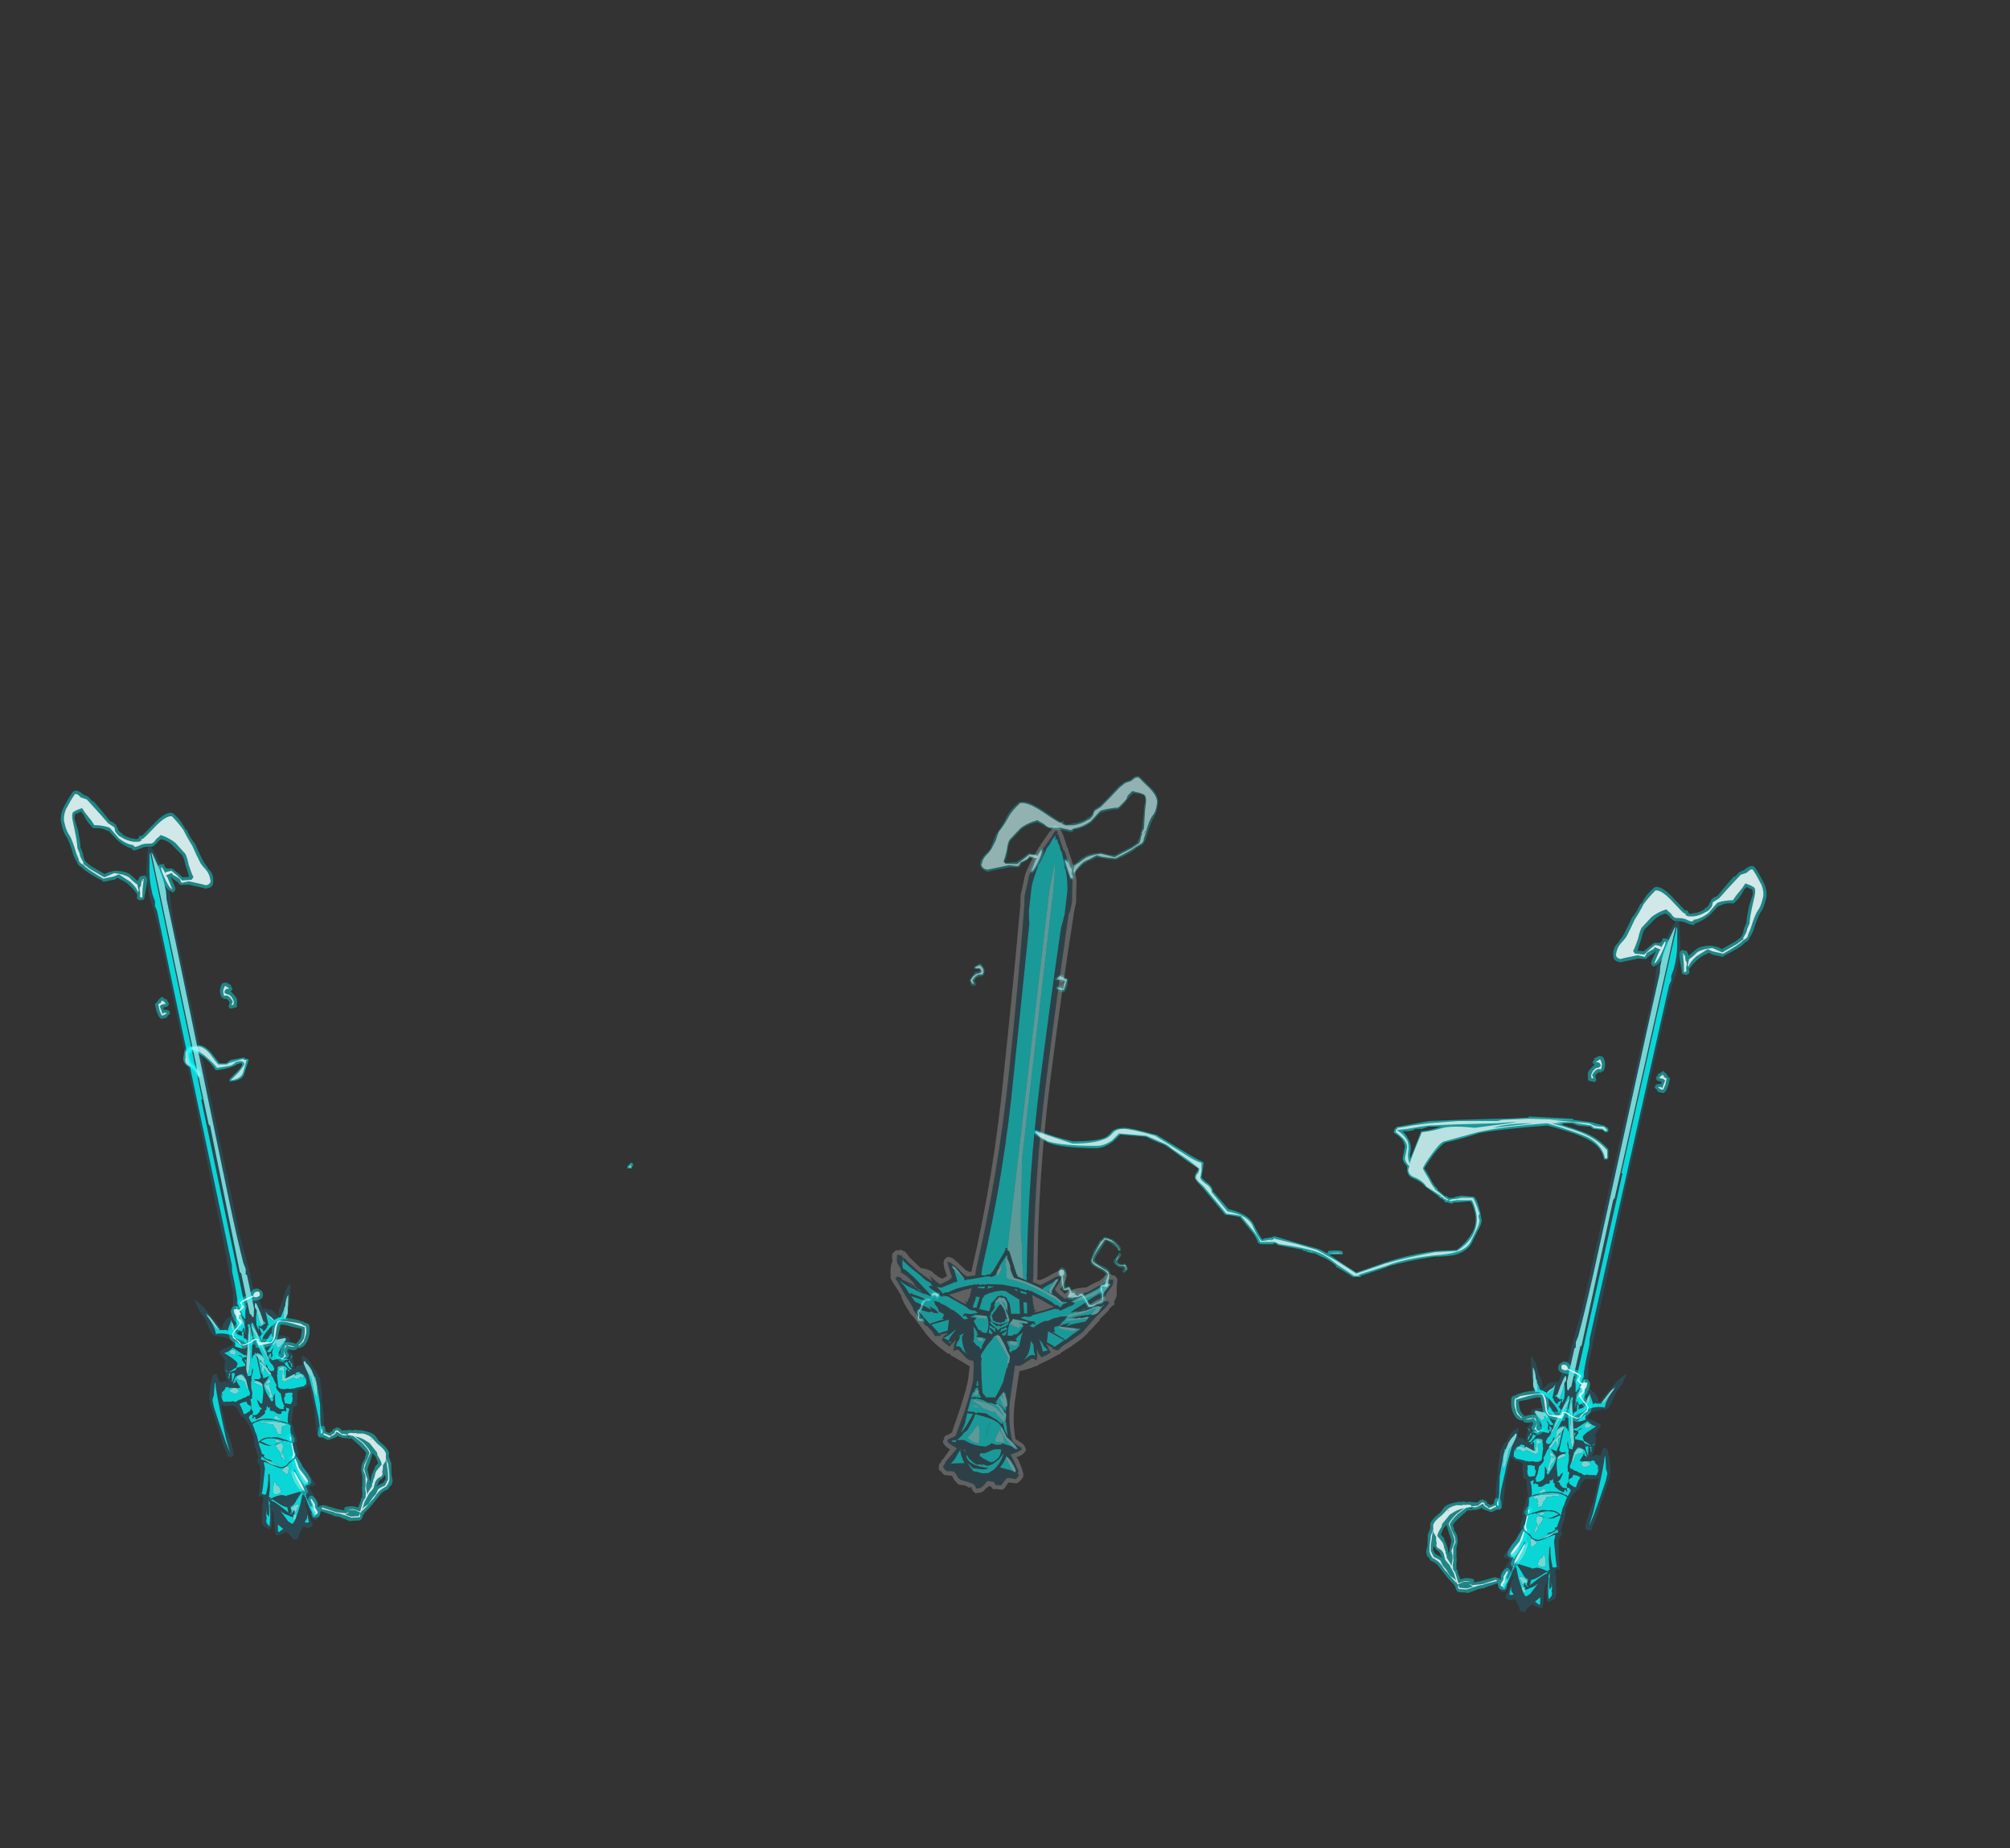 <?xml version="1.0" encoding="UTF-8" standalone="no"?>
<svg xmlns:ffdec="https://www.free-decompiler.com/flash" xmlns:xlink="http://www.w3.org/1999/xlink" ffdec:objectType="frame" height="572.3px" width="622.5px" xmlns="http://www.w3.org/2000/svg">
  <rect width="100%" height="100%" fill="#333333" stroke="none"/>
  <g transform="matrix(1.0, 0.0, 0.0, 1.0, 288.45, 502.5)">
    <use ffdec:characterId="1754" height="10.25" transform="matrix(7.0, 0.0, 0.0, 7.0, -231.7, -178.85)" width="63.05" xlink:href="#shape0"/>
    <use ffdec:characterId="1692" height="33.65" transform="matrix(-6.143, -0.717, -0.717, 6.143, 73.853, -242.515)" width="11.4" xlink:href="#shape1"/>
    <use ffdec:characterId="1708" height="28.45" transform="matrix(-6.143, -0.717, -0.717, 6.143, 78.46, -260.657)" width="10.25" xlink:href="#shape2"/>
    <use ffdec:characterId="1724" height="33.2" transform="matrix(6.437, 1.446, -1.446, 6.437, 213.814, -221.015)" width="5.3" xlink:href="#shape3"/>
    <use ffdec:characterId="1755" height="36.25" transform="matrix(6.437, 1.446, -1.446, 6.437, 202.814, -245.798)" width="8.95" xlink:href="#shape4"/>
    <use ffdec:characterId="1724" height="33.2" transform="matrix(-6.455, 1.363, 1.363, 6.455, -224.856, -243.844)" width="5.3" xlink:href="#shape3"/>
    <use ffdec:characterId="1755" height="36.25" transform="matrix(-6.455, 1.363, 1.363, 6.455, -213.54, -268.485)" width="8.95" xlink:href="#shape4"/>
  </g>
  <defs>
    <g id="shape0" transform="matrix(1.0, 0.0, 0.0, 1.0, 33.1, 25.55)">
      <path d="M20.65 -21.95 L21.2 -22.05 22.0 -22.2 23.25 -22.25 23.3 -22.25 25.05 -22.3 25.25 -22.3 26.35 -22.35 26.4 -22.35 26.45 -22.4 28.4 -22.3 28.4 -22.25 29.15 -22.15 Q29.25 -22.15 29.35 -22.1 L29.75 -22.0 Q29.95 -21.9 29.95 -21.85 L29.95 -21.75 29.9 -21.7 29.85 -21.7 Q29.8 -21.7 29.7 -21.8 L29.3 -21.85 29.25 -21.85 29.25 -21.9 29.2 -21.9 29.15 -21.95 28.6 -22.0 28.35 -22.1 27.95 -22.1 27.95 -22.05 27.85 -22.05 Q28.65 -21.8 29.0 -21.65 29.55 -21.4 29.95 -20.95 L29.95 -20.55 29.9 -20.5 29.75 -20.5 29.75 -20.55 Q29.65 -21.05 29.1 -21.35 28.6 -21.65 27.25 -22.0 25.2 -21.85 24.15 -21.65 L24.2 -21.65 Q23.25 -21.35 22.75 -21.25 22.6 -21.2 22.2 -20.7 21.85 -20.2 21.8 -20.1 21.85 -20.05 22.05 -19.7 22.25 -19.3 22.35 -19.25 L22.4 -19.2 22.4 -19.15 22.75 -18.85 22.75 -18.9 22.9 -18.8 23.1 -18.8 23.2 -18.85 23.45 -18.9 23.95 -18.85 24.0 -18.85 Q24.15 -18.75 24.3 -18.1 L24.3 -18.05 24.35 -17.8 Q24.35 -17.65 24.15 -17.3 L23.95 -16.9 Q23.8 -16.5 23.25 -16.3 22.9 -16.2 22.25 -16.2 20.95 -16.0 20.15 -15.75 L20.2 -15.75 19.0 -15.35 19.0 -15.3 18.65 -15.3 Q18.2 -15.6 17.9 -15.75 L17.9 -15.8 Q17.55 -16.1 17.25 -16.2 L16.95 -16.35 16.85 -16.35 16.65 -16.4 16.6 -16.4 16.6 -16.45 16.45 -16.45 16.45 -16.5 15.4 -16.7 15.35 -16.7 15.2 -16.8 15.15 -16.8 15.15 -16.75 14.55 -16.75 14.5 -16.8 14.45 -16.8 Q14.4 -17.05 14.1 -17.4 L13.65 -17.95 13.4 -18.0 13.05 -18.05 13.0 -18.05 12.0 -19.25 11.95 -19.3 Q11.65 -19.6 11.65 -19.7 11.65 -19.85 11.75 -19.95 11.8 -20.0 11.8 -20.1 L11.35 -20.4 10.6 -20.95 10.3 -21.15 9.8 -21.35 9.5 -21.5 8.35 -21.6 8.05 -21.3 Q7.65 -21.0 7.3 -21.0 5.75 -21.0 5.15 -21.25 4.95 -21.35 4.8 -21.45 L4.6 -21.6 4.55 -21.65 4.55 -21.75 4.6 -21.8 4.65 -21.8 Q4.75 -21.75 5.5 -21.5 L6.25 -21.3 Q7.2 -21.3 7.65 -21.45 7.85 -21.55 8.0 -21.75 8.2 -21.9 8.5 -21.9 8.85 -21.9 9.9 -21.6 L9.95 -21.6 11.1 -20.9 Q11.75 -20.5 12.0 -20.4 L12.05 -20.35 12.0 -20.0 11.95 -19.7 Q12.0 -19.65 12.15 -19.5 12.4 -19.35 12.45 -19.15 L12.45 -19.1 13.15 -18.3 Q14.0 -18.1 14.25 -17.65 14.45 -17.2 14.65 -16.95 L14.7 -17.0 15.0 -17.05 15.05 -17.05 15.15 -17.1 15.2 -17.1 16.2 -16.8 17.1 -16.55 Q17.25 -16.5 17.5 -16.35 L17.55 -16.4 17.55 -16.45 Q18.0 -16.5 18.15 -16.45 L18.2 -16.4 18.2 -16.3 17.6 -16.3 17.95 -16.05 18.8 -15.5 20.1 -15.95 Q21.15 -16.3 22.3 -16.45 L23.25 -16.5 Q23.7 -16.85 23.95 -17.3 24.15 -17.7 24.05 -18.15 23.95 -18.55 23.85 -18.65 L23.25 -18.6 23.1 -18.6 23.05 -18.55 23.0 -18.55 Q22.95 -18.55 22.85 -18.6 L22.75 -18.6 22.7 -18.65 22.7 -18.7 22.65 -18.7 22.55 -18.8 22.55 -18.75 22.4 -18.9 21.85 -19.3 Q21.7 -19.5 21.35 -19.65 21.05 -19.75 21.05 -20.05 L21.05 -20.2 Q20.85 -20.4 20.85 -20.55 L20.95 -21.05 Q20.95 -21.15 20.85 -21.35 20.7 -21.55 20.5 -21.65 L20.45 -21.7 Q20.45 -21.75 20.5 -21.85 20.55 -21.9 20.6 -21.95 L20.65 -21.95 M21.65 -21.75 L21.7 -21.75 Q22.15 -21.8 22.55 -21.95 L22.0 -21.95 21.7 -21.85 21.4 -21.85 21.35 -21.8 21.1 -21.75 20.85 -21.75 Q21.0 -21.6 21.1 -21.4 21.25 -21.15 21.2 -20.85 21.15 -20.7 21.2 -20.55 L21.65 -21.7 21.65 -21.75 M22.8 -18.75 L22.8 -18.75 M23.7 -22.0 L23.7 -22.0 M-31.2 -24.75 L-31.0 -24.9 Q-30.75 -24.95 -30.45 -25.0 L-30.4 -25.0 -30.35 -24.95 -30.25 -24.95 -30.2 -24.9 -30.4 -24.3 Q-30.45 -24.0 -31.0 -23.95 L-31.05 -23.95 -31.05 -24.05 -30.7 -24.4 Q-30.5 -24.6 -30.5 -24.7 L-30.5 -24.75 -30.6 -24.75 -30.75 -24.7 Q-30.8 -24.65 -30.95 -24.6 -31.2 -24.5 -31.6 -24.45 L-31.65 -24.45 -31.7 -24.5 Q-31.85 -24.75 -32.15 -25.0 -32.45 -25.25 -32.7 -25.25 L-32.8 -25.15 Q-32.8 -24.85 -32.6 -24.7 -32.3 -24.45 -32.3 -24.2 L-32.3 -24.15 -32.35 -24.15 -32.45 -24.1 -32.45 -24.15 -32.5 -24.15 Q-32.6 -24.45 -32.85 -24.6 -33.1 -24.7 -33.1 -25.0 L-33.05 -25.25 -33.05 -25.3 -32.9 -25.5 -32.85 -25.5 -32.4 -25.55 Q-32.15 -25.55 -31.85 -25.2 L-31.5 -24.75 -31.2 -24.75 M-13.25 -20.35 L-13.2 -20.3 -13.2 -20.25 -13.25 -20.15 -13.25 -20.1 -13.45 -20.1 -13.45 -20.2 -13.3 -20.35 -13.25 -20.35" fill="#00ffff" fill-opacity="0.502" fill-rule="evenodd" stroke="none"/>
      <path d="M20.65 -21.9 Q21.05 -21.95 21.25 -22.0 L22.0 -22.1 23.3 -22.2 25.05 -22.2 25.25 -22.25 26.45 -22.3 28.3 -22.25 27.35 -22.25 29.1 -22.1 29.3 -22.0 Q29.4 -21.95 29.75 -21.95 L29.9 -21.8 29.85 -21.75 Q29.8 -21.75 29.7 -21.85 L29.3 -21.9 29.2 -22.0 28.6 -22.1 Q28.4 -22.15 28.35 -22.15 L27.65 -22.15 27.9 -22.1 27.45 -22.1 Q28.55 -21.8 28.95 -21.6 29.5 -21.35 29.9 -20.9 L29.9 -20.55 29.8 -20.55 Q29.7 -21.1 29.1 -21.45 28.6 -21.7 27.25 -22.1 25.2 -21.95 24.15 -21.7 L22.7 -21.3 Q22.55 -21.3 22.15 -20.75 21.75 -20.2 21.75 -20.1 21.75 -20.05 22.0 -19.65 22.2 -19.25 22.3 -19.2 L22.25 -19.2 22.75 -18.8 22.9 -18.7 23.1 -18.75 23.2 -18.75 23.45 -18.8 23.95 -18.8 Q24.05 -18.7 24.25 -18.1 L24.2 -18.0 24.25 -17.8 Q24.25 -17.65 24.1 -17.35 L23.9 -16.95 Q23.75 -16.55 23.2 -16.4 22.9 -16.3 22.2 -16.25 20.9 -16.1 20.15 -15.8 L18.9 -15.4 18.95 -15.35 18.7 -15.35 17.95 -15.85 Q17.6 -16.15 17.3 -16.3 16.85 -16.55 15.4 -16.75 L15.2 -16.85 14.55 -16.85 Q14.45 -17.1 14.15 -17.45 L13.7 -18.0 13.45 -18.05 13.05 -18.1 12.05 -19.3 12.0 -19.35 Q11.7 -19.6 11.7 -19.7 11.7 -19.8 11.8 -19.9 11.85 -20.0 11.85 -20.1 L11.4 -20.45 10.6 -21.0 Q10.45 -21.15 10.3 -21.2 L9.85 -21.4 9.5 -21.55 8.3 -21.65 8.0 -21.35 Q7.65 -21.1 7.3 -21.1 5.8 -21.1 5.15 -21.3 5.0 -21.4 4.8 -21.5 L4.6 -21.7 4.6 -21.75 6.25 -21.2 Q7.2 -21.2 7.65 -21.4 7.85 -21.45 8.05 -21.7 8.2 -21.85 8.5 -21.85 8.85 -21.85 9.9 -21.55 L11.1 -20.8 Q11.7 -20.4 11.95 -20.35 L11.95 -20.0 11.9 -19.7 Q11.9 -19.6 12.1 -19.45 12.35 -19.3 12.4 -19.1 L12.4 -19.05 13.1 -18.2 Q13.95 -18.05 14.2 -17.6 14.4 -17.1 14.6 -16.9 L14.7 -16.9 15.0 -16.95 15.05 -16.95 15.05 -16.9 15.1 -16.95 15.15 -17.0 16.2 -16.75 17.05 -16.5 Q17.25 -16.4 17.5 -16.25 L17.95 -16.0 18.8 -15.45 20.1 -15.9 Q21.15 -16.2 22.3 -16.4 L23.25 -16.45 Q23.8 -16.8 24.0 -17.25 24.2 -17.7 24.1 -18.15 24.0 -18.6 23.9 -18.7 L23.25 -18.7 22.95 -18.65 23.05 -18.6 Q22.95 -18.65 22.9 -18.7 L22.75 -18.7 22.75 -18.75 22.7 -18.75 22.6 -18.85 22.5 -18.85 22.55 -18.9 22.45 -18.95 21.9 -19.3 Q21.75 -19.55 21.4 -19.7 21.1 -19.8 21.1 -20.05 L21.15 -20.2 Q20.95 -20.4 20.95 -20.55 L21.05 -21.05 Q21.05 -21.2 20.9 -21.4 20.7 -21.6 20.55 -21.7 L20.55 -21.8 20.65 -21.9 M20.6 -21.8 Q20.9 -21.6 21.05 -21.35 21.15 -21.1 21.1 -20.85 21.05 -20.6 21.15 -20.35 L21.15 -20.3 Q21.3 -20.75 21.7 -21.7 22.15 -21.75 22.65 -21.9 23.1 -22.0 24.05 -21.9 L25.2 -22.05 25.9 -22.15 25.7 -22.15 25.0 -22.1 23.2 -22.05 22.0 -22.0 21.65 -21.95 21.05 -21.85 20.6 -21.8 M16.8 -16.4 L16.85 -16.4 16.7 -16.45 16.8 -16.4 M16.5 -16.5 L16.5 -16.5 M22.85 -18.7 L22.8 -18.7 22.75 -18.75 Q22.75 -18.7 22.8 -18.7 L22.85 -18.7 M17.6 -16.35 Q18.0 -16.4 18.15 -16.35 L17.6 -16.35 M26.6 -22.1 Q25.5 -22.1 24.85 -21.9 L26.6 -22.1 M-30.45 -24.95 Q-30.45 -24.9 -30.35 -24.9 L-30.3 -24.9 Q-30.4 -24.5 -30.45 -24.35 -30.55 -24.05 -31.0 -24.0 L-30.65 -24.35 Q-30.45 -24.6 -30.4 -24.7 -30.4 -24.85 -30.6 -24.85 L-30.8 -24.8 Q-30.8 -24.75 -31.0 -24.65 -31.25 -24.6 -31.6 -24.55 -31.8 -24.8 -32.1 -25.05 -32.45 -25.35 -32.75 -25.35 -32.75 -25.3 -32.8 -25.25 L-32.85 -25.2 Q-32.9 -24.85 -32.65 -24.65 -32.4 -24.4 -32.35 -24.2 L-32.45 -24.2 Q-32.55 -24.5 -32.85 -24.65 -33.05 -24.75 -33.0 -25.0 L-33.0 -25.25 -32.85 -25.45 -32.4 -25.5 Q-32.15 -25.45 -31.9 -25.15 -31.65 -24.8 -31.55 -24.7 L-31.15 -24.7 Q-31.15 -24.75 -30.95 -24.8 L-30.45 -24.95 M-13.3 -20.25 L-13.3 -20.15 -13.4 -20.15 -13.3 -20.25" fill="#ffffff" fill-opacity="0.702" fill-rule="evenodd" stroke="none"/>
    </g>
    <g id="shape1" transform="matrix(1.0, 0.0, 0.0, 1.0, 5.7, 16.8)">
      <path d="M-3.25 9.35 L-3.7 9.0 -4.25 8.5 -4.45 8.25 -4.5 8.2 -4.5 8.15 -4.6 8.05 -5.0 7.5 -5.0 7.45 -5.4 6.95 -5.4 6.9 -5.55 6.7 -5.6 6.7 -5.65 6.6 -5.6 6.5 Q-5.7 6.3 -5.7 6.15 L-5.65 5.75 -5.65 5.45 Q-5.65 5.35 -5.6 5.3 L-5.5 5.2 -5.4 5.2 Q-5.35 5.2 -5.3 5.15 -5.25 5.15 -5.15 5.2 -5.05 5.2 -5.0 5.25 L-4.95 5.35 -4.75 5.55 Q-4.4 5.75 -4.15 5.95 -3.45 6.05 -3.1 6.4 L-3.0 6.3 -2.85 6.2 -2.95 6.0 Q-3.1 5.65 -3.1 5.55 L-3.1 5.45 -3.05 5.35 Q-3.0 5.25 -2.9 5.25 -2.85 5.2 -2.75 5.25 -2.65 5.3 -2.5 5.4 L-2.35 5.5 -2.15 5.65 -1.9 5.8 -1.8 5.85 -1.65 5.85 -1.65 5.7 Q-1.1 0.85 -1.15 -4.15 -1.2 -8.8 -1.35 -12.45 L-1.35 -12.6 -1.4 -13.15 -1.35 -13.65 -1.3 -14.2 Q-1.2 -14.7 -0.7 -15.7 L-0.7 -15.75 -0.65 -15.8 -0.35 -16.45 -0.3 -16.5 -0.3 -16.55 -0.2 -16.65 -0.2 -16.7 -0.15 -16.7 -0.1 -16.75 Q-0.05 -16.8 0.0 -16.8 L0.15 -16.8 0.15 -16.75 0.2 -16.7 0.3 -16.5 0.35 -16.5 0.35 -16.45 0.7 -15.8 0.7 -15.75 0.75 -15.7 Q1.2 -14.7 1.3 -14.2 L1.35 -13.65 1.4 -13.15 1.35 -12.6 1.35 -12.45 Q1.25 -8.8 1.2 -4.15 1.1 0.85 1.65 5.7 L1.65 5.8 1.7 5.85 1.8 5.85 1.9 5.8 1.95 5.8 Q2.05 5.7 2.15 5.65 L2.35 5.5 2.4 5.45 2.5 5.4 Q2.65 5.25 2.8 5.25 2.85 5.2 2.9 5.25 3.0 5.25 3.05 5.35 L3.1 5.45 3.1 5.55 Q3.1 5.65 2.95 6.0 L2.85 6.2 3.0 6.3 3.05 6.35 3.25 6.3 3.5 6.15 3.55 6.15 3.55 6.1 Q3.8 5.95 4.2 5.95 L4.8 5.5 5.05 5.25 Q5.1 5.2 5.2 5.2 5.25 5.15 5.3 5.15 L5.4 5.2 5.5 5.2 5.6 5.25 5.6 5.3 Q5.7 5.35 5.7 5.45 L5.7 5.55 5.65 5.75 5.7 6.0 Q5.7 6.4 5.65 6.5 L5.65 6.6 5.6 6.7 5.45 6.9 5.4 6.95 5.0 7.45 5.0 7.5 Q4.85 7.8 4.55 8.15 L4.5 8.2 4.5 8.25 4.3 8.4 3.55 9.2 Q3.1 9.65 2.35 10.05 L2.25 10.05 2.15 10.15 2.1 10.15 1.2 10.55 1.2 11.2 Q1.2 11.55 1.45 12.8 L1.7 13.95 1.9 14.1 1.95 14.1 2.05 14.2 2.05 14.3 2.1 14.45 2.05 14.55 2.0 14.6 Q1.9 14.7 1.7 14.8 L1.75 14.9 2.0 15.35 2.05 15.35 2.05 15.45 2.15 15.6 2.15 15.8 Q2.15 15.9 2.0 15.95 1.85 16.15 1.7 16.1 L1.45 16.1 1.4 16.15 1.4 16.2 1.35 16.2 1.35 16.25 1.3 16.3 Q1.1 16.5 1.0 16.5 L0.75 16.5 0.6 16.55 0.5 16.6 0.45 16.55 0.4 16.55 0.4 16.6 0.3 16.75 0.2 16.8 0.15 16.85 0.1 16.8 0.05 16.8 Q-0.2 16.75 -0.3 16.55 L-0.45 16.4 -0.55 16.4 -0.65 16.5 Q-0.7 16.55 -0.8 16.5 L-1.15 16.5 -1.25 16.4 -1.4 16.1 -1.7 16.1 Q-1.9 16.15 -2.1 15.75 L-2.1 15.6 Q-2.1 15.55 -2.05 15.5 -2.05 15.4 -1.75 14.9 L-1.65 14.8 Q-1.9 14.7 -2.0 14.55 L-2.05 14.5 -2.05 14.45 -2.1 14.4 -2.0 14.2 -1.9 14.1 Q-1.7 14.0 -1.5 13.9 -1.25 13.1 -1.25 12.1 L-1.3 10.5 Q-1.65 10.4 -2.1 10.15 L-2.15 10.15 Q-2.2 10.1 -2.25 10.05 L-2.65 9.8 -3.15 9.45 -3.25 9.4 -3.25 9.35 M-0.05 -16.55 L-0.1 -16.5 -0.05 -16.45 -0.1 -16.4 -0.15 -16.4 -0.15 -16.35 -0.45 -15.7 -0.55 -15.6 Q-1.0 -14.65 -1.1 -14.15 L-1.15 -13.6 -1.2 -13.15 -1.15 -12.65 -1.1 -12.5 Q-1.0 -8.85 -0.95 -4.15 -0.9 0.85 -1.45 5.75 L-1.45 5.95 -1.45 6.0 Q-1.7 6.05 -1.85 6.1 L-2.3 5.8 -2.5 5.65 -2.6 5.6 Q-2.75 5.5 -2.8 5.5 L-2.85 5.5 -2.85 5.45 -2.9 5.55 -2.75 5.9 -2.6 6.2 Q-2.6 6.3 -2.9 6.5 L-3.15 6.65 Q-3.2 6.6 -3.4 6.5 -3.65 6.3 -3.7 6.3 L-3.5 6.55 -3.5 6.6 -3.55 6.55 -4.0 6.3 -3.9 6.35 -4.15 6.2 -4.2 6.2 -4.9 5.7 -5.0 5.6 -5.15 5.5 -5.15 5.4 -5.2 5.45 -5.3 5.4 -5.3 5.45 -5.4 5.4 -5.45 5.45 -5.45 5.55 Q-5.45 5.7 -5.35 5.85 L-5.2 6.1 -5.15 6.25 -5.15 6.3 -5.1 6.3 Q-4.8 6.45 -4.5 6.7 L-4.3 6.95 -4.55 6.8 -5.0 6.65 -5.05 6.65 -5.1 6.55 -5.35 6.5 -5.3 6.6 -5.4 6.55 -5.25 6.8 -4.8 7.35 -4.35 8.0 -4.3 8.05 -4.3 8.1 Q-4.15 8.3 -3.55 8.8 L-3.3 9.0 -3.1 9.25 -3.05 9.25 -2.8 9.2 -2.85 9.15 -2.45 9.0 -2.55 9.1 -2.65 9.25 -2.65 9.3 -2.7 9.3 -2.75 9.4 -2.55 9.55 -2.3 9.7 -2.3 9.65 Q-2.2 9.6 -2.1 9.4 L-2.05 9.3 -2.05 9.4 -2.1 9.6 -2.1 9.9 -2.05 9.85 Q-1.95 9.8 -1.85 9.8 L-1.6 10.0 Q-1.35 10.25 -1.2 10.25 L-1.05 10.25 -1.0 12.1 Q-1.05 13.2 -1.35 14.0 -1.55 14.2 -1.85 14.3 L-1.85 14.35 -1.9 14.4 -1.85 14.4 Q-1.7 14.55 -1.35 14.7 L-1.55 15.0 -1.85 15.5 -1.8 15.6 -1.9 15.65 Q-1.8 15.9 -1.7 15.9 -1.4 15.85 -1.3 15.9 -1.25 15.95 -1.05 16.3 L-0.75 16.3 -0.75 16.25 -0.65 16.15 -0.35 16.15 -0.15 16.45 Q-0.05 16.55 0.15 16.6 L0.25 16.45 Q0.3 16.4 0.4 16.35 L0.5 16.35 Q0.6 16.3 0.7 16.3 L1.0 16.25 1.15 16.15 1.2 16.05 1.35 15.9 Q1.45 15.85 1.7 15.9 1.8 15.9 1.9 15.75 L1.95 15.7 1.85 15.5 1.85 15.45 1.35 14.7 Q1.75 14.55 1.9 14.4 L1.9 14.4 1.85 14.35 1.85 14.3 Q1.65 14.2 1.5 14.1 L1.2 12.85 Q0.95 11.55 0.95 11.2 L1.0 10.5 1.05 10.25 1.2 10.25 Q1.35 10.25 1.6 10.0 L1.85 9.8 Q1.95 9.8 2.05 9.85 L2.1 9.9 2.1 9.6 2.05 9.4 2.05 9.3 2.1 9.4 2.3 9.65 2.3 9.7 2.55 9.55 2.75 9.4 2.7 9.3 2.65 9.3 2.7 9.25 2.45 9.0 2.85 9.15 2.8 9.2 3.1 9.25 3.3 9.0 3.55 8.8 3.6 8.8 Q4.15 8.3 4.3 8.1 L4.35 8.05 4.35 8.0 Q4.35 7.95 4.85 7.35 L5.25 6.8 5.45 6.55 Q5.4 6.6 5.35 6.6 L5.35 6.5 5.1 6.55 5.05 6.65 5.0 6.65 4.55 6.8 4.3 6.95 4.5 6.7 Q4.8 6.45 5.1 6.3 L5.15 6.3 5.2 6.25 5.15 6.25 5.2 6.1 Q5.3 5.95 5.4 5.85 5.45 5.7 5.45 5.55 L5.45 5.4 5.3 5.45 5.3 5.4 5.25 5.45 5.2 5.4 5.2 5.5 5.0 5.6 4.9 5.7 4.2 6.2 4.15 6.2 3.95 6.35 4.0 6.3 3.55 6.55 3.7 6.3 Q3.65 6.3 3.4 6.5 L3.15 6.65 2.9 6.5 Q2.6 6.3 2.6 6.2 L2.75 5.9 2.9 5.55 2.9 5.45 2.85 5.5 2.8 5.5 Q2.75 5.5 2.6 5.6 L2.5 5.65 Q2.35 5.75 2.3 5.8 L2.05 6.0 1.85 6.1 Q1.7 6.05 1.45 6.0 L1.45 5.95 1.45 5.75 Q0.9 0.85 0.95 -4.15 1.0 -8.85 1.15 -12.5 L1.15 -12.65 1.2 -13.15 1.15 -13.6 1.1 -14.15 Q1.0 -14.65 0.55 -15.6 L0.55 -15.65 0.5 -15.7 0.15 -16.35 0.15 -16.4 0.1 -16.45 0.1 -16.5 0.0 -16.6 -0.05 -16.55 M0.3 -16.5 L0.3 -16.55 0.25 -16.55 0.3 -16.5 0.3 -16.5 M2.5 6.4 L2.5 6.4 M1.55 6.65 L1.95 6.8 Q2.45 7.05 2.65 7.1 2.2 7.35 1.7 7.5 L1.85 7.3 1.7 7.4 1.65 7.2 1.6 7.1 1.55 6.65 M5.1 5.65 L5.1 5.65 M4.2 8.0 L4.2 8.0 M0.1 8.5 L0.1 8.5 M0.65 8.9 L0.65 8.9 M2.35 9.4 L2.35 9.55 2.25 9.45 2.3 9.45 2.35 9.4 M0.65 11.25 L0.7 11.25 0.65 11.35 0.65 11.25 M-1.4 14.3 L-1.45 14.35 -1.4 14.3 M1.0 14.5 L1.0 14.5 M-5.05 5.65 L-5.05 5.65 M-1.95 6.25 L-2.0 6.2 -1.95 6.2 -1.95 6.25 M-1.5 6.65 L-1.6 7.1 -1.65 7.2 -1.7 7.4 -1.8 7.3 -1.7 7.5 Q-2.2 7.35 -2.65 7.1 -2.45 7.05 -1.9 6.8 L-1.5 6.65 M-1.25 5.95 L-1.25 5.95 M-2.35 9.45 L-2.35 9.45 M-2.3 9.5 L-2.3 9.5 M-0.9 8.9 L-0.9 8.9 M-4.15 8.05 L-4.15 8.05 M-0.95 14.45 L-0.95 14.45" fill="#ebebeb" fill-opacity="0.251" fill-rule="evenodd" stroke="none"/>
      <path d="M-0.05 -16.55 L0.0 -16.6 0.1 -16.5 0.1 -16.45 0.15 -16.4 0.15 -16.35 0.5 -15.7 0.55 -15.65 0.55 -15.6 Q1.0 -14.65 1.1 -14.15 L1.15 -13.6 1.2 -13.15 1.15 -12.65 1.15 -12.5 Q1.0 -8.85 0.95 -4.15 0.9 0.85 1.45 5.75 L1.45 5.95 1.45 6.0 Q1.7 6.05 1.85 6.1 L2.05 6.0 2.3 5.8 Q2.35 5.75 2.5 5.65 L2.6 5.6 Q2.75 5.5 2.8 5.5 L2.85 5.5 2.9 5.45 2.9 5.55 2.75 5.9 2.6 6.2 Q2.6 6.3 2.9 6.5 L3.15 6.65 3.4 6.5 Q3.65 6.3 3.7 6.3 L3.55 6.55 4.0 6.3 3.95 6.35 4.15 6.2 4.2 6.2 4.9 5.7 5.0 5.6 5.2 5.5 5.2 5.4 5.25 5.45 5.3 5.4 5.3 5.45 5.45 5.4 5.45 5.55 Q5.45 5.7 5.4 5.85 5.3 5.95 5.2 6.1 L5.15 6.25 5.2 6.25 5.15 6.3 5.1 6.3 Q4.8 6.45 4.5 6.7 L4.3 6.95 4.55 6.8 5.0 6.65 5.05 6.65 5.1 6.55 5.35 6.5 5.35 6.6 Q5.4 6.6 5.45 6.55 L5.25 6.8 4.85 7.35 Q4.35 7.95 4.35 8.0 L4.35 8.05 4.3 8.1 Q4.15 8.3 3.6 8.8 L3.55 8.8 3.3 9.0 3.1 9.25 2.8 9.2 2.85 9.15 2.45 9.0 2.7 9.25 2.65 9.3 2.7 9.3 2.75 9.4 2.55 9.55 2.3 9.7 2.3 9.65 2.1 9.4 2.05 9.3 2.05 9.4 2.1 9.6 2.1 9.9 2.05 9.85 Q1.95 9.8 1.85 9.8 L1.6 10.0 Q1.35 10.25 1.2 10.25 L1.05 10.25 1.0 10.5 0.95 11.2 Q0.95 11.55 1.2 12.85 L1.5 14.1 Q1.65 14.2 1.85 14.3 L1.85 14.35 1.9 14.4 1.9 14.4 Q1.75 14.55 1.35 14.7 L1.85 15.45 1.85 15.5 1.95 15.7 1.9 15.75 Q1.8 15.9 1.7 15.9 1.45 15.85 1.35 15.9 L1.2 16.05 1.15 16.15 1.0 16.25 0.7 16.3 Q0.6 16.3 0.5 16.35 L0.4 16.35 Q0.3 16.4 0.25 16.45 L0.15 16.6 Q-0.05 16.55 -0.15 16.45 L-0.35 16.15 -0.65 16.15 -0.75 16.25 -0.75 16.3 -1.05 16.3 Q-1.25 15.95 -1.3 15.9 -1.4 15.85 -1.7 15.9 -1.8 15.9 -1.9 15.65 L-1.8 15.6 -1.85 15.5 -1.55 15.0 -1.35 14.7 Q-1.7 14.55 -1.85 14.4 L-1.9 14.4 -1.85 14.35 -1.85 14.3 Q-1.55 14.2 -1.35 14.0 -1.05 13.2 -1.0 12.1 L-1.05 10.25 -1.2 10.25 Q-1.35 10.25 -1.6 10.0 L-1.85 9.8 Q-1.95 9.8 -2.05 9.85 L-2.1 9.9 -2.1 9.6 -2.05 9.4 -2.05 9.3 -2.1 9.4 Q-2.2 9.6 -2.3 9.65 L-2.3 9.7 -2.55 9.55 -2.75 9.4 -2.7 9.3 -2.65 9.3 -2.65 9.25 -2.55 9.1 -2.45 9.0 -2.85 9.15 -2.8 9.2 -3.05 9.25 -3.1 9.25 -3.3 9.0 -3.55 8.8 Q-4.15 8.3 -4.3 8.1 L-4.3 8.05 -4.35 8.0 -4.8 7.35 -5.25 6.8 -5.4 6.55 -5.3 6.6 -5.35 6.5 -5.1 6.55 -5.05 6.65 -5.0 6.65 -4.55 6.8 -4.3 6.95 -4.5 6.7 Q-4.8 6.45 -5.1 6.3 L-5.15 6.3 -5.15 6.25 -5.2 6.1 -5.35 5.85 Q-5.45 5.7 -5.45 5.55 L-5.45 5.45 -5.4 5.4 -5.3 5.45 -5.3 5.4 -5.2 5.45 -5.15 5.4 -5.15 5.5 -5.0 5.6 -4.9 5.7 -4.2 6.2 -4.15 6.2 -3.9 6.35 -4.0 6.3 -3.55 6.55 -3.5 6.6 -3.5 6.55 -3.7 6.3 Q-3.65 6.3 -3.4 6.5 -3.2 6.6 -3.15 6.65 L-2.9 6.5 Q-2.6 6.3 -2.6 6.2 L-2.75 5.9 -2.9 5.55 -2.85 5.45 -2.85 5.5 -2.8 5.5 Q-2.75 5.5 -2.6 5.6 L-2.5 5.65 -2.3 5.8 -1.85 6.1 Q-1.7 6.05 -1.45 6.0 L-1.45 5.95 -1.45 5.75 Q-0.9 0.85 -0.95 -4.15 -1.0 -8.85 -1.1 -12.5 L-1.15 -12.65 -1.2 -13.15 -1.15 -13.6 -1.1 -14.15 Q-1.0 -14.65 -0.55 -15.6 L-0.45 -15.7 -0.15 -16.35 -0.15 -16.4 -0.1 -16.4 -0.05 -16.45 -0.1 -16.5 -0.05 -16.55 M0.0 -12.45 L0.0 4.45 0.1 4.45 0.1 4.55 0.15 4.7 0.6 5.7 0.65 5.75 0.7 5.85 0.9 5.9 0.95 5.95 1.15 5.95 1.15 5.6 Q0.6 0.8 0.7 -4.15 0.75 -8.4 0.8 -11.8 0.85 -12.05 0.9 -12.5 L0.9 -13.7 Q0.85 -14.15 0.7 -14.7 L0.7 -14.75 0.6 -14.95 0.4 -15.55 0.4 -15.6 0.35 -15.7 Q0.3 -15.8 0.25 -15.85 L0.2 -16.0 0.1 -16.2 0.0 -16.35 0.0 -16.15 -0.05 -16.1 -0.05 -16.2 -0.1 -16.15 -0.15 -16.0 -0.25 -15.85 -0.3 -15.7 -0.35 -15.6 -0.4 -15.55 -0.6 -14.95 -0.65 -14.75 -0.7 -14.7 Q-0.85 -14.15 -0.9 -13.7 L-0.9 -12.5 Q-0.85 -12.05 -0.8 -11.8 -0.7 -8.4 -0.65 -4.15 -0.6 0.8 -1.1 5.6 L-1.1 5.75 -1.15 5.8 -1.1 5.85 -1.15 5.95 -1.05 5.95 -1.0 5.9 -0.95 5.9 -0.65 5.8 -0.65 5.75 -0.6 5.7 -0.15 4.7 -0.1 4.6 0.0 4.55 0.0 -12.45 M-0.05 5.0 L-0.1 5.05 -0.25 5.35 -0.25 5.4 -0.25 5.45 Q-0.35 5.7 -0.5 5.9 -1.0 5.95 -1.85 6.25 L-1.95 6.3 -2.0 6.25 -1.95 6.25 -2.0 6.25 -2.1 6.15 -2.25 6.05 -2.3 6.0 -2.45 5.9 -2.5 5.85 Q-2.6 5.7 -2.7 5.7 L-2.7 5.75 -2.45 6.3 -2.45 6.4 -2.5 6.45 -2.4 6.45 -2.45 6.5 -2.7 6.6 -3.0 6.8 -3.3 6.8 -3.05 6.95 -3.05 7.0 -2.95 7.1 -2.9 7.05 -2.8 7.0 -2.7 7.0 Q-2.5 6.85 -2.1 6.7 -1.85 6.6 -1.55 6.5 L-1.5 6.5 -1.5 6.45 -1.35 6.45 -1.2 6.4 -1.2 6.45 -0.95 6.4 -0.9 6.4 -0.75 6.35 -0.65 6.35 0.0 6.3 0.05 6.3 0.65 6.35 0.75 6.35 0.9 6.4 1.0 6.4 1.2 6.45 1.2 6.4 1.35 6.45 1.5 6.45 1.5 6.5 1.6 6.5 2.15 6.7 Q2.5 6.85 2.7 7.0 L2.8 7.0 2.9 7.05 2.95 7.1 3.1 6.95 3.3 6.8 3.05 6.8 Q2.7 6.6 2.5 6.5 L2.45 6.45 2.35 6.45 2.35 6.4 2.3 6.4 2.55 5.8 2.6 5.8 2.65 5.65 Q2.55 5.65 2.3 5.9 L1.95 6.25 2.0 6.25 1.95 6.3 1.8 6.25 1.6 6.2 1.1 6.05 0.95 6.0 0.7 5.95 0.7 6.0 Q0.5 5.95 0.4 5.8 0.4 5.65 0.3 5.5 L0.3 5.4 0.05 4.9 0.0 4.8 -0.05 4.9 -0.05 5.0 M0.45 6.45 L0.8 6.6 0.75 6.55 0.75 6.45 0.45 6.45 M0.3 7.25 L0.3 7.2 0.25 7.1 0.2 7.05 0.15 6.95 -0.1 6.95 Q-0.2 7.0 -0.3 7.2 L-0.35 7.5 -0.4 7.65 -0.3 7.5 -0.25 7.45 -0.3 7.6 -0.45 7.85 -0.45 7.9 -0.5 7.95 -0.5 8.1 Q-0.25 8.25 0.0 8.3 0.2 8.25 0.4 8.2 L0.4 8.15 0.45 8.05 0.5 7.9 0.45 7.9 0.45 7.75 0.4 7.7 0.3 7.5 0.3 7.4 0.35 7.4 0.3 7.25 M0.25 6.95 L0.3 7.05 0.5 7.3 0.5 7.45 0.55 7.7 1.05 7.65 0.95 7.05 0.9 7.05 0.9 6.95 0.65 6.8 0.4 6.7 0.25 6.65 0.05 6.6 -0.15 6.6 -0.35 6.7 -0.9 6.95 -0.9 7.05 -1.0 7.65 -0.55 7.7 -0.5 7.45 -0.45 7.3 Q-0.45 7.2 -0.3 7.05 L-0.25 6.95 -0.2 6.9 -0.15 6.9 0.0 6.85 0.2 6.9 0.25 6.95 M1.25 6.6 L1.25 6.55 0.9 6.5 0.9 6.55 0.95 6.6 1.25 6.6 M1.2 6.9 L1.2 6.9 M1.1 7.05 L1.2 7.6 1.4 7.6 1.3 7.2 1.3 7.05 1.1 7.05 M1.55 6.65 L1.6 7.1 1.65 7.2 1.7 7.4 1.85 7.3 1.7 7.5 Q2.2 7.35 2.65 7.1 2.45 7.05 1.95 6.8 L1.55 6.65 M2.5 6.4 L2.5 6.4 M5.1 5.65 L5.15 5.65 5.1 5.7 Q4.8 5.95 4.2 6.3 L4.0 6.45 Q3.85 6.55 3.6 6.65 L3.6 6.7 3.5 6.75 3.7 6.8 Q3.65 6.9 3.4 7.0 3.1 7.2 3.0 7.25 L2.95 7.25 2.95 7.2 2.7 7.2 1.75 7.6 1.65 7.65 1.6 7.7 1.45 7.75 1.25 7.75 1.1 7.85 1.45 7.95 1.8 7.95 1.75 8.0 1.85 8.05 1.8 8.1 1.7 8.05 1.55 8.2 1.75 8.25 Q2.05 8.0 2.35 7.85 L2.4 7.85 2.5 7.8 Q2.75 7.65 3.0 7.6 L3.05 7.55 3.35 7.5 Q3.35 7.55 3.3 7.6 L3.3 7.65 3.2 7.75 Q3.1 7.85 3.05 8.0 L2.8 8.1 Q2.75 8.15 2.85 8.35 L2.7 8.35 2.85 8.4 3.4 8.65 3.4 8.7 3.75 8.4 4.1 8.05 3.85 8.05 3.55 8.1 3.4 8.05 3.35 8.05 3.35 8.1 3.05 8.1 3.2 7.95 3.55 7.8 3.45 7.95 3.4 8.0 Q3.55 7.9 4.0 7.75 L4.3 7.65 4.55 7.35 4.5 7.4 3.8 7.55 3.6 7.55 Q4.1 7.35 4.45 7.3 L4.5 7.25 4.6 7.3 4.65 7.25 Q4.9 6.9 5.15 6.75 L5.15 6.7 5.1 6.75 4.8 6.9 4.25 7.1 3.8 7.25 Q3.9 7.15 4.2 7.05 L4.25 7.0 4.75 6.8 4.55 6.9 4.3 6.95 4.25 7.0 4.2 7.0 3.95 7.15 3.7 7.25 3.5 7.3 3.65 7.15 4.3 6.6 Q4.6 6.35 5.0 6.1 L5.05 6.1 5.1 6.05 5.15 5.8 5.15 5.6 5.1 5.65 5.1 5.65 M4.2 8.0 L4.2 8.0 M2.5 8.85 L2.5 8.9 2.85 9.05 2.9 9.1 3.35 8.7 2.5 8.35 2.5 8.85 M1.3 8.0 L1.25 7.95 0.8 7.95 0.7 7.95 0.6 7.95 0.6 8.05 0.55 8.1 0.55 8.15 0.5 8.3 0.55 8.3 0.5 8.35 0.5 8.5 0.5 8.6 0.55 8.8 0.7 8.8 0.85 8.75 0.8 8.7 0.95 8.7 1.0 8.65 1.25 8.3 1.25 8.25 1.15 8.15 1.2 8.1 1.45 8.1 1.3 8.0 M0.0 7.3 L0.0 7.25 0.05 7.3 Q0.1 7.35 0.2 7.55 L0.4 7.9 0.35 8.0 0.3 8.15 0.2 8.15 0.15 8.2 -0.15 8.2 -0.15 8.15 -0.25 8.15 Q-0.3 8.1 -0.3 8.0 L-0.4 7.95 -0.35 7.9 -0.2 7.55 0.0 7.3 M0.4 8.2 L0.15 8.35 0.1 8.4 0.0 8.35 -0.1 8.4 -0.15 8.35 -0.45 8.15 -0.5 8.15 Q-0.45 8.3 -0.35 8.35 L-0.05 8.5 -0.1 8.5 0.0 8.6 Q0.05 8.55 0.1 8.5 L0.35 8.35 0.5 8.2 0.4 8.25 0.4 8.2 M0.1 8.5 L0.1 8.5 M0.15 8.6 L0.1 8.65 0.15 8.7 0.25 8.6 0.45 8.5 0.45 8.45 0.4 8.4 0.25 8.5 0.15 8.5 0.15 8.6 M0.25 8.75 L0.3 8.85 0.35 8.8 0.45 8.8 0.45 8.55 0.25 8.75 M1.05 8.85 L0.95 8.95 Q1.0 8.95 1.05 9.0 L1.0 9.05 0.7 9.05 0.55 9.1 0.7 9.45 0.7 9.6 0.75 9.6 0.75 9.65 0.8 9.6 0.8 9.55 1.0 9.45 1.2 9.25 1.15 9.25 1.15 9.15 Q1.15 9.0 1.2 8.75 L1.25 8.55 1.1 8.7 1.1 8.75 1.0 8.8 1.05 8.85 M0.65 8.9 L0.65 8.9 M-0.7 10.2 L-0.7 10.35 -0.65 10.45 -0.55 11.15 Q-0.4 11.65 -0.25 11.95 L0.2 12.0 0.4 11.8 Q0.5 11.4 0.65 10.3 L0.65 10.05 0.7 10.05 0.7 9.9 0.45 9.4 0.25 9.1 0.15 8.9 0.1 8.9 0.0 8.8 -0.05 8.85 -0.1 8.85 Q-0.15 8.9 -0.4 9.25 L-0.6 9.6 Q-0.75 9.8 -0.75 9.85 L-0.75 10.0 Q-0.75 10.15 -0.7 10.2 M2.3 9.0 L2.1 8.8 2.15 8.9 Q2.35 9.2 2.4 9.4 L2.35 9.4 2.65 9.3 2.4 9.1 2.3 9.0 M2.35 9.4 L2.3 9.45 2.25 9.45 2.35 9.55 2.35 9.4 M1.9 9.1 L1.7 8.95 1.7 9.0 1.75 9.1 Q1.75 9.3 1.65 9.55 1.55 9.85 1.4 9.95 L1.65 9.8 Q1.8 9.55 2.0 9.65 L1.95 9.4 1.9 9.35 1.85 9.15 1.9 9.1 M0.75 11.2 Q0.7 11.3 0.65 11.45 L0.75 11.5 0.75 11.2 M0.65 11.25 L0.65 11.35 0.7 11.25 0.65 11.25 M0.65 11.7 L0.6 11.7 0.6 11.8 0.55 11.9 0.5 11.95 0.45 12.05 0.8 12.05 0.95 12.1 0.9 11.85 Q0.8 11.8 0.8 11.65 L0.75 11.6 0.65 11.55 0.65 11.7 M-1.0 13.4 L-1.1 13.8 Q-1.0 13.65 -0.9 13.5 L-0.85 13.35 -0.75 13.1 -0.75 13.25 -0.45 13.05 Q0.05 12.85 0.1 12.8 L0.55 12.8 Q0.55 12.9 0.7 12.8 L1.05 12.8 0.95 12.2 0.95 12.15 Q0.7 12.15 0.7 12.1 L0.35 12.15 0.1 12.25 -0.1 12.25 -0.3 12.3 -0.4 12.25 -0.55 12.35 Q-0.75 12.45 -0.8 12.65 L-0.85 12.65 -0.9 12.75 -0.9 13.05 -0.95 13.2 -0.95 13.3 -1.0 13.35 -1.0 13.4 M0.75 12.9 L0.9 13.25 Q1.05 13.65 1.25 13.9 L1.2 13.75 Q1.1 13.45 1.1 13.35 L1.05 12.9 0.75 12.9 M-1.4 14.3 L-0.9 14.2 -0.85 14.2 -0.85 14.25 -0.6 14.3 -0.3 14.25 -0.3 14.3 -0.05 14.45 0.25 14.45 Q0.6 14.45 1.05 14.25 L1.1 14.25 1.45 14.3 1.4 14.3 1.15 14.0 1.15 13.95 0.95 13.75 0.9 13.65 0.8 13.4 Q0.7 13.15 0.65 12.9 -0.2 13.0 -0.45 13.15 -0.6 13.2 -0.75 13.4 L-0.8 13.45 -0.9 13.6 -1.05 13.85 -1.4 14.1 -1.65 14.35 -1.65 14.4 -1.5 14.4 -1.5 14.35 -1.45 14.35 -1.4 14.3 M1.65 14.35 L1.45 14.3 1.45 14.4 1.65 14.4 1.65 14.35 M1.6 15.55 L1.4 15.25 1.25 14.9 1.2 14.8 1.2 14.7 Q1.15 15.0 0.9 15.4 L0.95 15.4 1.6 15.5 1.6 15.55 M1.0 14.5 L1.0 14.5 M1.0 14.75 L1.05 14.7 0.95 14.75 Q0.9 14.85 0.85 15.0 L0.8 15.0 0.7 15.15 0.6 15.2 Q0.45 15.35 0.25 15.4 L0.05 15.35 0.05 15.4 0.0 15.4 0.0 15.35 -0.05 15.35 -0.25 15.4 Q-0.45 15.35 -0.6 15.2 L-0.8 15.0 -0.95 14.75 -1.0 14.7 Q-0.9 15.2 -0.6 15.55 L-0.35 15.75 -0.05 15.8 0.25 15.75 0.4 15.75 0.6 15.55 0.75 15.35 0.45 15.6 -0.1 15.6 Q-0.3 15.55 -0.3 15.5 0.55 15.5 0.8 15.15 L0.9 14.85 Q0.95 14.8 1.0 14.75 M0.15 14.8 L0.0 14.8 Q-0.05 14.8 -0.3 14.65 -0.5 14.5 -0.85 14.5 L-0.85 14.6 Q-0.85 14.8 -0.75 14.95 L-0.55 15.15 -0.4 15.2 0.0 15.05 Q0.15 14.95 0.2 14.95 L0.15 14.8 M-5.05 5.65 L-5.05 5.65 -5.15 5.6 -5.15 5.65 -5.05 5.65 M-3.95 6.45 L-4.2 6.3 Q-4.75 5.95 -5.05 5.7 L-5.15 5.65 -5.2 5.65 Q-5.25 5.6 -5.3 5.65 L-5.35 5.7 -5.3 5.7 -5.0 6.2 -4.95 6.15 -5.0 6.1 -4.95 6.1 Q-4.6 6.35 -4.3 6.6 -4.1 6.8 -3.65 7.15 L-3.5 7.3 -3.95 7.15 -4.2 7.0 -4.25 7.0 -4.3 6.95 -4.5 6.9 -4.5 6.9 Q-4.35 6.95 -4.2 7.0 L-4.2 7.05 Q-3.85 7.15 -3.8 7.25 L-4.25 7.1 -4.55 6.95 Q-4.8 6.8 -4.9 6.8 L-4.9 6.85 -5.0 6.8 -5.1 6.75 -5.1 6.7 -5.15 6.75 -5.05 6.8 Q-5.0 6.9 -4.9 7.1 -4.8 7.25 -4.55 7.3 L-4.5 7.25 -4.45 7.3 Q-4.1 7.35 -3.6 7.55 L-3.75 7.55 -3.85 7.55 -3.95 7.5 -4.1 7.5 -4.45 7.4 -4.5 7.4 -4.5 7.35 -4.3 7.65 -4.0 7.75 Q-3.5 7.9 -3.4 8.0 L-3.4 7.95 -3.55 7.8 -3.15 7.95 -3.05 8.05 -3.35 8.05 -3.4 8.05 -3.7 8.05 -4.1 8.05 -3.7 8.4 -3.4 8.7 -3.35 8.65 -2.8 8.4 -2.7 8.35 -2.85 8.35 Q-2.75 8.15 -2.8 8.1 L-3.05 8.0 Q-3.1 7.85 -3.2 7.75 L-3.3 7.65 -3.25 7.6 -3.3 7.6 Q-3.35 7.55 -3.35 7.5 L-3.05 7.55 -3.0 7.55 -2.95 7.6 Q-2.7 7.65 -2.5 7.8 L-2.4 7.85 -2.3 7.85 Q-2.0 8.0 -1.75 8.25 L-1.55 8.2 -1.7 8.05 -1.8 8.1 -1.85 8.05 -1.75 8.0 -1.8 7.95 -1.45 7.95 -1.05 7.85 -1.25 7.75 -1.45 7.75 -1.6 7.7 -1.6 7.65 -1.75 7.6 -2.7 7.2 -2.9 7.2 -2.95 7.25 -3.0 7.25 Q-3.1 7.2 -3.4 7.0 -3.65 6.9 -3.65 6.8 L-3.5 6.75 -3.45 6.75 -3.55 6.7 -3.55 6.65 -3.6 6.65 -3.8 6.55 -3.95 6.45 M-1.95 6.25 L-1.95 6.2 -2.0 6.2 -1.95 6.25 M-1.5 6.65 L-1.9 6.8 Q-2.45 7.05 -2.65 7.1 -2.2 7.35 -1.7 7.5 L-1.8 7.3 -1.7 7.4 -1.65 7.2 -1.6 7.1 -1.5 6.65 M-1.25 5.95 L-1.25 5.95 M-1.1 7.05 L-1.25 7.05 -1.3 7.1 -1.3 7.2 -1.35 7.6 -1.2 7.6 -1.1 7.05 M-0.75 6.55 L-0.55 6.45 -0.7 6.45 -0.75 6.55 M-0.95 6.6 L-0.9 6.6 -0.9 6.55 -0.85 6.5 -1.2 6.55 -1.2 6.65 -0.95 6.6 M-0.8 6.7 L-0.8 6.7 M-0.7 7.95 L-1.4 8.0 -1.45 8.05 -1.4 8.1 -1.2 8.1 -1.15 8.15 -1.2 8.2 -1.25 8.25 -1.2 8.3 Q-1.1 8.5 -1.0 8.65 L-0.9 8.7 -0.8 8.7 -0.8 8.75 -0.65 8.8 -0.5 8.8 -0.5 8.5 -0.5 8.35 -0.55 8.3 -0.5 8.3 -0.55 8.15 -0.6 8.1 -0.6 8.05 -0.65 8.05 -0.65 8.0 -0.65 7.95 -0.7 7.95 M-0.85 9.05 L-0.95 9.05 -1.0 9.0 Q-1.0 8.95 -0.9 8.95 L-1.0 8.85 -1.0 8.8 -1.25 8.55 -1.2 8.75 -1.15 9.15 -1.15 9.25 -1.0 9.45 -0.8 9.55 -0.8 9.6 -0.75 9.65 -0.75 9.6 -0.7 9.6 -0.7 9.55 -0.65 9.5 -0.7 9.45 -0.5 9.1 -0.65 9.05 -0.75 9.05 -0.85 9.05 M-0.45 8.45 L-0.45 8.5 Q-0.35 8.55 -0.25 8.6 -0.15 8.65 -0.1 8.7 L-0.1 8.65 -0.15 8.6 -0.15 8.5 -0.25 8.5 -0.35 8.4 -0.45 8.45 M-0.45 8.55 L-0.45 8.6 -0.4 8.8 -0.35 8.8 -0.3 8.85 -0.2 8.75 -0.3 8.7 -0.45 8.55 M-3.3 8.75 L-2.9 9.1 -2.85 9.05 -2.5 8.9 -2.5 8.85 -2.5 8.35 -3.35 8.7 -3.3 8.75 M-2.3 9.0 L-2.35 9.1 -2.6 9.3 -2.35 9.4 Q-2.3 9.2 -2.15 8.9 L-2.1 8.8 -2.3 9.0 M-1.7 9.1 L-1.7 9.0 -1.65 9.05 -1.7 8.95 -1.85 9.1 -1.85 9.15 -1.9 9.35 -1.9 9.4 -2.0 9.65 Q-1.8 9.55 -1.6 9.8 L-1.4 9.95 Q-1.55 9.85 -1.65 9.55 -1.7 9.3 -1.7 9.1 M-0.9 8.9 L-0.9 8.9 M-2.3 9.5 L-2.3 9.5 M-2.35 9.45 L-2.35 9.45 M-4.15 8.05 L-4.15 8.05 M-0.75 11.8 L-0.8 11.9 Q-0.9 12.15 -0.9 12.3 L-0.85 12.35 -0.85 12.4 -0.85 12.6 Q-0.7 12.35 -0.3 12.2 L-0.45 11.9 -0.55 11.75 -0.6 11.7 -0.6 11.65 -0.65 11.6 -0.65 11.65 -0.75 11.7 -0.75 11.8 M-0.95 14.45 L-0.95 14.45 M-1.2 14.85 Q-1.3 14.9 -1.5 15.15 -1.7 15.4 -1.7 15.5 -1.7 15.55 -1.65 15.55 L-1.55 15.5 -0.9 15.4 Q-1.15 15.0 -1.15 14.7 L-1.15 14.8 -1.2 14.85" fill="#00bfff" fill-opacity="0.098" fill-rule="evenodd" stroke="none"/>
      <path d="M-0.95 5.9 L-1.0 5.9 -1.05 5.95 -1.15 5.95 -1.1 5.85 -1.15 5.8 -1.1 5.75 -1.1 5.6 Q-0.6 0.8 -0.65 -4.15 -0.7 -8.4 -0.8 -11.8 -0.85 -12.05 -0.9 -12.5 L-0.9 -13.7 Q-0.85 -14.15 -0.7 -14.7 L-0.65 -14.75 -0.6 -14.95 -0.4 -15.55 -0.35 -15.6 -0.3 -15.7 -0.25 -15.85 -0.15 -16.0 -0.1 -16.15 -0.05 -16.2 -0.05 -16.1 0.0 -16.15 0.0 -16.35 0.1 -16.2 0.2 -16.0 0.25 -15.85 Q0.3 -15.8 0.35 -15.7 L0.4 -15.6 0.4 -15.55 0.6 -14.95 0.7 -14.75 0.7 -14.7 Q0.85 -14.15 0.9 -13.7 L0.9 -12.5 Q0.85 -12.05 0.8 -11.8 0.75 -8.4 0.7 -4.15 0.6 0.8 1.15 5.6 L1.15 5.95 0.95 5.95 0.9 5.9 0.7 5.85 0.65 5.75 0.6 5.7 0.15 4.7 0.1 4.55 0.1 4.45 0.0 4.45 0.0 -12.45 0.0 -13.6 -0.1 -14.85 -0.15 -14.85 -0.2 -13.6 -0.2 0.0 -0.3 0.9 -0.45 2.55 -0.55 3.4 Q-0.6 3.9 -0.7 4.2 L-0.8 5.0 Q-0.95 5.7 -0.95 5.85 L-0.95 5.9 M-3.05 7.0 L-3.05 6.95 -2.8 6.8 Q-2.6 6.65 -2.5 6.65 L-1.9 6.4 Q-1.4 6.2 -0.7 6.05 L-0.4 6.0 -0.35 6.0 Q-0.1 6.0 -0.1 5.85 -0.1 5.6 -0.05 5.5 L0.0 5.25 0.05 4.95 0.05 4.9 -0.05 5.0 -0.05 4.9 0.0 4.8 0.05 4.9 0.3 5.4 0.3 5.5 0.2 5.35 0.2 5.6 Q0.25 5.8 0.35 5.9 L0.4 5.85 0.4 5.8 Q0.5 5.95 0.7 6.0 L0.7 5.95 0.95 6.0 1.1 6.05 1.6 6.2 1.8 6.25 1.95 6.3 2.0 6.25 2.25 6.05 2.3 6.0 2.35 6.0 2.55 5.8 2.3 6.4 2.35 6.4 2.35 6.45 2.45 6.45 2.5 6.5 Q2.7 6.6 3.05 6.8 L3.3 6.8 3.1 6.95 2.95 7.1 2.9 7.05 2.8 7.0 2.7 7.0 Q2.5 6.85 2.15 6.7 L1.6 6.5 1.5 6.5 1.5 6.45 1.35 6.45 1.2 6.4 1.2 6.45 1.0 6.4 0.9 6.4 0.75 6.35 0.65 6.35 0.05 6.3 0.0 6.3 -0.65 6.35 -0.75 6.35 -0.9 6.4 -0.95 6.4 -1.2 6.45 -1.2 6.4 -1.35 6.45 -1.5 6.45 -1.5 6.5 -1.55 6.5 Q-1.85 6.6 -2.1 6.7 -2.5 6.85 -2.7 7.0 L-2.8 7.0 -2.9 7.05 -2.95 7.1 -3.05 7.0 M-0.25 5.4 L-0.25 5.45 -0.25 5.4 M-1.95 6.3 L-2.3 6.45 -2.3 6.4 -2.25 6.4 -2.3 6.3 Q-2.3 6.2 -2.45 6.0 L-2.5 5.85 -2.45 5.9 -2.3 6.0 -2.25 6.05 -2.1 6.15 -2.0 6.25 -1.95 6.25 -2.0 6.25 -1.95 6.3 M-2.35 6.45 L-2.7 6.6 -2.45 6.5 -2.4 6.45 -2.35 6.45 M-3.0 6.8 L-3.05 6.9 -3.05 6.95 -3.3 6.8 -3.0 6.8 M0.45 6.45 L0.75 6.45 0.75 6.55 0.8 6.6 0.45 6.45 M0.05 6.85 L0.05 6.8 0.0 6.8 0.05 6.85 M0.3 7.25 L0.35 7.4 0.3 7.4 0.3 7.5 0.4 7.7 0.45 7.75 0.45 7.9 0.5 7.9 0.45 8.05 0.4 8.15 0.4 8.2 Q0.2 8.25 0.0 8.3 -0.25 8.25 -0.5 8.1 L-0.5 7.95 -0.45 7.9 -0.5 8.0 Q-0.5 8.1 -0.4 8.15 L-0.4 7.95 -0.3 8.0 Q-0.3 8.1 -0.25 8.15 L-0.15 8.15 -0.15 8.2 0.15 8.2 0.2 8.15 0.3 8.15 0.35 8.0 0.4 7.9 0.2 7.55 Q0.1 7.35 0.05 7.3 L0.0 7.25 0.0 7.3 0.15 7.15 0.25 7.25 0.3 7.25 M-0.25 7.45 L-0.3 7.5 -0.4 7.65 -0.35 7.5 Q-0.35 7.55 -0.3 7.5 L-0.2 7.25 Q-0.15 7.15 0.0 7.15 -0.1 7.25 -0.25 7.45 M0.25 6.95 L0.2 6.9 0.0 6.85 -0.15 6.9 -0.2 6.9 -0.25 6.95 -0.3 7.05 Q-0.45 7.2 -0.45 7.3 L-0.5 7.45 -0.55 7.7 -1.0 7.65 -0.9 7.05 -0.9 6.95 -0.35 6.7 -0.15 6.6 0.05 6.6 0.25 6.65 0.4 6.7 0.65 6.8 0.9 6.95 0.9 7.05 0.95 7.05 1.05 7.65 0.55 7.7 0.5 7.45 0.5 7.3 0.3 7.05 0.25 6.95 M1.25 6.6 L0.95 6.6 0.9 6.55 0.9 6.5 1.25 6.55 1.25 6.6 M1.1 7.05 L1.3 7.05 1.3 7.2 1.4 7.6 1.2 7.6 1.1 7.05 M1.2 6.9 L1.2 6.9 M5.1 5.65 L5.15 5.6 5.15 5.8 5.1 6.05 5.05 6.1 5.0 6.1 Q4.6 6.35 4.3 6.6 L3.65 7.15 3.5 7.3 3.7 7.25 3.95 7.15 4.2 7.0 4.25 7.0 4.3 6.95 4.55 6.9 4.75 6.8 4.25 7.0 4.2 7.05 Q3.9 7.15 3.8 7.25 L4.25 7.1 4.8 6.9 5.1 6.75 5.15 6.7 5.15 6.75 Q4.9 6.9 4.65 7.25 L4.6 7.3 4.5 7.25 4.45 7.3 Q4.1 7.35 3.6 7.55 L3.8 7.55 4.5 7.4 4.55 7.35 4.3 7.65 4.0 7.75 Q3.55 7.9 3.4 8.0 L3.45 7.95 3.55 7.8 3.2 7.95 3.05 8.1 3.35 8.1 3.35 8.05 3.4 8.05 3.55 8.1 3.85 8.05 4.1 8.05 3.75 8.4 3.4 8.7 3.4 8.65 2.85 8.4 2.7 8.35 2.85 8.35 Q2.75 8.15 2.8 8.1 L3.05 8.0 Q3.1 7.85 3.2 7.75 L3.3 7.65 3.3 7.6 Q3.35 7.55 3.35 7.5 L3.05 7.55 3.0 7.6 Q2.75 7.65 2.5 7.8 L2.4 7.85 2.35 7.85 Q2.05 8.0 1.75 8.25 L1.55 8.2 1.7 8.05 1.8 8.1 1.85 8.05 1.75 8.0 1.8 7.95 1.45 7.95 1.1 7.85 1.25 7.75 1.45 7.75 1.6 7.7 1.65 7.65 1.75 7.6 2.7 7.2 2.95 7.2 2.95 7.25 3.0 7.25 Q3.1 7.2 3.4 7.0 3.65 6.9 3.7 6.8 L3.5 6.75 3.6 6.7 3.6 6.65 Q3.85 6.55 4.0 6.45 L4.2 6.3 Q4.8 5.95 5.1 5.7 L5.15 5.65 5.1 5.65 M2.5 8.85 L2.5 8.35 3.35 8.7 2.9 9.1 2.85 9.05 2.5 8.9 2.5 8.85 2.5 8.85 M0.8 7.95 L1.25 7.95 1.3 8.0 1.45 8.1 1.2 8.1 1.15 8.15 1.25 8.25 1.25 8.3 1.0 8.65 0.95 8.7 0.8 8.7 0.85 8.75 0.7 8.8 0.55 8.8 0.5 8.6 0.5 8.5 0.5 8.35 0.55 8.3 0.5 8.3 0.55 8.15 0.55 8.1 0.6 8.05 0.6 7.95 0.7 7.95 0.6 8.05 0.65 8.1 Q1.05 8.05 1.05 8.15 L1.1 8.05 1.15 8.05 1.3 8.0 1.0 7.95 0.8 7.95 M0.4 8.2 L0.4 8.25 0.5 8.2 0.35 8.35 0.1 8.5 Q0.05 8.55 0.0 8.6 L-0.1 8.5 -0.05 8.5 -0.35 8.35 Q-0.45 8.3 -0.5 8.15 L-0.45 8.15 -0.15 8.35 -0.1 8.4 0.0 8.35 0.1 8.4 0.15 8.35 0.4 8.2 M1.05 8.85 L1.0 8.8 1.1 8.75 1.1 8.7 1.25 8.55 1.2 8.75 Q1.15 9.0 1.15 9.15 L1.15 9.25 1.2 9.25 1.0 9.45 0.8 9.55 0.8 9.6 0.75 9.65 0.75 9.6 0.7 9.6 0.7 9.45 0.55 9.1 0.7 9.05 1.0 9.05 1.05 9.0 Q1.0 8.95 0.95 8.95 L1.05 8.85 M0.25 8.75 L0.45 8.55 0.45 8.8 0.35 8.8 0.3 8.85 0.25 8.75 M0.15 8.6 L0.15 8.5 0.25 8.5 0.4 8.4 0.45 8.45 0.45 8.5 0.25 8.6 0.15 8.7 0.1 8.65 0.15 8.6 M0.95 9.2 L1.0 9.1 0.85 9.05 0.7 9.1 0.65 9.15 Q0.7 9.25 0.8 9.25 L0.95 9.2 M-0.05 8.85 L0.0 8.8 0.1 8.9 0.15 8.9 0.25 9.1 0.45 9.4 0.7 9.9 0.7 10.05 0.65 10.05 0.65 10.3 Q0.5 11.4 0.4 11.8 L0.2 12.0 -0.25 11.95 Q-0.4 11.65 -0.55 11.15 L-0.65 10.45 -0.7 10.35 -0.7 10.2 -0.65 10.2 Q-0.65 10.15 -0.65 10.0 L-0.65 9.9 -0.3 9.4 0.1 8.9 Q0.0 8.85 -0.05 8.85 M2.3 9.0 L2.4 9.1 2.65 9.3 2.35 9.4 2.4 9.4 Q2.35 9.2 2.15 8.9 L2.1 8.8 2.3 9.0 M0.75 11.2 L0.75 11.5 0.65 11.45 Q0.7 11.3 0.75 11.2 M1.9 9.1 L1.85 9.15 1.9 9.35 1.95 9.4 2.0 9.65 Q1.8 9.55 1.65 9.8 L1.4 9.95 Q1.55 9.85 1.65 9.55 1.75 9.3 1.75 9.1 L1.7 9.0 1.7 8.95 1.9 9.1 M0.65 11.7 L0.65 11.55 0.75 11.6 0.8 11.65 Q0.8 11.8 0.9 11.85 L0.95 12.1 0.8 12.05 0.45 12.05 0.5 11.95 0.55 11.9 0.6 11.8 0.65 11.95 0.85 11.95 0.85 11.9 0.8 11.85 0.75 11.75 Q0.8 11.7 0.75 11.7 L0.65 11.7 M-0.3 12.3 L-0.1 12.25 0.1 12.25 0.35 12.15 0.7 12.1 Q0.7 12.15 0.95 12.15 L0.95 12.2 1.05 12.8 0.7 12.8 Q0.55 12.9 0.55 12.8 L0.1 12.8 Q0.05 12.85 -0.45 13.05 L-0.75 13.25 -0.75 13.1 -0.85 13.35 -0.9 13.5 Q-1.0 13.65 -1.1 13.8 L-1.0 13.4 -0.85 12.95 -0.85 13.15 -0.55 12.9 Q-0.35 12.7 -0.25 12.65 L-0.25 12.7 -0.2 12.7 -0.05 12.65 0.3 12.55 0.85 12.55 Q0.85 12.5 0.7 12.45 L0.4 12.55 0.35 12.5 0.85 12.25 0.8 12.2 0.7 12.2 0.1 12.3 Q-0.25 12.4 -0.4 12.5 L-0.75 12.8 -0.75 12.75 -0.6 12.6 Q-0.55 12.55 -0.55 12.5 L-0.45 12.4 Q-0.35 12.35 -0.3 12.3 M-0.8 12.65 Q-0.75 12.45 -0.55 12.35 -0.7 12.5 -0.7 12.55 -0.75 12.6 -0.8 12.65 M0.75 12.9 L1.05 12.9 1.1 13.35 Q1.1 13.45 1.2 13.75 L1.25 13.9 Q1.05 13.65 0.9 13.25 L0.75 12.9 M0.65 13.75 L0.45 13.4 Q0.3 13.55 0.3 14.2 L0.3 14.35 Q0.7 14.3 0.9 14.1 0.75 13.95 0.65 13.75 M-0.8 13.45 L-0.75 13.4 Q-0.6 13.2 -0.45 13.15 -0.2 13.0 0.65 12.9 0.7 13.15 0.8 13.4 L0.9 13.65 0.95 13.75 1.15 13.95 1.15 14.0 1.4 14.3 1.45 14.3 1.1 14.25 1.05 14.25 Q0.6 14.45 0.25 14.45 L-0.05 14.45 -0.3 14.3 -0.3 14.25 -0.6 14.3 -0.85 14.25 -0.85 14.2 -0.9 14.2 -1.4 14.3 Q-1.25 14.2 -1.0 13.95 -0.7 13.6 -0.7 13.45 L-0.7 13.4 -0.75 13.4 -0.8 13.45 M-1.5 14.35 L-1.5 14.4 -1.65 14.4 -1.65 14.35 -1.5 14.35 M1.6 15.55 L1.6 15.5 0.95 15.4 0.9 15.4 Q1.15 15.0 1.2 14.7 L1.2 14.8 1.25 14.9 1.4 15.25 1.6 15.55 M1.65 14.35 L1.65 14.4 1.45 14.4 1.45 14.3 1.65 14.35 M1.0 14.75 Q0.95 14.8 0.9 14.85 L0.8 15.15 Q0.55 15.5 -0.3 15.5 -0.3 15.55 -0.1 15.6 L0.45 15.6 0.75 15.35 0.6 15.55 0.4 15.75 0.25 15.75 -0.05 15.8 -0.35 15.75 -0.6 15.55 Q-0.9 15.2 -1.0 14.7 L-0.95 14.75 -0.8 15.0 -0.6 15.2 Q-0.45 15.35 -0.25 15.4 L-0.05 15.35 0.0 15.35 0.0 15.4 0.05 15.4 0.05 15.35 0.25 15.4 Q0.45 15.35 0.6 15.2 L0.7 15.15 0.8 15.0 0.85 15.0 Q0.9 14.85 0.95 14.75 L1.05 14.7 1.0 14.75 M0.15 14.8 L0.2 14.95 Q0.15 14.95 0.0 15.05 L-0.4 15.2 -0.55 15.15 -0.75 14.95 Q-0.85 14.8 -0.85 14.6 L-0.85 14.5 Q-0.5 14.5 -0.3 14.65 -0.05 14.8 0.0 14.8 L0.15 14.8 M-5.05 5.65 L-5.15 5.65 -5.05 5.7 Q-4.75 5.95 -4.2 6.3 L-3.95 6.45 -4.0 6.45 -4.45 6.2 -5.05 5.8 Q-5.1 5.7 -5.15 5.65 L-5.15 5.6 -5.05 5.65 M-3.8 6.55 L-3.6 6.65 -3.55 6.65 -3.55 6.7 -3.45 6.75 -3.5 6.75 -3.65 6.8 Q-3.65 6.9 -3.4 7.0 -3.1 7.2 -3.0 7.25 L-2.95 7.25 -2.9 7.2 -2.7 7.2 -1.75 7.6 -1.6 7.65 -1.6 7.7 -1.45 7.75 -1.25 7.75 -1.05 7.85 -1.45 7.95 -1.8 7.95 -1.75 8.0 -1.85 8.05 -1.8 8.1 -1.7 8.05 -1.55 8.2 -1.75 8.25 Q-2.0 8.0 -2.3 7.85 L-2.4 7.85 -2.5 7.8 Q-2.7 7.65 -2.95 7.6 L-3.0 7.55 -3.05 7.55 -3.35 7.5 Q-3.35 7.55 -3.3 7.6 L-3.25 7.6 -3.3 7.65 -3.2 7.75 Q-3.1 7.85 -3.05 8.0 L-2.8 8.1 Q-2.75 8.15 -2.85 8.35 L-2.7 8.35 -2.8 8.4 -3.35 8.65 -3.4 8.7 -3.7 8.4 -4.1 8.05 -3.7 8.05 -3.75 8.05 Q-3.9 8.05 -3.9 8.1 L-3.8 8.2 -3.4 8.2 -3.05 8.15 -3.0 8.1 -3.05 8.05 -3.15 7.95 -3.55 7.8 -3.4 7.95 -3.4 8.0 Q-3.5 7.9 -4.0 7.75 L-4.3 7.65 -4.5 7.35 -4.5 7.4 -4.45 7.4 -4.1 7.5 -4.4 7.4 -4.4 7.5 -3.3 7.75 -3.3 7.65 -3.75 7.55 -3.6 7.55 Q-4.1 7.35 -4.45 7.3 L-4.5 7.25 -4.55 7.3 Q-4.6 7.15 -4.75 6.95 -4.7 6.95 -4.6 7.0 L-4.15 7.25 -3.4 7.55 -3.35 7.45 -3.45 7.4 -3.8 7.25 Q-3.85 7.15 -4.2 7.05 L-4.2 7.0 Q-4.35 6.95 -4.5 6.9 L-4.5 6.9 -4.3 6.95 -4.25 7.0 -4.2 7.0 -3.95 7.15 -3.5 7.3 -3.65 7.15 Q-4.1 6.8 -4.3 6.6 -4.6 6.35 -4.95 6.1 L-5.0 6.1 -5.0 5.95 -4.5 6.35 Q-4.35 6.4 -4.05 6.6 -3.7 6.75 -3.65 6.75 L-3.6 6.75 -3.6 6.7 -3.8 6.55 M-3.4 8.05 L-3.35 8.05 -3.4 8.05 M-5.05 6.8 L-5.15 6.75 -5.1 6.7 -5.1 6.75 -5.0 6.8 -5.05 6.8 M-0.95 6.6 L-1.2 6.65 -1.2 6.55 -0.85 6.5 -0.9 6.55 -0.9 6.6 -0.95 6.6 M-0.75 6.55 L-0.7 6.45 -0.55 6.45 -0.75 6.55 M-1.1 7.05 L-1.2 7.6 -1.35 7.6 -1.3 7.2 -1.3 7.1 -1.25 7.05 -1.1 7.05 M-0.8 6.7 L-0.8 6.7 M0.0 7.3 L-0.2 7.55 -0.35 7.9 Q-0.35 7.75 -0.25 7.6 -0.15 7.4 0.0 7.3 M-0.7 7.95 L-0.65 7.95 -0.65 8.0 -0.7 7.95 M-0.6 8.1 L-0.55 8.15 -0.5 8.3 -0.55 8.3 -0.5 8.35 -0.5 8.5 -0.5 8.8 -0.65 8.8 -0.8 8.75 -0.8 8.7 -0.9 8.7 -1.0 8.65 Q-1.1 8.5 -1.2 8.3 L-1.25 8.25 -1.2 8.2 -1.2 8.25 Q-1.1 8.25 -1.05 8.3 L-1.05 8.35 Q-0.9 8.35 -0.75 8.3 -0.65 8.2 -0.55 8.25 L-0.6 8.1 M-1.15 8.15 L-1.2 8.1 -1.4 8.1 -1.05 8.05 -1.0 8.1 -1.05 8.15 -1.15 8.15 M-0.75 9.05 L-0.65 9.05 -0.5 9.1 -0.7 9.45 -0.65 9.5 -0.7 9.55 -0.7 9.6 -0.75 9.6 -0.75 9.65 -0.8 9.6 -0.8 9.55 -1.0 9.45 -1.15 9.25 -1.15 9.15 -1.2 8.75 -1.25 8.55 -1.0 8.8 -1.0 8.85 -0.9 8.95 Q-1.0 8.95 -1.0 9.0 L-0.95 9.05 -0.85 9.05 -0.95 9.05 Q-1.05 9.1 -1.05 9.2 L-1.0 9.25 -0.65 9.25 -0.65 9.1 -0.7 9.05 -0.75 9.05 M-0.45 8.55 L-0.3 8.7 -0.2 8.75 -0.3 8.85 -0.35 8.8 -0.4 8.8 -0.45 8.6 -0.45 8.55 M-0.45 8.45 L-0.35 8.4 -0.25 8.5 -0.15 8.5 -0.15 8.6 -0.1 8.65 -0.1 8.7 Q-0.15 8.65 -0.25 8.6 -0.35 8.55 -0.45 8.5 L-0.45 8.45 M-3.3 8.75 L-2.6 8.45 -2.9 8.55 -3.3 8.75 -3.35 8.7 -2.5 8.35 -2.5 8.85 -2.5 8.9 -2.85 9.05 -2.9 9.1 -3.3 8.75 M-2.5 8.85 L-2.5 8.85 M-1.7 9.1 Q-1.7 9.3 -1.65 9.55 -1.55 9.85 -1.4 9.95 L-1.6 9.8 Q-1.8 9.55 -2.0 9.65 L-1.9 9.4 -1.9 9.35 -1.85 9.15 -1.85 9.1 -1.7 8.95 -1.65 9.05 -1.7 9.0 -1.7 9.1 M-2.3 9.0 L-2.1 8.8 -2.15 8.9 Q-2.3 9.2 -2.35 9.4 L-2.6 9.3 -2.35 9.1 -2.3 9.0 M-0.75 11.8 L-0.75 11.7 -0.65 11.65 -0.65 11.6 -0.6 11.65 -0.65 11.65 -0.75 11.8 M-0.55 11.75 L-0.45 11.9 -0.3 12.2 Q-0.7 12.35 -0.85 12.6 L-0.85 12.4 -0.8 12.35 -0.7 12.4 Q-0.7 12.3 -0.6 12.15 L-0.45 11.9 -0.55 11.85 -0.65 11.95 -0.6 11.8 -0.55 11.75 M-0.1 13.25 L-0.15 13.25 -0.15 13.5 -0.1 13.7 -0.05 14.0 0.0 13.95 0.0 13.85 Q0.0 13.5 -0.1 13.25 M-0.85 13.8 Q-0.95 14.05 -0.95 14.1 L-0.95 14.15 -0.5 14.15 -0.5 14.05 Q-0.5 14.0 -0.5 13.95 L-0.55 13.85 -0.65 13.55 -0.85 13.8 M-1.2 14.85 L-1.15 14.8 -1.15 14.7 Q-1.15 15.0 -0.9 15.4 L-1.55 15.5 Q-1.4 15.35 -1.15 14.9 L-1.15 14.85 -1.2 14.85" fill="#00ffff" fill-opacity="0.498" fill-rule="evenodd" stroke="none"/>
      <path d="M0.0 -12.45 L0.0 4.55 -0.1 4.6 -0.15 4.7 -0.6 5.7 -0.65 5.75 -0.65 5.8 -0.95 5.9 -0.95 5.85 Q-0.95 5.7 -0.8 5.0 L-0.7 4.2 Q-0.6 3.9 -0.55 3.4 L-0.45 2.55 -0.3 0.9 -0.2 0.0 -0.2 -13.6 -0.15 -14.85 -0.1 -14.85 0.0 -13.6 0.0 -12.45 M0.05 4.9 L0.05 4.95 0.0 5.25 -0.05 5.5 Q-0.1 5.6 -0.1 5.85 -0.1 6.0 -0.35 6.0 L-0.4 6.0 -0.7 6.05 Q-1.4 6.2 -1.9 6.4 L-2.5 6.65 Q-2.6 6.65 -2.8 6.8 L-3.05 6.95 -3.05 7.0 -3.05 6.95 -3.05 6.9 -3.0 6.8 -2.7 6.6 -2.35 6.45 -2.3 6.45 -1.95 6.3 -1.85 6.25 Q-1.0 5.95 -0.5 5.9 -0.35 5.7 -0.25 5.45 L-0.25 5.4 -0.25 5.35 -0.1 5.05 -0.05 5.0 0.05 4.9 M2.55 5.8 L2.35 6.0 2.3 6.0 2.25 6.05 2.0 6.25 1.95 6.25 2.3 5.9 Q2.55 5.65 2.65 5.65 L2.6 5.8 2.55 5.8 M0.4 5.8 L0.4 5.85 0.35 5.9 Q0.25 5.8 0.2 5.6 L0.2 5.35 0.3 5.5 Q0.4 5.65 0.4 5.8 M-0.35 7.5 L-0.3 7.2 Q-0.2 7.0 -0.1 6.95 L0.15 6.95 0.2 7.05 0.25 7.1 0.3 7.2 0.3 7.25 0.25 7.25 0.15 7.15 0.0 7.3 Q-0.15 7.4 -0.25 7.6 -0.35 7.75 -0.35 7.9 L-0.4 7.95 -0.4 8.15 Q-0.5 8.1 -0.5 8.0 L-0.45 7.9 -0.45 7.85 -0.3 7.6 -0.25 7.45 Q-0.1 7.25 0.0 7.15 -0.15 7.15 -0.2 7.25 L-0.3 7.5 Q-0.35 7.55 -0.35 7.5 M0.7 7.95 L0.8 7.95 1.0 7.95 1.3 8.0 1.15 8.05 1.1 8.05 1.05 8.15 Q1.05 8.05 0.65 8.1 L0.6 8.05 0.7 7.95 M0.95 9.2 L0.8 9.25 Q0.7 9.25 0.65 9.15 L0.7 9.1 0.85 9.05 1.0 9.1 0.95 9.2 M-0.05 8.85 Q0.0 8.85 0.1 8.9 L-0.3 9.4 -0.65 9.9 -0.65 10.0 Q-0.65 10.15 -0.65 10.2 L-0.7 10.2 Q-0.75 10.15 -0.75 10.0 L-0.75 9.85 Q-0.75 9.8 -0.6 9.6 L-0.4 9.25 Q-0.15 8.9 -0.1 8.85 L-0.05 8.85 M0.6 11.8 L0.6 11.7 0.65 11.7 0.75 11.7 Q0.8 11.7 0.75 11.75 L0.8 11.85 0.85 11.9 0.85 11.95 0.65 11.95 0.6 11.8 M-0.3 12.3 Q-0.35 12.35 -0.45 12.4 L-0.55 12.5 Q-0.55 12.55 -0.6 12.6 L-0.75 12.75 -0.75 12.8 -0.4 12.5 Q-0.25 12.4 0.1 12.3 L0.7 12.2 0.8 12.2 0.85 12.25 0.35 12.5 0.4 12.55 0.7 12.45 Q0.85 12.5 0.85 12.55 L0.3 12.55 -0.05 12.65 -0.2 12.7 -0.25 12.7 -0.25 12.65 Q-0.35 12.7 -0.55 12.9 L-0.85 13.15 -0.85 12.95 -1.0 13.4 -1.0 13.35 -0.95 13.3 -0.95 13.2 -0.9 13.05 -0.9 12.75 -0.85 12.65 -0.8 12.65 Q-0.75 12.6 -0.7 12.55 -0.7 12.5 -0.55 12.35 L-0.4 12.25 -0.3 12.3 M0.65 13.75 Q0.75 13.95 0.9 14.1 0.7 14.3 0.3 14.35 L0.3 14.2 Q0.3 13.55 0.45 13.4 L0.65 13.75 M-0.8 13.45 L-0.75 13.4 -0.7 13.4 -0.7 13.45 Q-0.7 13.6 -1.0 13.95 -1.25 14.2 -1.4 14.3 L-1.45 14.35 -1.5 14.35 -1.65 14.35 -1.4 14.1 -1.05 13.85 -0.9 13.6 -0.8 13.45 M-3.95 6.45 L-3.8 6.55 -3.6 6.7 -3.6 6.75 -3.65 6.75 Q-3.7 6.75 -4.05 6.6 -4.35 6.4 -4.5 6.35 L-5.0 5.95 -5.0 6.1 -4.95 6.15 -5.0 6.2 -5.3 5.7 -5.35 5.7 -5.3 5.65 Q-5.25 5.6 -5.2 5.65 L-5.15 5.65 Q-5.1 5.7 -5.05 5.8 L-4.45 6.2 -4.0 6.45 -3.95 6.45 M-3.7 8.05 L-3.4 8.05 -3.35 8.05 -3.05 8.05 -3.0 8.1 -3.05 8.15 -3.4 8.2 -3.8 8.2 -3.9 8.1 Q-3.9 8.05 -3.75 8.05 L-3.7 8.05 M-4.1 7.5 L-3.95 7.5 -3.85 7.55 -3.75 7.55 -3.3 7.65 -3.3 7.75 -4.4 7.5 -4.4 7.4 -4.1 7.5 M-4.55 7.3 Q-4.8 7.25 -4.9 7.1 -5.0 6.9 -5.05 6.8 L-5.0 6.8 -4.9 6.85 -4.9 6.8 Q-4.8 6.8 -4.55 6.95 L-4.25 7.1 -3.8 7.25 -3.45 7.4 -3.35 7.45 -3.4 7.55 -4.15 7.25 -4.6 7.0 Q-4.7 6.95 -4.75 6.95 -4.6 7.15 -4.55 7.3 M-2.4 6.45 L-2.5 6.45 -2.45 6.4 -2.45 6.3 -2.7 5.75 -2.7 5.7 Q-2.6 5.7 -2.5 5.85 L-2.45 6.0 Q-2.3 6.2 -2.3 6.3 L-2.3 6.4 -2.4 6.45 M-1.4 8.1 L-1.45 8.05 -1.4 8.0 -0.7 7.95 -0.65 8.0 -0.65 8.05 -0.6 8.05 -0.6 8.1 -0.55 8.25 Q-0.65 8.2 -0.75 8.3 -0.9 8.35 -1.05 8.35 L-1.05 8.3 Q-1.1 8.25 -1.2 8.25 L-1.2 8.2 -1.15 8.15 -1.05 8.15 -1.0 8.1 -1.05 8.05 -1.4 8.1 M-0.85 9.05 L-0.75 9.05 -0.7 9.05 -0.65 9.1 -0.65 9.25 -1.0 9.25 -1.05 9.2 Q-1.05 9.1 -0.95 9.05 L-0.85 9.05 M-3.3 8.75 L-2.9 8.55 -2.6 8.45 -3.3 8.75 M-0.85 12.4 L-0.85 12.35 -0.9 12.3 Q-0.9 12.15 -0.8 11.9 L-0.75 11.8 -0.65 11.65 -0.6 11.65 -0.6 11.7 -0.55 11.75 -0.6 11.8 -0.65 11.95 -0.55 11.85 -0.45 11.9 -0.6 12.15 Q-0.7 12.3 -0.7 12.4 L-0.8 12.35 -0.85 12.4 M-0.85 13.8 L-0.65 13.55 -0.55 13.85 -0.5 13.95 Q-0.5 14.0 -0.5 14.05 L-0.5 14.15 -0.95 14.15 -0.95 14.1 Q-0.95 14.05 -0.85 13.8 M-1.55 15.5 L-1.65 15.55 Q-1.7 15.55 -1.7 15.5 -1.7 15.4 -1.5 15.15 -1.3 14.9 -1.2 14.85 L-1.15 14.85 -1.15 14.9 Q-1.4 15.35 -1.55 15.5" fill="#87ffff" fill-opacity="0.498" fill-rule="evenodd" stroke="none"/>
      <path d="M-2.3 6.45 L-2.35 6.45 -2.4 6.45 -2.3 6.4 -2.3 6.3 -2.25 6.4 -2.3 6.4 -2.3 6.45 M2.3 6.0 L2.25 6.05 2.3 6.0 M0.05 6.85 L0.0 6.8 0.05 6.8 0.05 6.85 M2.5 8.85 L2.5 8.85 M-2.5 8.85 L-2.5 8.85" fill="#00bfff" fill-opacity="0.498" fill-rule="evenodd" stroke="none"/>
      <path d="M-3.25 9.4 L-3.25 9.35 -3.25 9.4" fill="#6bcbeb" fill-opacity="0.251" fill-rule="evenodd" stroke="none"/>
      <path d="M-0.1 13.25 Q0.0 13.5 0.0 13.85 L0.0 13.95 -0.05 14.0 -0.1 13.7 -0.15 13.5 -0.15 13.25 -0.1 13.25" fill="#00ffff" fill-opacity="0.482" fill-rule="evenodd" stroke="none"/>
    </g>
    <g id="shape2" transform="matrix(1.0, 0.0, 0.0, 1.0, 6.1, 19.8)">
      <path d="M2.0 -17.8 Q2.4 -17.4 2.55 -17.0 2.65 -16.65 2.9 -16.2 3.0 -16.05 3.05 -15.8 L3.15 -15.4 Q3.2 -15.2 3.4 -15.0 3.55 -14.8 3.6 -14.6 3.6 -14.45 3.55 -14.35 3.45 -14.2 3.2 -14.15 L3.15 -14.15 2.9 -14.25 2.1 -14.5 1.65 -14.55 1.6 -14.6 Q1.55 -14.7 1.55 -14.75 L1.35 -14.9 1.15 -15.1 0.9 -15.05 0.9 -15.0 1.1 -14.45 1.05 -14.4 1.05 -14.35 0.95 -14.35 Q0.85 -14.4 0.65 -14.85 0.5 -15.25 0.5 -15.4 0.5 -15.6 0.6 -15.6 L0.65 -15.6 0.7 -15.55 0.8 -15.3 1.25 -15.3 1.5 -15.05 1.8 -14.8 2.3 -14.7 2.4 -14.75 Q2.3 -14.95 2.3 -15.35 2.3 -15.75 2.2 -15.85 L1.75 -16.45 Q1.45 -16.75 1.0 -16.9 L0.7 -16.8 Q0.45 -16.65 0.3 -16.65 L-0.25 -16.65 -0.7 -16.6 Q-0.85 -16.6 -0.85 -16.7 L-0.9 -16.75 Q-1.3 -16.85 -1.7 -17.2 L-2.1 -17.75 -2.15 -17.75 Q-2.5 -17.95 -2.95 -18.0 L-3.0 -18.05 -3.2 -18.3 -3.35 -18.55 -3.45 -18.7 -3.6 -18.9 -3.95 -18.9 -4.15 -18.85 Q-4.25 -18.75 -4.25 -18.55 -4.2 -18.2 -4.25 -18.05 L-4.25 -17.2 -4.2 -16.95 -4.2 -16.8 Q-4.15 -16.6 -4.1 -16.5 L-4.1 -16.45 -3.8 -16.2 Q-3.25 -15.85 -3.05 -15.7 L-2.75 -15.7 -2.4 -15.75 -2.35 -15.75 Q-1.7 -15.65 -1.5 -15.4 L-1.45 -15.4 Q-1.25 -15.15 -1.05 -15.0 L-1.0 -15.0 -1.0 -14.85 -0.95 -14.9 -0.8 -15.2 -0.75 -15.25 -0.7 -15.2 -0.7 -15.25 -0.6 -15.25 -0.6 -15.2 -0.55 -15.2 -0.55 -15.15 Q-0.55 -15.0 -0.75 -14.7 L-0.95 -14.3 -0.95 -14.25 -1.1 -14.25 -1.15 -14.3 -1.15 -14.35 -1.1 -14.55 -1.2 -14.55 -1.2 -14.6 Q-1.25 -14.75 -1.55 -15.1 -1.65 -15.15 -1.8 -15.3 L-1.85 -15.3 -2.15 -15.5 -2.45 -15.5 Q-2.7 -15.45 -3.1 -15.5 L-3.15 -15.5 Q-3.85 -15.9 -4.1 -16.2 L-4.3 -16.35 Q-4.4 -16.4 -4.45 -16.55 L-4.5 -16.7 -4.55 -16.95 Q-4.65 -17.6 -4.8 -17.85 L-4.8 -17.9 Q-4.9 -18.05 -4.9 -18.55 -4.9 -18.85 -4.6 -19.15 L-3.85 -19.75 Q-3.65 -19.85 -3.4 -19.55 L-3.1 -19.4 -2.85 -19.15 -2.4 -18.55 -2.05 -18.1 -2.0 -18.05 -1.75 -17.85 -1.7 -17.65 Q-1.6 -17.45 -1.45 -17.4 L-1.45 -17.35 Q-1.15 -17.15 -0.8 -17.05 L-0.75 -17.05 -0.7 -17.0 -0.45 -16.95 -0.35 -17.0 -0.3 -17.05 -0.3 -17.1 -0.25 -17.1 -0.2 -17.05 -0.15 -17.05 Q-0.05 -17.1 0.75 -17.5 1.6 -17.95 1.95 -17.8 L2.0 -17.8 M2.75 -9.15 Q2.75 -9.35 2.95 -9.5 L3.0 -9.55 Q3.1 -9.5 3.3 -9.35 L3.3 -9.25 3.05 -9.25 3.0 -9.2 3.0 -9.15 Q3.05 -9.1 3.15 -9.1 L3.2 -9.1 3.35 -8.85 3.45 -8.65 3.35 -8.45 3.35 -8.4 3.15 -8.4 3.1 -8.45 3.1 -8.5 3.2 -8.65 Q3.1 -8.9 2.9 -8.9 L2.85 -8.9 2.85 -8.95 2.8 -8.95 Q2.75 -9.0 2.75 -9.15 M3.4 7.05 L3.5 7.05 Q3.55 7.1 3.55 7.2 L3.5 7.35 3.5 7.4 3.45 7.4 3.4 7.35 3.4 7.3 3.35 7.3 3.25 7.4 3.2 7.4 3.15 7.35 Q3.1 7.25 3.1 7.2 L3.1 7.05 3.4 7.05 M3.85 7.45 Q4.05 7.6 4.0 7.8 4.0 7.9 4.05 7.95 4.15 8.05 4.15 8.15 L4.15 8.3 4.1 8.45 Q4.1 8.55 4.05 8.6 L4.0 8.6 3.75 8.65 3.7 8.6 3.7 8.55 3.75 8.5 3.75 8.45 Q3.8 8.4 3.9 8.4 L3.95 8.3 3.95 8.15 3.9 8.05 3.85 7.85 3.85 7.8 Q3.85 7.7 3.75 7.6 L3.6 7.55 3.55 7.55 Q3.45 7.5 3.5 7.45 L3.5 7.4 3.85 7.4 3.85 7.45 M-0.9 -9.35 L-0.85 -9.25 -0.8 -9.25 -0.8 -9.2 -0.85 -9.15 -1.0 -9.15 -1.1 -9.1 -1.25 -9.1 -1.2 -8.9 -1.15 -8.9 Q-0.9 -8.85 -0.9 -8.8 L-0.9 -8.75 -0.95 -8.7 -1.1 -8.65 -1.1 -8.6 -1.35 -8.6 -1.35 -8.65 -1.4 -8.7 -1.45 -8.95 -1.45 -9.25 -1.4 -9.3 -1.25 -9.35 -1.25 -9.4 -1.2 -9.45 -1.05 -9.45 -0.9 -9.35 M-4.7 3.4 L-4.55 3.55 Q-4.5 3.65 -4.3 4.1 L-4.2 4.55 Q-4.15 4.8 -4.65 4.95 -5.05 5.1 -5.05 5.25 L-4.95 5.65 -4.9 5.65 -4.85 5.7 Q-4.8 5.75 -4.8 5.85 -4.8 6.0 -4.85 6.15 L-4.95 6.45 -4.9 6.45 -4.9 6.5 Q-4.75 6.55 -4.65 6.65 L-4.55 6.75 -4.4 6.75 -4.25 6.55 Q-4.1 6.35 -4.05 6.25 L-3.85 6.25 -3.75 6.35 -3.65 6.25 -3.65 6.2 -3.45 6.2 Q-3.35 6.0 -3.3 6.0 -3.15 6.0 -3.1 6.05 L-3.05 5.7 -3.0 5.55 -3.05 5.45 -3.05 5.35 Q-3.05 5.15 -2.85 5.1 -2.75 5.1 -2.7 5.2 -2.65 5.25 -2.65 5.35 -2.65 5.45 -2.7 5.55 L-2.8 5.6 -2.85 5.85 Q-2.9 6.2 -3.0 6.25 L-3.25 6.25 -3.25 6.3 -3.3 6.35 Q-3.25 6.4 -3.25 6.5 L-3.25 6.6 -3.35 6.65 -3.45 6.65 Q-3.55 6.65 -3.65 6.6 L-3.75 6.6 -3.9 6.55 -3.95 6.5 Q-4.05 6.55 -4.15 6.7 -4.25 6.9 -4.35 6.95 L-4.6 6.95 -4.8 6.75 Q-4.85 6.7 -5.0 6.7 L-5.0 6.65 Q-5.15 6.55 -5.15 6.4 L-5.05 6.1 -5.0 5.9 -5.05 5.9 -5.1 5.85 -5.2 5.85 -5.25 5.8 -5.25 5.4 Q-5.25 5.2 -5.25 5.1 -5.2 4.95 -5.0 4.85 L-4.55 4.7 -4.4 4.55 Q-4.4 4.4 -4.6 4.05 L-4.85 3.5 Q-5.05 3.55 -5.25 3.7 -5.45 3.8 -5.5 3.9 L-5.5 3.95 -5.6 3.95 -5.65 3.9 Q-5.65 3.75 -5.5 3.65 -5.35 3.5 -5.15 3.4 L-4.9 3.35 Q-4.8 3.3 -4.75 3.35 L-4.7 3.35 -4.7 3.4 M-5.55 4.05 L-5.55 4.1 -5.45 4.3 Q-5.35 4.4 -5.35 4.5 -5.35 4.6 -5.55 4.7 -5.7 4.8 -5.85 4.75 -5.9 4.75 -5.9 4.8 L-5.9 4.85 -5.85 4.9 -5.85 4.95 -5.9 5.0 -5.95 5.0 -6.05 4.9 Q-6.1 4.85 -6.1 4.8 L-6.1 4.75 -6.0 4.6 -5.95 4.55 -5.9 4.55 -5.75 4.6 -5.6 4.55 -5.55 4.5 -5.6 4.35 -5.7 4.15 -5.7 4.1 -5.65 4.1 -5.65 4.05 -5.55 4.05" fill="#00ffff" fill-opacity="0.251" fill-rule="evenodd" stroke="none"/>
      <path d="M2.85 -16.2 Q2.9 -16.05 2.95 -15.75 L3.1 -15.35 Q3.15 -15.2 3.35 -14.95 3.5 -14.75 3.5 -14.55 3.55 -14.45 3.5 -14.4 3.4 -14.25 3.2 -14.25 L2.15 -14.6 1.7 -14.6 Q1.6 -14.75 1.6 -14.8 L1.35 -14.95 Q1.2 -15.05 1.2 -15.15 L0.85 -15.1 0.8 -15.1 0.85 -15.0 1.0 -14.45 1.0 -14.4 Q0.9 -14.45 0.75 -14.85 0.6 -15.25 0.6 -15.4 L0.6 -15.5 0.65 -15.5 0.8 -15.2 0.85 -15.25 1.2 -15.25 1.75 -14.7 2.3 -14.65 2.35 -14.65 2.45 -14.75 Q2.4 -14.9 2.35 -15.35 2.35 -15.75 2.25 -15.9 L1.8 -16.5 Q1.5 -16.8 1.0 -17.0 0.9 -16.95 0.65 -16.85 0.45 -16.7 0.3 -16.7 L-0.05 -16.75 -0.25 -16.75 -0.7 -16.7 -0.75 -16.7 Q-0.75 -16.75 -0.8 -16.75 L-0.85 -16.8 Q-1.25 -16.9 -1.65 -17.25 -1.8 -17.45 -2.05 -17.8 L-2.1 -17.85 Q-2.45 -18.0 -2.95 -18.1 L-3.15 -18.35 -3.3 -18.55 -3.35 -18.75 -3.55 -19.0 -3.95 -18.95 -4.15 -18.9 Q-4.3 -18.8 -4.3 -18.5 -4.3 -18.2 -4.3 -18.05 L-4.35 -17.2 -4.25 -16.95 -4.3 -16.95 -4.25 -16.8 Q-4.25 -16.6 -4.2 -16.45 L-3.85 -16.15 Q-3.25 -15.75 -3.05 -15.6 L-2.75 -15.65 -2.35 -15.7 Q-1.75 -15.55 -1.55 -15.35 -1.3 -15.1 -1.1 -14.95 L-1.1 -14.65 -1.15 -14.6 Q-1.2 -14.8 -1.5 -15.15 -1.6 -15.25 -1.8 -15.35 L-2.15 -15.6 -2.45 -15.55 Q-2.7 -15.55 -3.1 -15.55 -3.8 -16.0 -4.05 -16.25 L-4.25 -16.4 Q-4.35 -16.45 -4.4 -16.6 L-4.4 -16.7 -4.45 -16.95 Q-4.55 -17.65 -4.7 -17.9 -4.85 -18.1 -4.85 -18.55 -4.85 -18.8 -4.55 -19.1 -4.4 -19.25 -4.05 -19.5 L-3.8 -19.7 Q-3.65 -19.75 -3.45 -19.5 L-3.15 -19.35 -2.9 -19.1 -2.45 -18.5 -2.1 -18.05 -2.05 -18.0 -1.8 -17.8 -1.75 -17.65 -1.75 -17.6 Q-1.65 -17.35 -1.5 -17.3 -1.2 -17.05 -0.8 -16.95 L-0.75 -16.95 -0.45 -16.9 -0.25 -16.95 -0.25 -17.0 -0.15 -17.0 Q-0.05 -17.0 0.8 -17.45 1.6 -17.85 1.95 -17.75 2.3 -17.35 2.45 -17.0 2.6 -16.6 2.85 -16.2 M2.8 -9.15 Q2.8 -9.3 3.0 -9.45 3.1 -9.45 3.25 -9.3 3.2 -9.25 3.05 -9.3 3.0 -9.3 2.95 -9.25 L2.9 -9.15 Q2.95 -9.05 3.15 -9.0 L3.3 -8.85 3.4 -8.65 3.3 -8.5 3.2 -8.5 3.3 -8.65 Q3.15 -9.0 2.9 -9.0 L2.85 -9.0 Q2.8 -9.05 2.8 -9.15 M3.95 7.8 Q3.95 7.9 4.0 8.0 L4.1 8.15 4.05 8.3 4.05 8.45 4.0 8.55 3.75 8.55 3.8 8.5 4.0 8.5 4.0 8.3 4.05 8.15 3.95 8.0 3.9 7.8 Q3.9 7.65 3.8 7.55 L3.6 7.5 3.55 7.45 3.8 7.5 Q3.95 7.6 3.95 7.8 M3.5 7.2 L3.45 7.3 3.45 7.25 3.35 7.2 3.2 7.3 3.15 7.2 3.15 7.15 3.3 7.1 3.4 7.1 3.45 7.15 Q3.5 7.15 3.5 7.2 M-4.4 -16.95 L-4.4 -17.05 -4.45 -17.1 -4.4 -16.95 M-0.6 -15.15 Q-0.65 -15.05 -0.8 -14.7 L-1.0 -14.3 -1.1 -14.35 -1.0 -14.55 -1.0 -14.65 Q-1.0 -14.8 -0.9 -14.85 L-0.75 -15.15 -0.75 -15.05 -0.7 -15.15 -0.6 -15.15 M-0.95 -9.3 L-0.9 -9.2 -1.2 -9.2 -1.3 -9.15 Q-1.25 -8.95 -1.25 -8.8 L-1.25 -8.75 -1.15 -8.8 Q-1.0 -8.8 -0.95 -8.75 L-1.15 -8.7 -1.3 -8.7 -1.35 -8.95 -1.4 -9.25 -1.2 -9.3 -1.2 -9.35 -1.1 -9.35 -1.05 -9.4 -0.95 -9.3 M-4.7 3.5 L-4.6 3.6 -4.4 4.1 -4.25 4.55 Q-4.25 4.75 -4.7 4.9 -5.15 5.05 -5.15 5.25 L-5.05 5.7 -4.9 5.75 Q-4.85 5.8 -4.85 5.85 -4.85 5.95 -4.95 6.15 -5.0 6.3 -5.0 6.45 L-5.0 6.5 -4.95 6.55 Q-4.8 6.65 -4.7 6.7 L-4.55 6.8 -4.4 6.8 -4.0 6.3 -3.9 6.3 -3.75 6.45 -3.6 6.35 -3.6 6.3 -3.45 6.3 -3.3 6.05 Q-3.2 6.05 -3.2 6.1 L-3.05 6.15 Q-3.0 6.0 -2.95 5.75 L-2.9 5.5 -2.95 5.45 -2.95 5.35 Q-2.95 5.2 -2.85 5.2 -2.7 5.2 -2.7 5.35 L-2.75 5.5 Q-2.8 5.55 -2.85 5.55 L-2.9 5.85 Q-3.0 6.15 -3.05 6.2 L-3.15 6.2 -3.25 6.15 Q-3.3 6.15 -3.35 6.3 L-3.35 6.35 Q-3.3 6.4 -3.3 6.5 L-3.3 6.55 -3.45 6.55 Q-3.55 6.55 -3.6 6.5 L-3.75 6.5 -3.95 6.4 Q-4.1 6.45 -4.2 6.65 -4.3 6.85 -4.4 6.9 L-4.6 6.85 -4.75 6.7 Q-4.85 6.65 -4.95 6.6 -5.05 6.55 -5.05 6.4 L-5.0 6.15 -4.9 5.85 -4.95 5.8 -5.1 5.8 Q-5.2 5.8 -5.2 5.75 L-5.2 5.15 Q-5.15 5.0 -4.95 4.95 L-4.55 4.75 Q-4.3 4.65 -4.3 4.55 -4.3 4.4 -4.5 4.0 L-4.8 3.45 Q-5.1 3.5 -5.3 3.6 -5.5 3.75 -5.55 3.9 L-5.6 3.9 -5.45 3.7 Q-5.3 3.55 -5.1 3.45 L-4.9 3.4 -4.75 3.4 -4.7 3.5 M-5.5 4.3 Q-5.45 4.45 -5.45 4.5 -5.45 4.55 -5.6 4.65 -5.75 4.7 -5.85 4.65 -6.0 4.7 -6.0 4.8 L-5.95 4.9 -6.05 4.8 -5.95 4.6 -5.75 4.65 Q-5.65 4.65 -5.55 4.6 L-5.45 4.5 -5.55 4.3 -5.6 4.15 -5.5 4.3" fill="#ffffff" fill-opacity="0.498" fill-rule="evenodd" stroke="none"/>
    </g>
    <g id="shape3" transform="matrix(1.0, 0.0, 0.0, 1.0, 2.65, 16.55)">
      <path d="M0.0 -16.3 L0.0 -3.25 -0.05 -3.15 -0.05 -3.0 0.0 3.85 -0.05 3.9 -0.05 5.85 -0.1 5.9 -0.15 6.05 -0.2 6.0 -0.2 6.05 -0.3 5.65 -0.3 4.05 -0.25 4.0 -0.3 3.75 -0.25 3.45 Q-0.2 2.25 -0.2 0.5 L-0.25 -11.8 -0.25 -14.0 -0.3 -14.35 -0.3 -14.65 Q-0.3 -15.15 -0.15 -15.75 L-0.05 -16.2 0.0 -16.3 M-1.9 5.8 L-2.0 5.4 -2.0 5.35 Q-1.85 5.5 -1.75 5.85 L-1.7 5.9 -1.55 6.35 -1.6 6.45 -1.7 6.35 -1.8 6.2 Q-1.85 6.0 -1.85 5.95 L-1.9 5.8 M-1.1 6.4 L-1.1 6.35 -1.0 6.2 -0.9 6.1 -0.8 6.0 Q-0.8 6.1 -0.9 6.2 -1.0 6.35 -1.1 6.45 L-1.1 6.4 M-0.45 5.45 L-0.4 5.4 Q-0.35 5.55 -0.35 5.6 L-0.4 5.75 -0.4 6.05 -0.45 6.45 -0.55 6.5 Q-0.6 6.45 -0.6 6.35 L-0.55 5.9 -0.45 5.45 M0.0 6.4 L0.0 6.5 Q0.0 6.6 -0.2 7.3 -0.4 8.05 -0.5 8.2 L-0.5 8.05 -0.45 7.95 -0.3 7.3 -0.2 6.8 Q-0.1 6.5 0.0 6.4 M0.0 7.75 L0.05 7.75 0.05 7.8 0.0 7.95 -0.05 8.05 -0.1 8.1 -0.15 8.2 -0.2 8.3 -0.25 8.3 -0.25 8.25 -0.25 8.15 Q-0.25 8.1 -0.3 8.1 L-0.2 7.9 0.0 7.75 M0.05 6.5 L0.05 6.4 Q0.15 6.55 0.3 7.1 L0.65 8.35 0.65 8.4 0.65 8.55 0.6 8.6 Q0.55 8.5 0.4 8.1 0.3 7.7 0.3 7.55 L0.25 7.25 0.15 7.0 Q0.1 6.65 0.05 6.5 M0.05 9.3 L0.05 9.25 Q0.05 9.15 0.2 9.05 0.25 9.0 0.3 9.0 0.35 9.0 0.45 9.05 L0.3 9.15 0.1 9.3 0.05 9.3 M-0.45 8.85 L-0.45 8.8 -0.35 8.6 -0.35 8.55 -0.15 8.25 Q-0.1 8.15 0.0 8.2 L-0.1 8.35 -0.05 8.55 -0.1 8.7 -0.15 8.6 -0.15 8.55 -0.2 8.5 -0.35 8.85 -0.45 8.85 Q-0.45 8.9 -0.45 8.85 M-1.45 7.35 L-1.45 7.3 -1.05 7.3 -0.95 7.3 -0.8 7.45 -0.8 7.5 -0.85 7.55 -0.95 7.45 -1.0 7.5 -0.95 7.5 -0.95 7.55 -1.0 7.65 -1.05 7.7 -1.2 7.6 -1.4 7.45 -1.45 7.4 -1.45 7.35 M-1.55 9.1 L-1.5 9.05 -1.15 9.15 -1.05 9.15 -1.05 8.9 -1.1 8.65 Q-1.1 8.6 -1.0 8.6 L-0.85 8.65 -0.8 8.7 -1.0 8.8 Q-0.9 9.1 -0.9 9.2 -0.9 9.3 -0.95 9.25 L-0.95 9.3 -1.0 9.3 -1.45 9.2 -1.55 9.3 -1.65 9.3 -1.75 9.25 Q-1.85 9.25 -1.85 9.3 L-1.85 9.35 -1.9 9.35 -1.9 9.3 Q-1.9 9.1 -1.75 9.1 -1.6 9.1 -1.5 9.15 L-1.55 9.1 Q-1.6 9.1 -1.55 9.1 M-2.15 8.6 L-2.1 8.55 -2.05 8.6 -2.05 8.65 Q-2.05 8.75 -2.15 9.15 L-2.25 9.35 -2.25 10.05 -2.3 10.35 Q-2.4 10.15 -2.4 10.0 L-2.45 9.65 -2.4 9.35 -2.35 9.05 Q-2.25 8.75 -2.15 8.65 L-2.15 8.6 M-0.35 9.15 L-0.35 9.05 Q-0.3 9.05 -0.2 9.1 L-0.15 9.15 Q-0.1 9.2 0.0 9.35 L-0.05 9.35 -0.15 9.25 -0.15 9.2 -0.2 9.25 Q-0.3 9.25 -0.35 9.15 M-0.1 9.5 L-0.15 9.55 Q-0.15 9.65 -0.2 9.7 L-0.15 9.8 Q-0.15 9.85 -0.15 9.9 -0.25 9.95 -0.3 9.9 L-0.25 9.25 Q-0.05 9.3 -0.05 9.35 L-0.1 9.5 M-0.2 10.8 L-0.15 10.85 Q-0.15 10.95 -0.35 11.0 -0.45 11.05 -0.45 10.95 L-0.35 10.9 -0.3 10.8 -0.2 10.8 M-0.65 11.3 Q-0.65 11.2 -0.15 11.05 L0.45 10.9 0.55 10.95 0.35 11.0 0.2 11.05 0.15 11.1 -0.05 11.15 -0.1 11.35 -0.15 11.4 -0.15 11.6 Q-0.2 11.65 -0.35 11.7 L-0.35 11.55 -0.45 11.55 -0.4 11.5 -0.4 11.45 Q-0.4 11.4 -0.45 11.35 L-0.45 11.3 -0.55 11.35 -0.6 11.35 -0.65 11.3 M0.6 12.8 L0.5 12.9 0.15 13.1 0.1 13.1 0.45 12.85 Q0.65 12.7 0.7 12.65 L0.65 12.75 0.6 12.8 M-0.15 11.95 L-0.15 11.9 0.0 11.9 0.05 11.95 -0.15 12.05 -0.25 12.0 -0.15 11.95 M-0.05 12.1 L0.05 12.2 0.0 12.25 0.0 12.3 -0.1 12.5 Q-0.1 12.6 -0.15 12.65 -0.1 12.7 -0.1 12.75 L-0.15 12.75 -0.2 12.9 -0.25 12.95 -0.25 12.8 Q-0.25 12.6 -0.15 12.55 L-0.25 12.4 -0.3 12.25 Q-0.3 12.15 -0.25 12.1 L-0.05 12.1 M-0.7 14.5 Q-0.75 14.5 -0.75 14.4 -0.6 13.65 -0.45 13.4 L-0.4 13.6 -0.45 14.0 -0.55 14.25 -0.7 14.5 M-0.05 15.25 L-0.15 15.3 Q-0.15 15.25 -0.15 15.3 L-0.2 15.3 -0.2 15.35 -0.2 15.4 -0.25 15.4 -0.35 15.25 -0.45 15.15 -0.45 15.05 Q-0.2 15.05 -0.05 15.2 L-0.05 15.25 M-0.15 13.25 Q-0.1 13.3 0.0 13.35 L-0.2 13.6 -0.3 13.5 -0.3 13.45 -0.35 13.3 -0.35 13.25 -0.3 13.2 -0.15 13.25 M-0.95 13.85 L-0.8 13.55 -0.75 13.3 -0.65 13.15 -0.75 13.65 Q-0.8 14.0 -0.9 14.2 L-1.05 14.2 -1.05 14.15 -0.95 13.85 M-0.1 15.6 Q-0.05 15.65 -0.05 15.7 -0.05 15.75 -0.1 15.75 -0.25 15.65 -0.25 15.5 -0.15 15.5 -0.1 15.55 L-0.1 15.6 M-1.15 15.55 L-1.15 15.45 -1.1 15.4 -1.05 15.3 -1.0 15.3 -1.0 15.35 -1.0 15.5 Q-1.05 15.65 -1.1 15.65 L-1.15 15.65 -1.15 15.55 M0.85 6.05 L0.9 6.15 0.95 6.3 0.85 6.55 0.8 6.55 Q0.8 6.5 0.8 6.35 0.8 6.15 0.85 6.05 M1.9 5.6 L1.75 5.95 Q1.65 6.2 1.5 6.35 1.5 6.4 1.5 6.3 L1.6 6.05 Q1.75 5.7 1.85 5.55 L1.9 5.5 1.95 5.5 1.9 5.6 M0.3 6.3 Q0.35 5.95 0.4 5.8 L0.45 5.75 0.45 6.05 Q0.45 6.25 0.35 6.35 L0.3 6.3 M1.25 7.35 L1.25 7.45 Q1.25 7.5 1.05 7.6 L0.95 7.5 Q0.95 7.4 1.05 7.35 L1.25 7.35 M1.15 8.6 L1.15 8.7 Q1.15 8.75 1.05 8.8 0.9 8.85 0.85 8.95 L0.8 9.3 0.75 9.3 0.75 9.2 Q0.75 8.9 0.8 8.75 0.9 8.5 1.15 8.6 M1.45 9.1 L1.6 9.15 1.65 9.2 Q1.45 9.4 1.35 9.4 L1.25 9.35 Q1.2 9.35 1.2 9.25 L1.25 9.15 Q1.35 9.1 1.45 9.1 M0.55 14.05 L0.6 14.3 Q0.6 14.4 0.4 14.4 0.2 14.4 0.25 14.2 0.25 14.05 0.35 14.0 0.4 13.95 0.4 13.85 0.4 13.8 0.45 13.8 L0.45 13.75 0.55 14.05" fill="#87ffff" fill-opacity="0.8" fill-rule="evenodd" stroke="none"/>
      <path d="M0.05 -16.55 L0.1 -16.55 0.25 -16.1 0.25 -16.05 0.35 -15.7 0.4 -15.55 0.45 -15.25 Q0.5 -14.85 0.5 -14.1 L0.45 -13.75 0.4 -12.8 0.4 -4.05 0.45 0.55 0.45 2.1 0.5 3.95 0.5 4.8 0.55 4.8 0.55 4.9 0.65 5.35 0.75 5.75 Q0.8 5.75 0.9 5.8 L1.0 5.85 1.05 5.85 1.3 6.1 1.35 6.25 1.45 6.2 Q1.45 6.15 1.6 5.85 L1.8 5.5 2.0 5.1 Q2.1 4.95 2.15 4.9 L2.3 4.7 2.35 4.7 2.35 4.75 2.25 5.2 2.05 5.65 1.95 6.2 Q1.9 6.4 1.8 6.5 L1.75 6.55 1.65 6.55 1.3 6.7 Q1.1 6.8 1.0 6.9 L1.05 7.1 1.05 7.15 1.25 7.15 1.65 7.25 1.7 7.3 1.7 7.5 1.65 7.45 Q1.55 7.7 1.55 7.8 L1.55 7.85 1.6 7.9 1.6 7.95 1.65 8.15 1.65 8.2 1.7 8.2 1.65 8.25 Q1.6 8.3 1.65 8.35 1.65 8.4 1.65 8.5 L1.65 8.7 1.6 8.65 1.65 8.75 1.55 8.8 1.65 8.8 Q1.7 8.8 1.7 8.75 L1.75 8.7 2.0 8.7 2.05 8.3 Q2.25 8.25 2.3 8.45 L2.45 8.75 2.65 9.4 2.6 9.45 2.65 9.5 2.6 10.05 2.5 10.85 Q2.5 11.4 2.35 12.05 L2.35 12.1 Q2.4 12.15 2.3 12.2 L2.25 12.25 Q2.05 12.25 2.05 12.15 2.0 11.9 2.1 11.2 L2.15 10.9 2.15 9.85 2.1 9.7 2.1 9.75 Q2.1 9.85 1.6 9.9 1.45 10.0 1.4 10.2 L1.35 10.5 1.3 10.5 1.25 10.55 1.15 10.75 1.05 11.0 Q1.0 11.3 0.95 11.5 L1.0 11.75 1.0 12.0 0.95 12.5 Q0.95 12.55 1.0 12.6 L1.05 12.7 0.95 12.95 Q0.95 13.05 1.1 13.65 L1.25 14.15 1.35 14.4 1.25 14.3 1.1 14.4 1.25 14.85 1.4 15.5 1.4 15.7 1.2 15.9 1.15 15.9 1.15 15.95 1.05 15.9 Q0.95 15.75 0.9 15.4 L0.85 15.05 0.8 15.25 0.8 15.3 0.9 16.05 0.9 16.25 Q0.85 16.3 0.75 16.3 L0.5 16.25 0.4 16.2 Q0.15 16.5 0.15 16.65 L-0.1 16.65 Q-0.1 16.5 -0.4 16.2 L-0.45 16.15 -0.5 16.15 Q-0.55 16.25 -0.7 16.25 -0.9 16.25 -0.9 16.1 L-0.8 15.6 -0.8 15.35 -0.75 15.25 -0.8 15.05 -0.85 15.4 Q-0.9 15.65 -0.95 15.85 -1.0 15.95 -1.05 15.95 L-1.1 15.95 Q-1.25 15.9 -1.3 15.8 -1.4 15.65 -1.4 15.55 -1.4 15.2 -1.1 14.45 L-1.15 14.35 -1.2 14.35 -1.3 14.4 -1.25 14.3 -1.3 14.35 -1.4 14.35 -1.4 14.25 -1.1 13.55 -1.0 13.35 -0.95 13.15 -0.85 12.9 Q-0.95 12.85 -0.95 12.7 L-0.9 12.2 -1.0 12.2 -1.0 12.15 -0.95 11.7 -0.95 11.45 Q-0.95 11.35 -0.9 11.3 L-1.0 11.05 -1.15 10.55 Q-1.3 10.55 -1.35 10.45 -1.35 10.3 -1.4 10.25 L-1.45 10.05 Q-1.45 9.9 -1.5 9.85 L-1.75 9.8 -1.9 9.8 -2.0 9.75 -2.05 9.7 -2.1 9.7 -2.1 10.9 -2.05 11.2 Q-1.95 11.9 -2.0 12.15 -2.05 12.25 -2.2 12.25 L-2.25 12.2 -2.3 12.2 Q-2.35 12.15 -2.35 12.1 L-2.3 12.05 Q-2.45 11.4 -2.5 10.85 L-2.5 10.45 -2.55 10.5 -2.65 9.5 -2.6 9.35 -2.55 9.15 -2.45 9.0 -2.35 8.65 Q-2.3 8.5 -2.15 8.35 -2.0 8.15 -2.0 8.5 L-2.0 8.7 -1.7 8.7 -1.65 8.75 -1.65 8.8 -1.5 8.8 -1.6 8.75 -1.6 8.5 Q-1.6 8.4 -1.6 8.35 -1.6 8.3 -1.6 8.25 L-1.65 8.2 -1.65 8.15 -1.6 8.1 -1.55 7.95 -1.55 7.8 Q-1.5 7.7 -1.6 7.45 L-1.65 7.5 -1.65 7.35 Q-1.5 7.2 -1.3 7.15 -1.15 7.1 -1.05 7.15 L-1.0 7.1 -0.95 6.9 -1.1 6.75 Q-1.4 6.6 -1.7 6.55 L-1.75 6.5 -1.75 6.4 -2.0 5.7 Q-2.2 5.0 -2.2 4.85 L-2.2 4.85 Q-2.1 4.9 -1.9 5.15 L-1.7 5.55 -1.45 5.9 Q-1.35 6.1 -1.35 6.25 L-1.15 5.95 -1.05 5.85 -0.95 5.85 -0.8 5.75 -0.75 5.75 -0.7 5.8 -0.65 5.55 -0.6 5.1 -0.6 5.05 -0.5 4.75 -0.45 4.85 -0.45 3.95 -0.35 2.1 -0.35 -12.8 -0.4 -13.75 -0.45 -14.1 Q-0.45 -14.85 -0.4 -15.25 L-0.3 -15.55 -0.3 -15.7 -0.2 -16.05 -0.2 -16.1 -0.05 -16.55 0.05 -16.55 M0.1 -16.2 L0.05 -16.3 0.05 -4.45 0.1 -4.45 0.1 5.6 0.15 5.8 0.2 6.05 0.25 6.0 0.25 6.05 0.4 5.25 Q0.35 4.75 0.35 4.15 L0.35 3.75 0.3 3.45 Q0.3 2.25 0.3 0.5 L0.3 -13.55 0.35 -13.8 0.3 -14.0 0.35 -14.35 0.35 -14.65 Q0.35 -15.15 0.2 -15.75 L0.1 -16.2 M0.0 -16.3 L-0.05 -16.2 -0.15 -15.75 Q-0.3 -15.15 -0.3 -14.65 L-0.3 -14.35 -0.25 -14.0 -0.25 -11.8 -0.2 0.5 Q-0.2 2.25 -0.25 3.45 L-0.3 3.75 -0.25 4.0 -0.3 4.05 -0.3 5.65 -0.2 6.05 -0.2 6.0 -0.15 6.05 -0.1 5.9 -0.05 5.85 -0.05 3.9 0.0 3.85 -0.05 -3.0 -0.05 -3.15 0.0 -3.25 0.0 -16.3 M-2.0 5.35 L-2.0 5.4 -1.9 5.8 -1.85 5.9 -1.85 5.95 Q-1.85 6.0 -1.8 6.2 L-1.7 6.35 -1.65 6.45 Q-1.4 6.35 -0.9 6.65 -0.4 7.0 -0.35 7.2 L-0.3 7.0 -0.4 6.9 -0.45 6.9 -0.4 6.85 -0.35 6.55 -0.5 6.7 -0.5 6.8 Q-0.55 6.75 -0.6 6.75 L-0.75 6.6 -0.7 6.6 Q-0.75 6.55 -0.8 6.55 L-0.8 5.9 -0.9 6.1 -1.0 6.2 -1.1 6.35 -1.1 6.4 -1.15 6.35 -1.25 6.35 -1.35 6.3 -1.35 6.35 -1.4 6.3 -1.45 6.3 Q-1.55 6.15 -1.65 6.0 L-1.7 5.9 -1.75 5.85 Q-1.85 5.5 -2.0 5.35 M-0.4 5.75 L-0.35 5.6 Q-0.35 5.55 -0.4 5.4 L-0.45 5.45 -0.45 5.4 -0.5 5.6 -0.6 6.25 -0.6 6.3 -0.7 6.45 -0.6 6.45 -0.45 6.55 -0.35 6.5 -0.35 6.45 -0.3 6.7 -0.25 6.4 -0.25 6.45 -0.3 6.1 -0.4 5.75 M-0.85 6.95 Q-0.85 7.1 -0.9 7.2 -0.7 7.35 -0.55 7.35 L-0.5 7.35 -0.5 7.3 -0.6 7.2 Q-0.8 7.0 -0.85 6.95 M0.0 6.5 L0.0 6.4 -0.05 6.25 -0.05 6.3 -0.1 6.3 -0.3 7.25 -0.4 7.5 -0.45 7.75 -0.45 7.95 -0.5 8.05 -0.5 8.2 -0.55 8.35 -0.6 8.4 -0.65 8.6 -0.6 8.7 -0.5 8.7 -0.4 8.65 -0.4 8.6 -0.35 8.5 Q-0.35 8.45 -0.35 8.35 L-0.3 8.35 -0.3 8.5 -0.35 8.55 -0.35 8.6 -0.45 8.8 -0.45 8.85 -0.45 8.9 -0.5 9.0 -0.55 9.25 -0.6 9.4 -0.55 9.45 Q-0.55 9.6 -0.6 9.65 L-0.65 9.75 -0.7 9.8 -0.7 10.2 -0.75 10.45 -0.7 10.45 -0.7 10.55 -0.65 10.55 Q-0.6 10.55 -0.5 10.5 L-0.4 10.4 -0.35 10.3 -0.35 10.25 Q-0.4 9.85 -0.45 9.75 L-0.35 9.85 -0.3 9.95 -0.3 10.05 -0.2 10.1 -0.1 9.8 Q0.0 9.5 0.0 9.3 0.0 9.2 -0.15 9.1 L-0.35 8.9 -0.05 8.95 -0.05 8.8 0.0 8.65 0.0 8.2 0.0 7.95 0.05 7.8 0.05 7.75 0.0 7.75 -0.05 7.7 -0.05 7.75 -0.15 7.8 -0.25 7.95 -0.1 7.35 -0.05 7.05 0.0 6.95 0.0 6.5 M0.05 6.5 L0.05 7.0 0.1 7.0 0.1 7.05 0.05 7.05 0.15 7.35 0.3 7.95 0.2 7.8 0.1 7.75 0.1 7.7 0.05 7.7 Q0.05 7.75 0.05 7.8 L0.05 8.9 0.1 8.9 0.15 8.95 0.35 8.9 0.4 8.9 0.3 9.0 Q0.25 9.0 0.2 9.05 0.05 9.15 0.05 9.25 L0.05 9.3 Q0.05 9.5 0.15 9.8 L0.25 10.1 0.35 10.05 0.35 10.0 0.45 9.85 0.45 9.95 0.4 10.2 0.3 10.35 0.4 10.35 0.45 10.45 0.6 10.55 0.75 10.55 0.8 10.5 0.75 10.4 0.75 10.35 0.8 10.25 0.75 9.95 0.75 9.8 Q0.7 9.75 0.65 9.75 L0.65 9.65 Q0.6 9.6 0.6 9.45 L0.6 9.25 0.55 9.0 0.5 8.9 0.5 8.8 0.35 8.5 0.35 8.35 0.4 8.5 0.45 8.6 0.45 8.65 0.5 8.7 0.65 8.7 0.65 8.55 0.65 8.4 0.65 8.35 0.3 7.1 0.15 6.5 0.15 6.35 0.1 6.3 0.05 6.35 0.05 6.4 0.05 6.5 M-1.45 7.35 L-1.5 7.4 -1.45 7.4 -1.25 7.6 Q-0.95 7.95 -0.95 8.05 L-1.05 8.2 -1.1 8.2 Q-1.2 8.25 -1.45 8.35 L-1.55 8.2 -1.6 8.2 -1.45 8.35 -1.1 8.3 -1.0 8.2 -0.85 8.2 -0.6 8.2 -0.6 8.05 -0.65 8.05 -0.7 8.0 -0.7 7.85 Q-0.75 7.7 -0.85 7.65 -0.75 7.65 -0.65 7.8 L-0.5 7.8 -0.5 7.7 -0.55 7.7 -0.8 7.45 -0.95 7.3 -1.0 7.25 -1.05 7.3 -1.45 7.3 -1.45 7.35 M-0.55 7.95 L-0.6 7.85 -0.65 7.9 Q-0.6 8.0 -0.6 8.05 L-0.55 8.15 -0.5 7.9 -0.55 7.95 M-0.25 8.25 L-0.25 8.3 -0.25 8.25 M-0.15 8.2 L-0.1 8.1 -0.05 8.1 -0.15 8.2 M-1.55 9.1 L-1.6 9.0 -1.75 9.0 -1.8 9.05 -1.8 9.1 -1.85 9.1 -1.95 9.2 -1.95 9.4 -2.0 9.25 -2.0 9.4 Q-2.0 9.55 -1.95 9.65 L-1.9 9.65 -1.85 9.7 -1.4 9.7 -1.35 9.75 -1.35 9.7 -1.2 9.7 -1.05 9.65 -0.9 9.65 -0.75 9.6 -0.65 9.5 -0.7 9.0 -0.7 8.95 -0.75 8.85 -0.75 8.75 -0.8 8.7 -0.8 8.6 -0.85 8.55 -1.05 8.55 -1.15 8.6 -1.2 8.65 -1.35 8.9 Q-1.3 8.9 -1.3 8.85 L-1.25 8.85 -1.25 8.75 Q-1.2 8.75 -1.15 8.85 L-1.15 8.9 -1.1 9.1 -1.05 9.15 -1.15 9.15 -1.5 9.05 -1.55 9.1 M-1.2 8.45 L-1.3 8.4 -1.35 8.65 -1.45 8.8 -1.35 8.8 -1.2 8.55 -1.15 8.4 -1.2 8.45 M-1.45 8.55 Q-1.4 8.45 -1.35 8.4 L-1.45 8.4 -1.45 8.5 -1.5 8.55 -1.5 8.7 -1.45 8.7 -1.45 8.55 M-0.6 8.4 L-0.6 8.35 -0.65 8.4 -0.6 8.4 M-0.7 8.7 L-0.7 8.7 M-1.55 7.5 L-1.5 7.5 -1.55 7.45 -1.55 7.5 M-1.65 7.4 L-1.65 7.45 -1.6 7.45 -1.65 7.4 M-2.15 9.15 Q-2.05 8.75 -2.05 8.65 L-2.05 8.6 -2.1 8.55 -2.15 8.6 -2.1 8.55 -2.15 8.65 Q-2.25 8.75 -2.35 9.05 L-2.4 9.35 -2.45 9.4 -2.45 9.8 -2.4 10.7 -2.25 11.5 -2.2 12.05 -2.15 12.05 -2.2 11.3 -2.2 10.05 -2.15 9.15 M-2.6 9.4 L-2.6 9.45 -2.55 9.4 -2.6 9.4 M-2.05 9.5 L-2.05 9.5 M-1.9 9.0 L-1.9 9.0 M-0.95 9.85 L-1.1 9.85 Q-1.15 9.85 -1.25 9.9 L-1.2 10.05 -1.2 10.15 -1.15 10.3 -1.05 10.4 -0.8 10.3 -0.8 10.05 Q-0.9 10.0 -0.9 9.85 L-0.95 9.85 M-1.3 9.8 L-1.25 9.8 -1.25 9.75 -1.3 9.8 M-0.8 10.55 L-0.8 10.5 -0.95 10.6 -0.85 10.8 Q-0.75 11.1 -0.75 11.2 L-0.75 11.25 Q-0.65 11.15 -0.35 11.05 L-0.05 10.9 Q0.2 10.8 0.6 10.8 L0.75 10.85 0.85 10.85 0.9 10.9 0.95 10.8 1.0 10.6 0.9 10.5 0.8 10.5 0.8 10.6 0.85 10.65 0.8 10.7 0.75 10.6 0.7 10.65 0.7 10.75 0.65 10.75 0.45 10.7 0.25 10.6 0.2 10.55 0.2 10.45 Q0.15 10.45 0.1 10.4 L0.1 10.35 0.05 10.25 0.0 10.35 -0.1 10.35 -0.05 10.4 -0.05 10.5 -0.2 10.55 -0.3 10.65 Q-0.35 10.75 -0.55 10.75 L-0.55 10.65 -0.7 10.65 -0.7 10.6 -0.75 10.7 -0.8 10.65 -0.8 10.55 M-0.8 10.4 L-0.8 10.4 M-0.85 11.35 L-0.8 11.55 -0.75 12.0 -0.75 12.15 -0.6 12.05 -0.4 11.95 Q-0.25 11.85 -0.15 11.8 L0.05 11.75 0.15 11.75 0.3 11.7 0.5 11.7 Q0.7 11.75 0.75 11.8 L0.8 11.85 0.8 11.6 Q0.8 11.45 0.85 11.3 L0.85 11.25 Q0.85 11.15 0.9 10.95 L0.8 10.9 0.5 10.85 Q0.15 10.85 -0.3 11.05 L-0.8 11.3 Q-0.75 11.35 -0.85 11.35 M0.65 12.75 L0.85 12.65 0.8 12.55 0.8 12.5 Q0.55 12.8 0.35 12.85 0.4 12.75 0.55 12.7 L0.7 12.55 0.65 12.5 Q0.65 12.45 0.75 12.4 L0.75 12.3 0.8 11.9 0.75 11.85 0.55 12.0 Q0.4 12.1 0.3 12.1 L0.0 12.1 -0.25 12.05 -0.4 12.0 -0.75 12.2 -0.75 12.55 -0.8 12.75 -0.7 12.9 -0.4 13.05 -0.3 13.15 Q-0.2 13.2 -0.1 13.2 L0.0 13.2 0.4 13.0 0.6 12.8 0.65 12.75 M-0.25 12.05 L0.15 12.1 Q0.35 12.1 0.5 11.95 L0.7 11.8 0.45 11.75 Q0.05 11.75 -0.35 12.0 L-0.25 12.05 M-0.7 12.7 Q-0.7 12.8 -0.5 12.9 L-0.65 12.8 -0.7 12.7 M-0.3 13.2 L-0.35 13.15 Q-0.4 13.1 -0.5 13.05 L-0.75 12.95 -0.75 13.2 Q-0.8 13.4 -0.9 13.7 L-0.95 13.75 -1.05 14.1 -1.1 14.2 Q-1.05 14.25 -1.0 14.25 L-0.95 14.25 -0.95 14.3 -0.9 14.3 -0.75 13.95 -0.65 13.65 -0.6 13.4 -0.55 13.45 -0.7 14.0 Q-0.75 14.35 -0.8 14.45 L-0.75 14.5 -0.8 14.55 -0.75 14.55 -0.7 14.5 -0.05 14.55 0.0 14.55 0.0 15.4 -0.05 15.4 -0.05 15.25 -0.05 15.2 -0.05 15.1 -0.1 15.1 Q-0.25 15.05 -0.4 14.85 L-0.65 14.6 -0.75 14.6 -0.7 14.7 -0.5 15.15 -0.15 15.75 0.0 15.9 0.05 15.9 0.2 15.75 0.45 15.2 Q0.3 15.4 0.1 15.5 L0.05 15.55 -0.05 15.6 -0.1 15.6 -0.1 15.55 -0.05 15.5 -0.15 15.5 -0.2 15.35 -0.15 15.3 -0.15 15.35 Q-0.1 15.4 0.0 15.45 L0.05 15.4 0.0 15.4 0.0 14.6 0.05 14.55 0.1 14.55 Q0.25 14.4 0.8 14.55 L0.85 14.55 0.75 14.5 0.85 14.45 Q0.8 14.35 0.7 14.0 L0.6 13.45 0.6 13.4 0.65 13.4 0.7 13.65 0.8 13.95 0.95 14.3 1.05 14.3 1.1 14.25 1.15 14.25 Q1.05 14.05 0.85 13.4 L0.75 13.1 0.75 12.8 0.7 12.8 Q0.6 12.85 0.35 13.05 0.05 13.25 0.0 13.25 L-0.15 13.25 -0.3 13.2 M-0.95 14.55 L-0.95 14.55 M-1.15 15.55 L-1.2 15.65 -1.05 15.8 Q-0.9 15.35 -0.85 14.9 L-0.85 14.85 -0.8 14.75 -0.85 14.55 -0.85 14.65 -0.9 15.0 Q-0.95 15.25 -1.0 15.35 L-1.0 15.3 -1.05 15.3 -1.05 14.95 -1.1 15.3 -1.1 15.4 -1.15 15.45 -1.15 15.55 M-0.75 15.75 L-0.75 16.0 -0.65 16.0 -0.55 15.95 -0.7 15.8 -0.75 15.6 -0.75 15.75 M-0.15 15.3 Q-0.15 15.25 -0.15 15.3 M0.5 5.0 L0.5 5.0 M1.5 6.3 L1.3 6.35 1.2 6.35 1.15 6.4 1.1 6.4 1.1 6.35 0.85 5.95 0.85 6.05 Q0.8 6.15 0.8 6.35 0.8 6.5 0.8 6.55 L0.75 6.6 0.8 6.6 0.6 6.75 Q0.55 6.75 0.5 6.8 L0.5 6.65 0.4 6.55 0.45 6.85 0.45 6.9 0.4 6.95 Q0.35 6.95 0.35 7.0 L0.35 7.2 Q0.5 7.05 0.85 6.8 L0.85 6.75 Q1.3 6.45 1.7 6.45 L1.7 6.35 Q1.7 6.05 1.9 5.6 L1.95 5.5 1.9 5.5 1.95 5.45 1.95 5.4 1.85 5.55 Q1.75 5.7 1.6 6.05 L1.5 6.25 1.5 6.3 M0.3 6.3 L0.3 6.45 0.25 6.3 0.3 6.4 0.35 6.8 0.35 6.45 0.4 6.45 0.4 6.5 0.5 6.6 Q0.55 6.55 0.6 6.5 L0.7 6.45 0.65 6.3 0.65 6.1 0.6 5.85 0.55 5.75 0.5 5.35 0.45 5.45 0.45 5.55 0.4 5.8 Q0.35 5.95 0.3 6.3 M0.9 6.95 Q0.75 7.1 0.65 7.25 L0.6 7.35 Q0.75 7.35 0.95 7.2 0.9 7.1 0.9 6.95 M1.55 7.5 L1.55 7.5 M1.65 7.4 L1.6 7.45 1.65 7.45 1.65 7.4 M1.6 8.2 L1.5 8.35 1.15 8.2 1.1 8.2 1.0 8.05 Q0.95 7.95 1.3 7.6 L1.5 7.4 Q1.3 7.4 1.15 7.3 L1.05 7.25 0.6 7.7 0.55 7.7 0.5 7.75 0.5 7.8 0.7 7.8 Q0.75 7.65 0.85 7.65 L0.9 7.65 Q0.75 7.7 0.7 7.85 L0.75 7.85 0.75 7.9 0.7 8.0 0.7 8.05 0.65 8.05 0.65 8.2 0.9 8.2 1.05 8.2 1.15 8.3 1.5 8.35 1.6 8.25 1.6 8.2 M1.5 8.4 L1.4 8.4 Q1.45 8.45 1.5 8.55 L1.5 8.65 1.55 8.55 1.5 8.5 1.5 8.4 M2.2 8.65 L2.2 8.7 Q2.25 9.15 2.25 10.05 L2.25 11.3 2.2 12.05 2.3 11.5 2.4 10.7 2.5 9.8 2.5 9.45 2.4 9.25 2.4 9.3 2.35 9.1 2.25 8.75 2.2 8.65 M0.4 7.3 L0.4 7.3 M0.55 7.9 L0.6 8.15 0.6 8.05 Q0.6 8.0 0.65 7.9 L0.65 7.85 0.6 7.95 0.55 7.9 M0.1 8.1 L0.1 8.1 M0.85 8.6 L0.8 8.7 0.8 8.75 0.75 8.8 0.75 9.0 Q0.75 9.25 0.7 9.5 L0.75 9.6 0.85 9.6 0.95 9.65 1.05 9.65 1.2 9.7 1.3 9.7 1.4 9.75 1.5 9.75 1.55 9.7 1.7 9.7 1.9 9.65 2.0 9.65 Q2.05 9.55 2.05 9.4 L2.05 9.25 2.0 9.4 2.0 9.2 1.85 9.1 1.8 9.05 1.8 9.0 1.65 9.0 1.6 9.1 1.6 9.05 Q1.35 9.1 1.25 9.15 L1.1 9.15 Q1.1 9.1 1.15 9.0 L1.2 8.85 1.2 8.8 1.25 8.75 1.25 8.85 1.3 8.85 Q1.35 8.9 1.4 8.9 L1.25 8.65 1.2 8.6 1.05 8.55 0.9 8.55 0.85 8.6 M0.75 8.7 L0.75 8.7 M1.2 8.4 L1.25 8.55 1.4 8.8 1.45 8.8 Q1.4 8.75 1.4 8.65 L1.35 8.4 1.3 8.4 1.2 8.45 1.2 8.4 M1.3 9.9 Q1.2 9.85 1.1 9.85 L0.95 9.85 Q0.95 10.0 0.85 10.05 L0.8 10.1 0.8 10.2 0.85 10.25 0.85 10.3 1.1 10.4 1.2 10.4 Q1.2 10.3 1.25 10.05 L1.3 9.9 M1.3 9.8 L1.3 9.8 M1.9 9.0 L1.9 9.05 1.95 9.05 1.9 9.0 M2.1 9.05 L2.1 9.05 M2.1 9.55 L2.1 9.55 M0.9 14.55 L0.85 14.75 0.9 14.85 0.9 14.9 Q0.95 15.35 1.1 15.8 L1.15 15.75 1.15 15.7 1.2 15.65 1.2 15.5 1.15 15.4 1.15 15.3 1.05 14.95 1.1 15.2 1.05 15.35 Q1.0 15.3 0.95 15.0 L0.9 14.65 0.9 14.55 M1.0 14.4 L1.0 14.4 M1.0 14.55 L1.0 14.55 M0.8 14.6 L0.7 14.6 0.45 14.85 Q0.25 15.05 0.1 15.1 L0.1 15.35 0.35 15.05 Q0.6 14.75 0.75 14.65 L0.8 14.6 M0.75 16.05 L0.7 15.8 0.5 16.05 0.7 16.15 0.75 16.15 0.75 16.05" fill="#00bfff" fill-opacity="0.157" fill-rule="evenodd" stroke="none"/>
      <path d="M0.1 -16.2 L0.2 -15.75 Q0.35 -15.15 0.35 -14.65 L0.35 -14.35 0.3 -14.0 0.35 -13.8 0.3 -13.55 0.3 0.5 Q0.3 2.25 0.3 3.45 L0.35 3.75 0.35 4.15 Q0.35 4.75 0.4 5.25 L0.25 6.05 0.25 6.0 0.2 6.05 0.15 5.8 0.1 5.6 0.1 -4.45 0.05 -4.45 0.05 -16.3 0.1 -16.2 M-1.9 5.8 L-1.85 5.95 -1.85 5.9 -1.9 5.8 M-1.7 6.35 L-1.6 6.45 -1.55 6.35 -1.7 5.9 -1.65 6.0 Q-1.55 6.15 -1.45 6.3 L-1.4 6.3 -1.35 6.35 -1.35 6.3 -1.25 6.35 -1.15 6.35 -1.1 6.4 -1.1 6.45 Q-1.0 6.35 -0.9 6.2 -0.8 6.1 -0.8 6.0 L-0.9 6.1 -0.8 5.9 -0.8 6.55 Q-0.75 6.55 -0.7 6.6 L-0.75 6.6 -0.6 6.75 Q-0.55 6.75 -0.5 6.8 L-0.5 6.7 -0.35 6.55 -0.4 6.85 -0.45 6.9 -0.4 6.9 -0.3 7.0 -0.35 7.2 Q-0.4 7.0 -0.9 6.65 -1.4 6.35 -1.65 6.45 L-1.7 6.35 M-0.4 5.75 L-0.3 6.1 -0.25 6.45 -0.25 6.4 -0.3 6.7 -0.35 6.45 -0.35 6.5 -0.45 6.55 -0.6 6.45 -0.7 6.45 -0.6 6.3 -0.6 6.25 -0.5 5.6 -0.45 5.4 -0.45 5.45 -0.55 5.9 -0.6 6.35 Q-0.6 6.45 -0.55 6.5 L-0.45 6.45 -0.4 6.05 -0.4 5.75 M-0.85 6.95 Q-0.8 7.0 -0.6 7.2 L-0.5 7.3 -0.5 7.35 -0.55 7.35 Q-0.7 7.35 -0.9 7.2 -0.85 7.1 -0.85 6.95 M0.0 6.5 L0.0 6.95 -0.05 7.05 -0.1 7.35 -0.25 7.95 -0.15 7.8 -0.05 7.75 -0.05 7.7 0.0 7.75 -0.2 7.9 -0.3 8.1 Q-0.25 8.1 -0.25 8.15 L-0.25 8.25 -0.25 8.3 -0.2 8.3 -0.15 8.2 -0.05 8.1 -0.1 8.1 -0.05 8.05 0.0 7.95 0.0 8.2 0.0 8.65 -0.05 8.8 -0.05 8.95 -0.35 8.9 -0.15 9.1 Q0.0 9.2 0.0 9.3 0.0 9.5 -0.1 9.8 L-0.2 10.1 -0.3 10.05 -0.3 9.95 -0.35 9.85 -0.45 9.75 Q-0.4 9.85 -0.35 10.25 L-0.35 10.3 -0.4 10.4 -0.5 10.5 Q-0.6 10.55 -0.65 10.55 L-0.7 10.55 -0.7 10.45 -0.75 10.45 -0.7 10.2 -0.7 9.8 -0.65 9.75 -0.6 9.65 Q-0.55 9.6 -0.55 9.45 L-0.6 9.4 -0.55 9.25 -0.5 9.0 -0.45 8.9 -0.45 8.85 Q-0.45 8.9 -0.45 8.85 L-0.35 8.85 -0.2 8.5 -0.15 8.55 -0.15 8.6 -0.1 8.7 -0.05 8.55 -0.1 8.35 0.0 8.2 Q-0.1 8.15 -0.15 8.25 L-0.35 8.55 -0.3 8.5 -0.3 8.35 -0.35 8.35 Q-0.35 8.45 -0.35 8.5 L-0.4 8.6 -0.4 8.65 -0.5 8.7 -0.6 8.7 -0.65 8.6 -0.6 8.4 -0.55 8.35 -0.5 8.2 -0.5 8.05 -0.5 8.2 Q-0.4 8.05 -0.2 7.3 0.0 6.6 0.0 6.5 M0.05 7.8 Q0.05 7.75 0.05 7.7 L0.1 7.7 0.1 7.75 0.2 7.8 0.3 7.95 0.15 7.35 0.05 7.05 0.1 7.05 0.1 7.0 0.05 7.0 0.05 6.5 Q0.1 6.65 0.15 7.0 L0.25 7.25 0.3 7.55 Q0.3 7.7 0.4 8.1 0.55 8.5 0.6 8.6 L0.65 8.55 0.65 8.7 0.5 8.7 0.45 8.65 0.45 8.6 0.4 8.5 0.35 8.35 0.35 8.5 0.5 8.8 0.5 8.9 0.55 9.0 0.6 9.25 0.6 9.45 Q0.6 9.6 0.65 9.65 L0.65 9.75 Q0.7 9.75 0.75 9.8 L0.75 9.95 0.8 10.25 0.75 10.35 0.75 10.4 0.8 10.5 0.75 10.55 0.6 10.55 0.45 10.45 0.4 10.35 0.3 10.35 0.4 10.2 0.45 9.95 0.45 9.85 0.35 10.0 0.35 10.05 0.25 10.1 0.15 9.8 Q0.05 9.5 0.05 9.3 L0.1 9.3 0.3 9.15 0.45 9.05 Q0.35 9.0 0.3 9.0 L0.4 8.9 0.35 8.9 0.15 8.95 0.1 8.9 0.05 8.9 0.05 7.8 M0.05 6.4 L0.05 6.35 0.1 6.3 0.15 6.35 0.15 6.5 0.3 7.1 Q0.15 6.55 0.05 6.4 M-0.45 7.95 L-0.45 7.75 -0.4 7.5 -0.3 7.25 -0.1 6.3 -0.05 6.3 -0.05 6.25 0.0 6.4 Q-0.1 6.5 -0.2 6.8 L-0.3 7.3 -0.45 7.95 M-0.8 7.45 L-0.55 7.7 -0.5 7.7 -0.5 7.8 -0.65 7.8 Q-0.75 7.65 -0.85 7.65 -0.75 7.7 -0.7 7.85 L-0.7 8.0 -0.65 8.05 -0.6 8.05 -0.6 8.2 -0.85 8.2 -1.0 8.2 -1.1 8.3 -1.45 8.35 -1.6 8.2 -1.55 8.2 -1.45 8.35 Q-1.2 8.25 -1.1 8.2 L-1.05 8.2 -0.95 8.05 Q-0.95 7.95 -1.25 7.6 L-1.45 7.4 -1.5 7.4 -1.45 7.35 -1.45 7.4 -1.4 7.45 -1.2 7.6 -1.05 7.7 -1.0 7.65 -0.95 7.55 -0.95 7.5 -1.0 7.5 -0.95 7.45 -0.85 7.55 -0.8 7.5 -0.8 7.45 M-1.05 7.3 L-1.0 7.25 -0.95 7.3 -1.05 7.3 M-0.55 7.95 L-0.5 7.9 -0.55 8.15 -0.6 8.05 Q-0.6 8.0 -0.65 7.9 L-0.6 7.85 -0.55 7.95 M-1.05 9.15 L-1.1 9.1 -1.15 8.9 -1.15 8.85 Q-1.2 8.75 -1.25 8.75 L-1.25 8.85 -1.3 8.85 Q-1.3 8.9 -1.35 8.9 L-1.2 8.65 -1.15 8.6 -1.05 8.55 -0.85 8.55 -0.8 8.6 -0.8 8.7 -0.75 8.75 -0.75 8.85 -0.7 8.95 -0.7 9.0 -0.65 9.5 -0.75 9.6 -0.9 9.65 -1.05 9.65 -1.2 9.7 -1.35 9.7 -1.35 9.75 -1.4 9.7 -1.85 9.7 -1.9 9.65 -1.95 9.65 Q-2.0 9.55 -2.0 9.4 L-2.0 9.25 -1.95 9.4 -1.95 9.2 -1.85 9.1 -1.8 9.1 -1.8 9.05 -1.75 9.0 -1.6 9.0 -1.55 9.1 Q-1.6 9.1 -1.55 9.1 L-1.5 9.15 Q-1.6 9.1 -1.75 9.1 -1.9 9.1 -1.9 9.3 L-1.9 9.35 -1.85 9.35 -1.85 9.3 Q-1.85 9.25 -1.75 9.25 L-1.65 9.3 -1.55 9.3 -1.45 9.2 -1.0 9.3 -0.95 9.3 -0.95 9.25 Q-0.9 9.3 -0.9 9.2 -0.9 9.1 -1.0 8.8 L-0.8 8.7 -0.85 8.65 -1.0 8.6 Q-1.1 8.6 -1.1 8.65 L-1.05 8.9 -1.05 9.15 M-1.2 8.45 L-1.15 8.4 -1.2 8.55 -1.35 8.8 -1.45 8.8 -1.35 8.65 -1.3 8.4 -1.2 8.45 M-1.45 8.55 L-1.45 8.7 -1.5 8.7 -1.5 8.55 -1.45 8.5 -1.45 8.4 -1.35 8.4 Q-1.4 8.45 -1.45 8.55 M-2.15 8.6 L-2.15 8.65 -2.1 8.55 -2.15 8.6 M-2.4 9.35 L-2.45 9.65 -2.4 10.0 Q-2.4 10.15 -2.3 10.35 L-2.25 10.05 -2.25 9.35 -2.15 9.15 -2.2 10.05 -2.2 11.3 -2.15 12.05 -2.2 12.05 -2.25 11.5 -2.4 10.7 -2.45 9.8 -2.45 9.4 -2.4 9.35 M-0.1 9.5 L-0.05 9.35 Q-0.05 9.3 -0.25 9.25 L-0.3 9.9 Q-0.25 9.95 -0.15 9.9 -0.15 9.85 -0.15 9.8 L-0.2 9.7 Q-0.15 9.65 -0.15 9.55 L-0.1 9.5 M-0.35 9.15 Q-0.3 9.25 -0.2 9.25 L-0.15 9.2 -0.15 9.25 -0.05 9.35 0.0 9.35 Q-0.1 9.2 -0.15 9.15 L-0.2 9.1 Q-0.3 9.05 -0.35 9.05 L-0.35 9.15 M-0.95 9.85 L-0.9 9.85 Q-0.9 10.0 -0.8 10.05 L-0.8 10.3 -1.05 10.4 -1.15 10.3 -1.2 10.15 -1.2 10.05 -1.25 9.9 Q-1.15 9.85 -1.1 9.85 L-0.95 9.85 M-0.8 10.55 L-0.8 10.65 -0.75 10.7 -0.7 10.6 -0.7 10.65 -0.55 10.65 -0.55 10.75 Q-0.35 10.75 -0.3 10.65 L-0.2 10.55 -0.05 10.5 -0.05 10.4 -0.1 10.35 0.0 10.35 0.05 10.25 0.1 10.35 0.1 10.4 Q0.15 10.45 0.2 10.45 L0.2 10.55 0.25 10.6 0.45 10.7 0.65 10.75 0.7 10.75 0.7 10.65 0.75 10.6 0.8 10.7 0.85 10.65 0.8 10.6 0.8 10.5 0.9 10.5 1.0 10.6 0.95 10.8 0.9 10.9 0.85 10.85 0.75 10.85 0.6 10.8 Q0.2 10.8 -0.05 10.9 L-0.35 11.05 Q-0.65 11.15 -0.75 11.25 L-0.75 11.2 Q-0.75 11.1 -0.85 10.8 L-0.95 10.6 -0.8 10.5 -0.8 10.55 M-0.65 11.3 L-0.6 11.35 -0.55 11.35 -0.45 11.3 -0.45 11.35 Q-0.4 11.4 -0.4 11.45 L-0.4 11.5 -0.45 11.55 -0.35 11.55 -0.35 11.7 Q-0.2 11.65 -0.15 11.6 L-0.15 11.4 -0.1 11.35 -0.05 11.15 0.15 11.1 0.2 11.05 0.35 11.0 0.55 10.95 0.45 10.9 -0.15 11.05 Q-0.65 11.2 -0.65 11.3 M-0.2 10.8 L-0.3 10.8 -0.35 10.9 -0.45 10.95 Q-0.45 11.05 -0.35 11.0 -0.15 10.95 -0.15 10.85 L-0.2 10.8 M0.6 12.8 L0.4 13.0 0.0 13.2 -0.1 13.2 Q-0.2 13.2 -0.3 13.15 L-0.4 13.05 -0.7 12.9 -0.8 12.75 -0.75 12.55 -0.75 12.2 -0.4 12.0 -0.25 12.05 0.0 12.1 0.3 12.1 Q0.4 12.1 0.55 12.0 L0.75 11.85 0.8 11.9 0.75 12.3 0.75 12.4 Q0.65 12.45 0.65 12.5 L0.7 12.55 0.55 12.7 Q0.4 12.75 0.35 12.85 0.55 12.8 0.8 12.5 L0.8 12.55 0.85 12.65 0.65 12.75 0.7 12.65 Q0.65 12.7 0.45 12.85 L0.1 13.1 0.15 13.1 0.5 12.9 0.6 12.8 M-0.85 11.35 Q-0.75 11.35 -0.8 11.3 L-0.3 11.05 Q0.15 10.85 0.5 10.85 L0.8 10.9 0.9 10.95 Q0.85 11.15 0.85 11.25 L0.85 11.3 Q0.8 11.45 0.8 11.6 L0.8 11.85 0.75 11.8 Q0.7 11.75 0.5 11.7 L0.3 11.7 0.15 11.75 0.05 11.75 -0.15 11.8 Q-0.25 11.85 -0.4 11.95 L-0.6 12.05 -0.75 12.15 -0.75 12.0 -0.8 11.55 -0.85 11.35 M-0.25 12.05 L-0.35 12.0 Q0.05 11.75 0.45 11.75 L0.7 11.8 0.5 11.95 Q0.35 12.1 0.15 12.1 L-0.25 12.05 M-0.05 12.1 L-0.25 12.1 Q-0.3 12.15 -0.3 12.25 L-0.25 12.4 -0.15 12.55 Q-0.25 12.6 -0.25 12.8 L-0.25 12.95 -0.2 12.9 -0.15 12.75 -0.1 12.75 Q-0.1 12.7 -0.15 12.65 -0.1 12.6 -0.1 12.5 L0.0 12.3 0.0 12.25 0.05 12.2 -0.05 12.1 M-0.15 11.95 L-0.25 12.0 -0.15 12.05 0.05 11.95 0.0 11.9 -0.15 11.9 -0.15 11.95 M-0.7 14.5 L-0.75 14.55 -0.8 14.55 -0.75 14.5 -0.8 14.45 Q-0.75 14.35 -0.7 14.0 L-0.55 13.45 -0.6 13.4 -0.65 13.65 -0.75 13.95 -0.9 14.3 -0.95 14.3 -0.95 14.25 -1.0 14.25 Q-1.05 14.25 -1.1 14.2 L-1.05 14.1 -0.95 13.75 -0.9 13.7 Q-0.8 13.4 -0.75 13.2 L-0.75 12.95 -0.5 13.05 Q-0.4 13.1 -0.35 13.15 L-0.3 13.2 -0.35 13.25 -0.35 13.3 -0.3 13.45 -0.3 13.5 -0.2 13.6 0.0 13.35 Q-0.1 13.3 -0.15 13.25 L0.0 13.25 Q0.05 13.25 0.35 13.05 0.6 12.85 0.7 12.8 L0.75 12.8 0.75 13.1 0.85 13.4 Q1.05 14.05 1.15 14.25 L1.1 14.25 1.05 14.3 0.95 14.3 0.8 13.95 0.7 13.65 0.65 13.4 0.6 13.4 0.6 13.45 0.7 14.0 Q0.8 14.35 0.85 14.45 L0.75 14.5 0.85 14.55 0.8 14.55 Q0.25 14.4 0.1 14.55 L0.05 14.55 0.0 14.6 0.0 15.4 0.05 15.4 0.0 15.45 Q-0.1 15.4 -0.15 15.35 L-0.15 15.3 -0.05 15.25 -0.05 15.4 0.0 15.4 0.0 14.55 -0.05 14.55 -0.7 14.5 -0.55 14.25 -0.45 14.0 -0.4 13.6 -0.45 13.4 Q-0.6 13.65 -0.75 14.4 -0.75 14.5 -0.7 14.5 M-0.7 12.7 L-0.65 12.8 -0.5 12.9 Q-0.7 12.8 -0.7 12.7 M-0.95 13.85 L-1.05 14.15 -1.05 14.2 -0.9 14.2 Q-0.8 14.0 -0.75 13.65 L-0.65 13.15 -0.75 13.3 -0.8 13.55 -0.95 13.85 M-0.1 15.6 L-0.05 15.6 0.05 15.55 0.1 15.5 Q0.3 15.4 0.45 15.2 L0.2 15.75 0.05 15.9 0.0 15.9 -0.15 15.75 -0.5 15.15 -0.7 14.7 -0.75 14.6 -0.65 14.6 -0.4 14.85 Q-0.25 15.05 -0.1 15.1 L-0.05 15.1 -0.05 15.2 Q-0.2 15.05 -0.45 15.05 L-0.45 15.15 -0.35 15.25 -0.25 15.4 -0.2 15.4 -0.2 15.35 -0.15 15.5 -0.05 15.5 -0.1 15.55 Q-0.15 15.5 -0.25 15.5 -0.25 15.65 -0.1 15.75 -0.05 15.75 -0.05 15.7 -0.05 15.65 -0.1 15.6 M-1.0 15.35 Q-0.95 15.25 -0.9 15.0 L-0.85 14.65 -0.85 14.55 -0.8 14.75 -0.85 14.85 -0.85 14.9 Q-0.9 15.35 -1.05 15.8 L-1.2 15.65 -1.15 15.55 -1.15 15.65 -1.1 15.65 Q-1.05 15.65 -1.0 15.5 L-1.0 15.35 M-1.1 15.4 L-1.1 15.3 -1.05 14.95 -1.05 15.3 -1.1 15.4 M-0.75 15.75 L-0.75 15.6 -0.7 15.8 -0.55 15.95 -0.65 16.0 -0.75 16.0 -0.75 15.75 M-0.15 15.3 L-0.2 15.35 -0.2 15.3 -0.15 15.3 M0.85 6.05 L0.85 5.95 1.1 6.35 1.1 6.4 1.15 6.4 1.2 6.35 1.3 6.35 1.5 6.3 Q1.5 6.4 1.5 6.35 1.65 6.2 1.75 5.95 L1.9 5.6 Q1.7 6.05 1.7 6.35 L1.7 6.45 Q1.3 6.45 0.85 6.75 L0.85 6.8 Q0.5 7.05 0.35 7.2 L0.35 7.0 Q0.35 6.95 0.4 6.95 L0.45 6.9 0.45 6.85 0.4 6.55 0.5 6.65 0.5 6.8 Q0.55 6.75 0.6 6.75 L0.8 6.6 0.75 6.6 0.8 6.55 0.85 6.55 0.95 6.3 0.9 6.15 0.85 6.05 M1.5 6.3 L1.5 6.25 1.6 6.05 1.5 6.3 M1.85 5.55 L1.95 5.4 1.95 5.45 1.9 5.5 1.85 5.55 M0.4 5.8 L0.45 5.55 0.45 5.45 0.5 5.35 0.55 5.75 0.6 5.85 0.65 6.1 0.65 6.3 0.7 6.45 0.6 6.5 Q0.55 6.55 0.5 6.6 L0.4 6.5 0.4 6.45 0.35 6.45 0.35 6.8 0.3 6.4 0.25 6.3 0.3 6.45 0.3 6.3 0.35 6.35 Q0.45 6.25 0.45 6.05 L0.45 5.75 0.4 5.8 M0.9 6.95 Q0.9 7.1 0.95 7.2 0.75 7.35 0.6 7.35 L0.65 7.25 Q0.75 7.1 0.9 6.95 M1.6 8.2 L1.6 8.25 1.5 8.35 1.15 8.3 1.05 8.2 0.9 8.2 0.65 8.2 0.65 8.05 0.7 8.05 0.7 8.0 0.75 7.9 0.75 7.85 0.7 7.85 Q0.75 7.7 0.9 7.65 L0.85 7.65 Q0.75 7.65 0.7 7.8 L0.5 7.8 0.5 7.75 0.55 7.7 0.6 7.7 1.05 7.25 1.15 7.3 Q1.3 7.4 1.5 7.4 L1.3 7.6 Q0.95 7.95 1.0 8.05 L1.1 8.2 1.15 8.2 1.5 8.35 1.6 8.2 M2.2 8.65 L2.25 8.75 2.35 9.1 2.4 9.3 2.4 9.25 2.5 9.45 2.5 9.8 2.4 10.7 2.3 11.5 2.2 12.05 2.25 11.3 2.25 10.05 Q2.25 9.15 2.2 8.7 L2.2 8.65 M1.5 8.4 L1.5 8.5 1.55 8.55 1.5 8.65 1.5 8.55 Q1.45 8.45 1.4 8.4 L1.5 8.4 M1.25 7.35 L1.05 7.35 Q0.95 7.4 0.95 7.5 L1.05 7.6 Q1.25 7.5 1.25 7.45 L1.25 7.35 M0.55 7.9 L0.6 7.95 0.65 7.85 0.65 7.9 Q0.6 8.0 0.6 8.05 L0.6 8.15 0.55 7.9 M0.85 8.6 L0.9 8.55 1.05 8.55 1.2 8.6 1.25 8.65 1.4 8.9 Q1.35 8.9 1.3 8.85 L1.25 8.85 1.25 8.75 1.2 8.8 1.2 8.85 1.15 9.0 Q1.1 9.1 1.1 9.15 L1.25 9.15 Q1.35 9.1 1.6 9.05 L1.6 9.1 1.65 9.0 1.8 9.0 1.8 9.05 1.85 9.1 2.0 9.2 2.0 9.4 2.05 9.25 2.05 9.4 Q2.05 9.55 2.0 9.65 L1.9 9.65 1.7 9.7 1.55 9.7 1.5 9.75 1.4 9.75 1.3 9.7 1.2 9.7 1.05 9.65 0.95 9.65 0.85 9.6 0.75 9.6 0.7 9.5 Q0.75 9.25 0.75 9.0 L0.75 8.8 0.8 8.75 0.8 8.7 0.85 8.6 M0.1 8.1 L0.1 8.1 M1.15 8.6 Q0.9 8.5 0.8 8.75 0.75 8.9 0.75 9.2 L0.75 9.3 0.8 9.3 0.85 8.95 Q0.9 8.85 1.05 8.8 1.15 8.75 1.15 8.7 L1.15 8.6 M1.2 8.4 L1.2 8.45 1.3 8.4 1.35 8.4 1.4 8.65 Q1.4 8.75 1.45 8.8 L1.4 8.8 1.25 8.55 1.2 8.4 M1.45 9.1 Q1.35 9.1 1.25 9.15 L1.2 9.25 Q1.2 9.35 1.25 9.35 L1.35 9.4 Q1.45 9.4 1.65 9.2 L1.6 9.15 1.45 9.1 M1.3 9.9 L1.25 10.05 Q1.2 10.3 1.2 10.4 L1.1 10.4 0.85 10.3 0.85 10.25 0.8 10.2 0.8 10.1 0.85 10.05 Q0.95 10.0 0.95 9.85 L1.1 9.85 Q1.2 9.85 1.3 9.9 M0.55 14.05 L0.45 13.75 0.45 13.8 Q0.4 13.8 0.4 13.85 0.4 13.95 0.35 14.0 0.25 14.05 0.25 14.2 0.2 14.4 0.4 14.4 0.6 14.4 0.6 14.3 L0.55 14.05 M0.9 14.55 L0.9 14.65 0.95 15.0 Q1.0 15.3 1.05 15.35 L1.1 15.2 1.05 14.95 1.15 15.3 1.15 15.4 1.2 15.5 1.2 15.65 1.15 15.7 1.15 15.75 1.1 15.8 Q0.95 15.35 0.9 14.9 L0.9 14.85 0.85 14.75 0.9 14.55 M0.75 16.05 L0.75 16.15 0.7 16.15 0.5 16.05 0.7 15.8 0.75 16.05 M0.8 14.6 L0.75 14.65 Q0.6 14.75 0.35 15.05 L0.1 15.35 0.1 15.1 Q0.25 15.05 0.45 14.85 L0.7 14.6 0.8 14.6" fill="#00ffff" fill-opacity="0.8" fill-rule="evenodd" stroke="none"/>
    </g>
    <g id="shape4" transform="matrix(1.0, 0.0, 0.0, 1.0, 5.1, 19.85)">
      <path d="M0.7 -9.35 L0.7 -9.4 0.75 -9.4 0.9 -9.55 0.95 -9.55 1.0 -9.5 Q1.05 -9.5 1.1 -9.45 L1.2 -9.35 1.3 -9.3 1.3 -8.95 1.25 -8.7 1.2 -8.6 1.15 -8.55 0.9 -8.55 0.8 -8.65 0.7 -8.7 0.7 -8.8 Q0.7 -8.9 0.95 -8.95 L0.95 -9.05 0.9 -9.05 Q0.7 -9.05 0.7 -9.1 0.65 -9.15 0.65 -9.2 L0.7 -9.3 0.7 -9.35 M3.05 -19.8 L3.25 -19.6 3.6 -19.2 Q3.85 -18.85 3.85 -18.55 3.85 -18.05 3.75 -17.85 3.65 -17.6 3.6 -16.95 L3.6 -16.9 3.55 -16.7 3.5 -16.55 Q3.5 -16.4 3.35 -16.3 L3.25 -16.15 Q3.05 -15.9 2.5 -15.45 2.5 -15.4 2.45 -15.4 2.1 -15.4 1.95 -15.4 L1.8 -15.45 1.55 -15.25 1.4 -15.1 Q1.15 -14.75 1.1 -14.6 L1.05 -14.5 1.1 -14.35 1.1 -14.3 1.0 -14.2 0.8 -14.2 Q0.75 -14.25 0.75 -14.3 L0.6 -14.65 Q0.45 -15.0 0.45 -15.15 L0.45 -15.2 0.5 -15.25 0.5 -15.3 0.75 -15.3 0.8 -15.25 0.9 -15.1 Q1.0 -15.25 1.15 -15.45 1.35 -15.7 1.85 -15.8 L2.15 -15.8 2.35 -15.75 2.9 -16.25 3.1 -16.5 Q3.15 -16.6 3.15 -16.8 L3.15 -16.95 3.2 -17.2 Q3.15 -17.5 3.15 -18.05 L3.2 -18.55 Q3.2 -18.7 3.1 -18.8 L3.0 -18.8 2.85 -18.85 2.75 -18.7 2.7 -18.5 2.6 -18.25 2.45 -18.0 2.4 -17.95 2.35 -17.95 Q2.0 -17.9 1.8 -17.7 L1.75 -17.7 1.45 -17.2 Q1.15 -16.8 0.85 -16.65 0.85 -16.6 0.8 -16.55 L0.65 -16.55 0.3 -16.6 0.2 -16.6 -0.1 -16.55 Q-0.2 -16.55 -0.45 -16.75 L-0.6 -16.8 Q-0.9 -16.65 -1.05 -16.4 L-1.4 -15.85 Q-1.45 -15.7 -1.45 -15.35 -1.5 -15.0 -1.5 -14.8 L-1.2 -14.85 -1.05 -15.05 -0.85 -15.3 -0.8 -15.35 -0.55 -15.4 -0.45 -15.55 -0.5 -15.55 -0.45 -15.65 -0.3 -15.65 Q-0.2 -15.65 -0.15 -15.55 -0.15 -15.5 -0.15 -15.4 -0.15 -15.25 -0.25 -14.85 L-0.25 -14.8 Q-0.4 -14.35 -0.55 -14.3 -0.55 -14.25 -0.6 -14.25 -0.65 -14.25 -0.7 -14.3 L-0.75 -14.35 -0.75 -14.5 -0.65 -15.0 -0.75 -14.85 -0.9 -14.7 -1.0 -14.55 -1.05 -14.5 -1.1 -14.5 -1.4 -14.45 -1.95 -14.2 -2.15 -14.1 -2.25 -14.1 Q-2.5 -14.1 -2.55 -14.3 -2.6 -14.45 -2.6 -14.6 -2.6 -14.8 -2.45 -15.0 L-2.45 -15.05 Q-2.35 -15.25 -2.3 -15.4 L-2.2 -15.8 -2.1 -16.25 Q-1.9 -16.65 -1.85 -17.0 L-1.8 -17.0 Q-1.7 -17.45 -1.4 -17.85 L-1.35 -17.9 Q-1.05 -18.05 -0.35 -17.55 L0.25 -17.15 0.3 -17.15 Q0.4 -17.2 0.45 -17.05 L0.6 -17.05 0.65 -17.1 0.7 -17.1 Q0.95 -17.2 1.15 -17.4 L1.15 -17.45 Q1.25 -17.5 1.3 -17.65 L1.3 -17.7 1.35 -17.85 1.35 -17.9 Q1.45 -18.05 1.55 -18.1 L1.6 -18.15 1.8 -18.55 2.15 -19.2 2.2 -19.2 2.35 -19.45 2.55 -19.6 Q2.85 -20.0 3.05 -19.8 M0.4 5.15 L0.45 5.25 0.4 5.4 0.55 5.35 0.65 5.35 0.75 5.45 0.8 5.55 0.8 5.65 Q0.8 5.8 0.75 5.85 L0.75 5.95 Q0.75 6.0 0.65 6.15 L0.8 6.3 Q1.05 6.4 1.1 6.5 L1.1 6.8 Q1.1 6.9 0.9 7.05 0.85 7.1 0.85 7.2 L0.8 7.3 0.8 7.25 Q0.7 7.4 0.5 7.4 L0.2 7.3 0.0 7.3 0.0 7.45 Q-0.05 7.5 -0.1 7.5 L-0.2 7.5 -0.5 7.55 -0.8 7.5 -0.85 7.5 Q-1.0 7.45 -1.1 7.25 L-1.1 7.2 -1.3 6.8 -1.35 6.65 Q-1.5 6.65 -1.85 6.85 L-2.3 7.05 Q-2.25 7.25 -2.15 7.45 L-2.0 7.6 -1.9 7.65 -1.9 7.7 -1.85 7.65 -1.65 7.55 Q-1.5 7.5 -1.4 7.5 -1.3 7.45 -1.15 7.7 L-1.15 7.75 Q-1.05 7.9 -1.1 8.0 -1.05 7.95 -1.0 7.95 L-0.9 8.0 -0.85 8.05 -0.85 8.15 -0.95 8.3 Q-1.05 8.4 -1.15 8.4 L-1.2 8.35 -1.35 8.25 -1.45 8.15 -1.45 8.1 -1.4 7.95 -1.45 7.85 -1.55 7.85 -1.55 7.9 Q-1.7 7.95 -1.75 7.95 L-1.85 7.95 -1.9 7.9 -1.9 7.85 -1.95 7.9 -2.05 7.9 Q-2.2 7.9 -2.35 7.75 -2.5 7.6 -2.6 7.35 L-2.65 7.15 Q-2.7 6.95 -2.65 6.9 L-2.6 6.85 -2.5 6.8 -2.4 6.7 -2.35 6.7 Q-2.25 6.6 -1.85 6.45 L-1.35 6.3 Q-1.05 6.3 -0.9 6.85 -0.8 7.2 -0.7 7.2 L-0.35 7.1 -0.3 7.0 Q-0.2 6.9 -0.05 6.9 0.1 6.9 0.25 7.0 0.4 7.05 0.5 7.05 L0.55 7.05 Q0.6 6.9 0.7 6.8 L0.75 6.75 0.75 6.65 0.55 6.5 0.3 6.3 0.25 6.2 0.25 6.1 0.3 6.0 0.35 5.95 0.3 5.9 0.3 5.95 0.25 5.85 Q0.2 5.8 0.2 5.7 0.0 5.55 0.0 5.45 L0.05 5.35 -0.2 5.3 -0.55 5.3 Q-0.85 5.3 -0.85 5.05 -0.85 4.9 -0.75 4.85 -0.7 4.75 -0.55 4.75 -0.45 4.75 -0.35 4.85 L-0.25 4.95 -0.05 5.0 Q0.3 5.05 0.4 5.15 M-2.35 -9.4 L-2.4 -9.4 Q-2.2 -9.6 -2.15 -9.6 L-2.05 -9.6 Q-2.0 -9.6 -1.95 -9.55 -1.8 -9.35 -1.8 -9.15 -1.8 -8.95 -1.85 -8.9 L-1.85 -8.95 -1.9 -8.9 -1.9 -8.85 -2.0 -8.85 Q-2.1 -8.8 -2.15 -8.65 L-2.05 -8.45 Q-2.1 -8.4 -2.1 -8.35 L-2.4 -8.35 -2.45 -8.4 -2.45 -8.45 -2.5 -8.6 -2.5 -8.65 Q-2.55 -8.7 -2.45 -8.9 L-2.3 -9.15 -2.4 -9.2 -2.4 -9.3 -2.35 -9.4 M-3.8 12.2 L-3.6 12.2 -3.55 12.15 -3.45 12.15 -3.15 12.1 -3.05 11.95 -3.0 11.95 -2.95 11.9 -2.85 11.95 -2.75 11.95 -2.7 12.05 Q-2.6 12.05 -2.55 12.1 L-2.4 12.0 -2.4 11.75 -2.3 11.7 -2.15 11.7 Q-2.1 11.75 -2.05 11.9 L-2.0 12.05 -2.0 12.1 -2.05 12.2 -2.15 12.2 -2.4 12.4 -2.5 12.4 -2.85 12.35 -2.9 12.3 -2.95 12.35 Q-3.15 12.5 -3.35 12.5 L-3.35 12.55 -3.5 12.55 -3.55 12.6 -3.8 12.95 Q-4.05 13.3 -4.05 13.4 L-3.95 13.55 -3.95 13.6 Q-3.75 13.8 -3.75 13.85 -3.65 14.05 -3.65 14.15 L-3.65 14.4 -3.55 14.85 Q-3.5 14.95 -3.5 15.1 L-3.45 15.3 -3.45 15.35 -3.35 15.45 -3.35 15.5 -3.15 15.8 -3.05 15.75 Q-2.9 15.65 -2.6 15.65 -2.55 15.65 -2.5 15.7 L-2.5 15.8 -2.15 15.65 -1.6 15.35 -1.4 15.35 -1.35 15.4 -1.3 15.4 -1.3 15.3 Q-1.35 15.2 -1.3 15.05 -1.2 14.8 -1.1 14.8 L-1.05 14.8 -1.0 14.85 Q-0.95 14.85 -0.95 14.9 -0.9 14.95 -0.9 15.05 L-0.95 15.25 -0.95 15.35 Q-0.95 15.4 -1.0 15.55 -0.95 15.6 -0.95 15.65 L-0.95 15.75 Q-0.95 15.85 -1.15 15.85 -1.25 15.85 -1.3 15.8 L-1.4 15.6 -1.9 15.9 -1.95 15.95 -2.2 16.05 -2.65 16.35 -2.75 16.35 -3.05 16.4 -3.15 16.4 -3.25 16.3 -3.3 16.2 -3.4 16.1 -3.7 15.9 -3.95 15.7 -4.25 15.45 Q-4.4 15.3 -4.7 15.25 L-4.85 15.1 -4.9 15.1 -5.0 14.9 -5.0 14.6 -5.1 14.1 -5.05 13.75 -5.1 13.6 Q-5.1 13.35 -4.75 12.95 L-4.65 12.7 Q-4.55 12.5 -4.2 12.35 -4.0 12.25 -3.9 12.25 L-3.8 12.2 M-4.5 13.95 L-4.3 14.1 -4.3 14.15 Q-4.2 14.25 -4.05 14.5 L-4.0 14.65 -3.95 14.75 -3.95 14.15 Q-3.95 14.1 -4.15 13.8 L-4.35 13.45 -4.45 13.65 -4.5 13.95 M-3.4 12.4 L-3.45 12.45 -3.35 12.5 -3.4 12.4 M-0.85 11.8 L-0.8 11.8 Q-0.8 11.75 -0.75 11.75 L-0.7 11.75 Q-0.65 11.75 -0.6 11.8 -0.55 11.85 -0.55 11.9 L-0.55 12.15 -0.6 12.15 -0.6 12.2 -0.65 12.2 -0.75 12.25 -0.8 12.2 Q-0.9 12.15 -0.9 12.0 L-0.85 11.9 Q-0.85 11.85 -0.85 11.8 M-0.5 12.8 L-0.45 12.85 -0.45 12.95 -0.5 13.0 -0.55 13.0 -0.55 13.35 Q-0.5 13.35 -0.45 13.4 -0.4 13.4 -0.4 13.45 L-0.4 13.6 Q-0.4 13.7 -0.5 14.05 L-0.5 14.1 Q-0.6 14.5 -0.7 14.65 L-0.75 14.7 -0.9 14.7 -1.0 14.6 -1.0 14.5 -0.95 14.25 -1.0 14.3 -1.1 14.3 -1.15 14.25 -1.2 14.25 Q-1.25 14.2 -1.25 14.1 L-1.25 14.05 Q-1.25 14.0 -1.15 13.7 L-1.0 13.4 -0.95 13.2 -0.85 12.9 -0.75 12.8 -0.65 12.8 -0.65 12.85 -0.6 12.85 -0.6 12.8 -0.5 12.8 M-2.8 16.0 Q-2.85 16.0 -2.9 16.05 L-2.8 16.0 M-4.3 14.9 Q-4.35 14.75 -4.55 14.7 L-4.7 14.55 -4.7 14.75 -4.55 14.9 Q-4.35 14.95 -4.2 15.0 L-4.3 14.9 M-3.95 14.75 L-3.9 14.85 -3.9 14.8 -3.95 14.75" fill="#00ffff" fill-opacity="0.4" fill-rule="evenodd" stroke="none"/>
      <path d="M0.95 -9.4 L0.95 -9.35 1.0 -9.35 1.0 -9.3 1.15 -9.25 1.15 -8.95 1.1 -8.7 1.0 -8.7 0.85 -8.75 Q0.85 -8.8 1.0 -8.8 L1.05 -8.75 1.05 -8.8 1.1 -9.15 1.0 -9.2 0.8 -9.2 0.85 -9.3 0.95 -9.4 M3.4 -17.05 L3.4 -17.05 M0.6 -15.15 L0.65 -15.15 Q0.65 -15.05 0.7 -15.05 L0.7 -15.15 0.8 -14.85 Q0.9 -14.8 0.9 -14.65 L0.9 -14.55 0.95 -14.35 0.85 -14.3 0.75 -14.7 0.6 -15.15 M3.2 -18.9 L3.05 -18.95 2.75 -19.0 2.65 -18.75 2.45 -18.35 2.35 -18.1 Q1.95 -18.0 1.7 -17.85 L1.65 -17.8 1.35 -17.25 Q1.05 -16.9 0.75 -16.8 L0.75 -16.75 Q0.7 -16.75 0.7 -16.7 L0.65 -16.7 Q0.55 -16.7 0.35 -16.75 L0.2 -16.75 -0.1 -16.7 Q-0.2 -16.7 -0.35 -16.85 -0.55 -16.95 -0.6 -17.0 -0.95 -16.8 -1.2 -16.5 L-1.55 -15.9 Q-1.6 -15.75 -1.6 -15.35 -1.65 -14.9 -1.7 -14.75 L-1.6 -14.65 -1.55 -14.65 -1.15 -14.7 -0.95 -15.0 -0.75 -15.25 -0.5 -15.25 -0.45 -15.2 -0.35 -15.5 -0.3 -15.5 -0.3 -15.4 Q-0.3 -15.25 -0.4 -14.85 -0.5 -14.45 -0.6 -14.4 L-0.6 -14.45 -0.5 -15.0 -0.45 -15.1 -0.5 -15.1 -0.75 -15.15 Q-0.75 -15.05 -0.9 -14.95 L-1.05 -14.8 -1.1 -14.6 -1.45 -14.6 -2.0 -14.35 -2.2 -14.25 Q-2.4 -14.25 -2.45 -14.4 -2.45 -14.45 -2.45 -14.55 -2.45 -14.75 -2.35 -14.95 -2.2 -15.2 -2.15 -15.35 L-2.05 -15.75 -1.95 -16.2 Q-1.8 -16.6 -1.7 -17.0 -1.55 -17.35 -1.3 -17.75 -1.05 -17.85 -0.45 -17.45 0.2 -17.0 0.25 -17.0 L0.35 -17.0 0.3 -16.95 0.45 -16.9 0.7 -16.95 Q1.0 -17.05 1.25 -17.3 1.35 -17.35 1.45 -17.6 L1.45 -17.8 1.7 -18.05 1.95 -18.5 2.3 -19.1 2.45 -19.35 2.7 -19.5 Q2.85 -19.75 2.95 -19.7 L3.15 -19.5 3.5 -19.1 Q3.7 -18.8 3.7 -18.55 3.7 -18.1 3.6 -17.9 3.5 -17.65 3.45 -16.95 L3.4 -16.7 3.4 -16.6 Q3.35 -16.45 3.25 -16.4 L3.15 -16.25 Q2.95 -16.0 2.45 -15.55 2.1 -15.55 1.95 -15.55 L1.7 -15.6 1.25 -15.15 Q1.0 -14.8 1.0 -14.6 L0.95 -14.65 0.95 -14.95 Q1.1 -15.1 1.25 -15.35 1.45 -15.55 1.9 -15.7 L2.4 -15.6 3.0 -16.15 3.25 -16.45 3.2 -16.45 Q3.25 -16.6 3.3 -16.8 L3.3 -16.95 3.35 -17.2 Q3.3 -17.5 3.3 -18.05 L3.3 -18.5 Q3.3 -18.8 3.2 -18.9 M0.65 5.5 L0.65 5.65 Q0.65 5.75 0.6 5.8 L0.6 5.95 0.5 6.15 Q0.55 6.3 0.75 6.4 L0.95 6.6 0.95 6.8 0.8 6.95 Q0.75 7.05 0.7 7.15 0.6 7.25 0.5 7.25 L0.2 7.2 -0.05 7.1 -0.15 7.15 -0.1 7.25 -0.15 7.3 -0.15 7.4 -0.75 7.4 Q-0.9 7.35 -1.0 7.15 L-1.15 6.75 Q-1.25 6.5 -1.35 6.5 -1.5 6.5 -1.9 6.7 L-2.45 7.0 Q-2.4 7.3 -2.3 7.5 -2.15 7.7 -2.0 7.75 L-2.0 7.8 -2.25 7.65 Q-2.35 7.5 -2.45 7.3 L-2.5 7.1 -2.5 6.95 Q-2.45 6.95 -2.4 6.9 L-2.3 6.8 Q-2.2 6.75 -1.8 6.6 L-1.35 6.45 Q-1.15 6.45 -1.0 6.9 -0.9 7.35 -0.7 7.35 L-0.2 7.25 -0.2 7.1 Q-0.15 7.05 -0.05 7.05 0.05 7.05 0.2 7.15 L0.5 7.2 0.6 7.2 0.65 7.15 Q0.7 7.0 0.8 6.9 L0.9 6.75 0.9 6.6 0.4 6.2 0.4 6.1 0.5 5.95 0.45 5.8 0.35 5.8 Q0.35 5.75 0.4 5.65 L0.15 5.5 Q0.15 5.4 0.2 5.4 L0.2 5.25 -0.4 5.1 Q-0.45 5.15 -0.5 5.15 L-0.55 5.15 Q-0.7 5.15 -0.7 5.05 -0.75 4.9 -0.55 4.9 L-0.45 4.95 Q-0.4 5.0 -0.4 5.05 L-0.05 5.1 Q0.25 5.2 0.3 5.25 L0.25 5.35 0.25 5.45 0.35 5.55 0.45 5.55 Q0.5 5.5 0.55 5.5 L0.65 5.5 M-2.2 -9.0 Q-2.05 -9.05 -2.0 -9.15 L-2.05 -9.25 -2.15 -9.3 Q-2.25 -9.25 -2.25 -9.3 L-2.1 -9.45 Q-1.95 -9.3 -1.95 -9.15 L-1.95 -9.0 -2.0 -9.0 Q-2.2 -9.0 -2.3 -8.65 L-2.2 -8.5 -2.3 -8.5 -2.35 -8.65 -2.3 -8.85 -2.2 -9.0 M-1.45 7.65 L-1.6 7.75 -1.75 7.8 -1.8 7.8 -1.6 7.7 Q-1.5 7.65 -1.4 7.65 -1.35 7.65 -1.3 7.8 -1.2 7.95 -1.25 8.05 -1.2 8.2 -1.1 8.2 -1.05 8.2 -1.0 8.15 L-1.0 8.1 -1.05 8.2 -1.1 8.25 -1.3 8.15 -1.25 7.95 Q-1.25 7.85 -1.35 7.75 L-1.45 7.65 M-3.7 12.35 L-3.55 12.3 -3.4 12.3 -3.4 12.35 -3.1 12.25 -2.95 12.05 -2.85 12.05 Q-2.8 12.1 -2.8 12.15 -2.6 12.2 -2.6 12.25 L-2.5 12.2 -2.3 12.05 -2.25 12.1 -2.5 12.3 -2.8 12.2 -2.9 12.1 -3.05 12.25 Q-3.2 12.4 -3.4 12.35 L-3.4 12.4 -3.5 12.4 -3.55 12.45 -3.6 12.45 -3.65 12.5 -3.95 12.85 Q-4.2 13.25 -4.2 13.4 L-4.05 13.65 -3.85 13.9 -3.75 14.15 -3.8 14.4 -3.7 14.9 Q-3.65 14.95 -3.65 15.15 -3.65 15.25 -3.6 15.35 L-3.6 15.4 -3.45 15.55 -3.2 16.0 -2.95 15.85 Q-2.85 15.8 -2.6 15.8 L-2.65 15.8 -2.65 15.85 Q-2.65 15.95 -2.55 15.95 L-2.1 15.8 -1.5 15.45 -1.45 15.5 -2.05 15.8 -2.0 15.8 -2.25 15.9 Q-2.6 16.1 -2.75 16.2 L-3.05 16.25 -3.15 16.25 -3.2 16.05 -3.25 16.05 -3.5 15.6 -3.8 15.25 -4.0 15.1 -4.05 15.05 -4.15 14.85 Q-4.25 14.65 -4.5 14.6 -4.6 14.55 -4.6 14.45 -4.6 14.35 -4.65 14.3 L-4.7 14.1 -4.85 13.95 -4.9 13.85 -4.9 13.95 -4.85 14.55 -4.8 14.8 -4.6 15.05 Q-4.35 15.1 -4.25 15.15 L-4.1 15.35 -3.9 15.5 -3.65 15.75 -3.4 15.85 -3.25 16.0 -3.3 16.0 -3.6 15.8 -3.85 15.6 Q-3.95 15.55 -4.15 15.35 -4.3 15.2 -4.65 15.1 L-4.75 15.0 -4.85 14.85 -4.9 14.6 -4.95 14.1 -4.9 13.8 -4.95 13.6 Q-4.95 13.4 -4.65 13.05 L-4.5 12.8 Q-4.4 12.6 -4.1 12.45 L-3.85 12.4 -3.75 12.35 -3.7 12.35 M-4.4 12.75 L-4.45 12.8 -4.4 12.8 -4.4 12.75 M-4.55 13.6 Q-4.65 13.85 -4.65 14.0 L-4.65 14.05 -4.4 14.25 Q-4.3 14.3 -4.2 14.55 L-4.1 14.7 -4.1 14.75 Q-4.0 14.85 -4.0 14.95 L-3.75 15.2 -3.7 15.3 -3.7 15.2 Q-3.7 15.15 -3.7 15.05 -3.7 15.0 -3.75 14.8 L-3.85 14.6 -3.8 14.15 Q-3.8 14.05 -4.0 13.75 L-4.25 13.4 Q-4.25 13.25 -4.0 12.85 L-3.7 12.5 -3.8 12.55 Q-4.0 12.65 -4.15 12.8 L-4.3 12.95 -4.55 13.45 -4.55 13.6 M-4.7 13.95 L-4.7 13.95 M-0.7 12.05 L-0.7 12.1 -0.75 12.0 -0.75 11.9 -0.7 11.9 -0.7 12.05 M-0.7 12.2 L-0.7 12.55 Q-0.7 12.75 -0.6 12.85 L-0.6 12.9 -0.65 12.9 -0.75 12.8 -0.75 12.2 -0.7 12.2 M-2.2 11.95 L-2.15 12.05 -2.25 12.0 -2.25 11.8 Q-2.2 11.85 -2.2 11.95 M-0.7 13.05 Q-0.7 13.3 -0.8 13.6 -0.9 13.9 -1.05 14.15 L-1.1 14.15 -1.1 14.05 -1.0 13.8 -0.85 13.5 Q-0.8 13.4 -0.8 13.25 L-0.75 12.95 -0.7 12.95 Q-0.7 13.0 -0.7 13.05 M-0.55 13.6 Q-0.55 13.7 -0.65 14.05 -0.75 14.45 -0.85 14.55 L-0.85 14.5 Q-0.85 14.3 -0.7 13.9 -0.6 13.55 -0.55 13.5 L-0.55 13.6 M-1.05 14.95 L-1.05 15.05 -1.1 15.2 -1.1 15.45 -1.15 15.6 -1.15 15.65 -1.1 15.65 -1.1 15.7 -1.15 15.7 Q-1.25 15.7 -1.25 15.6 L-1.2 15.45 Q-1.15 15.35 -1.2 15.25 -1.2 15.2 -1.15 15.1 L-1.1 14.95 -1.05 14.95 M-2.65 15.8 Q-2.9 15.85 -3.0 15.9 L-3.2 16.05 -3.1 16.2 -2.75 16.15 -2.4 15.95 -2.5 16.0 -2.65 15.95 -2.65 15.8" fill="#ffffff" fill-opacity="0.8" fill-rule="evenodd" stroke="none"/>
    </g>
  </defs>
</svg>
